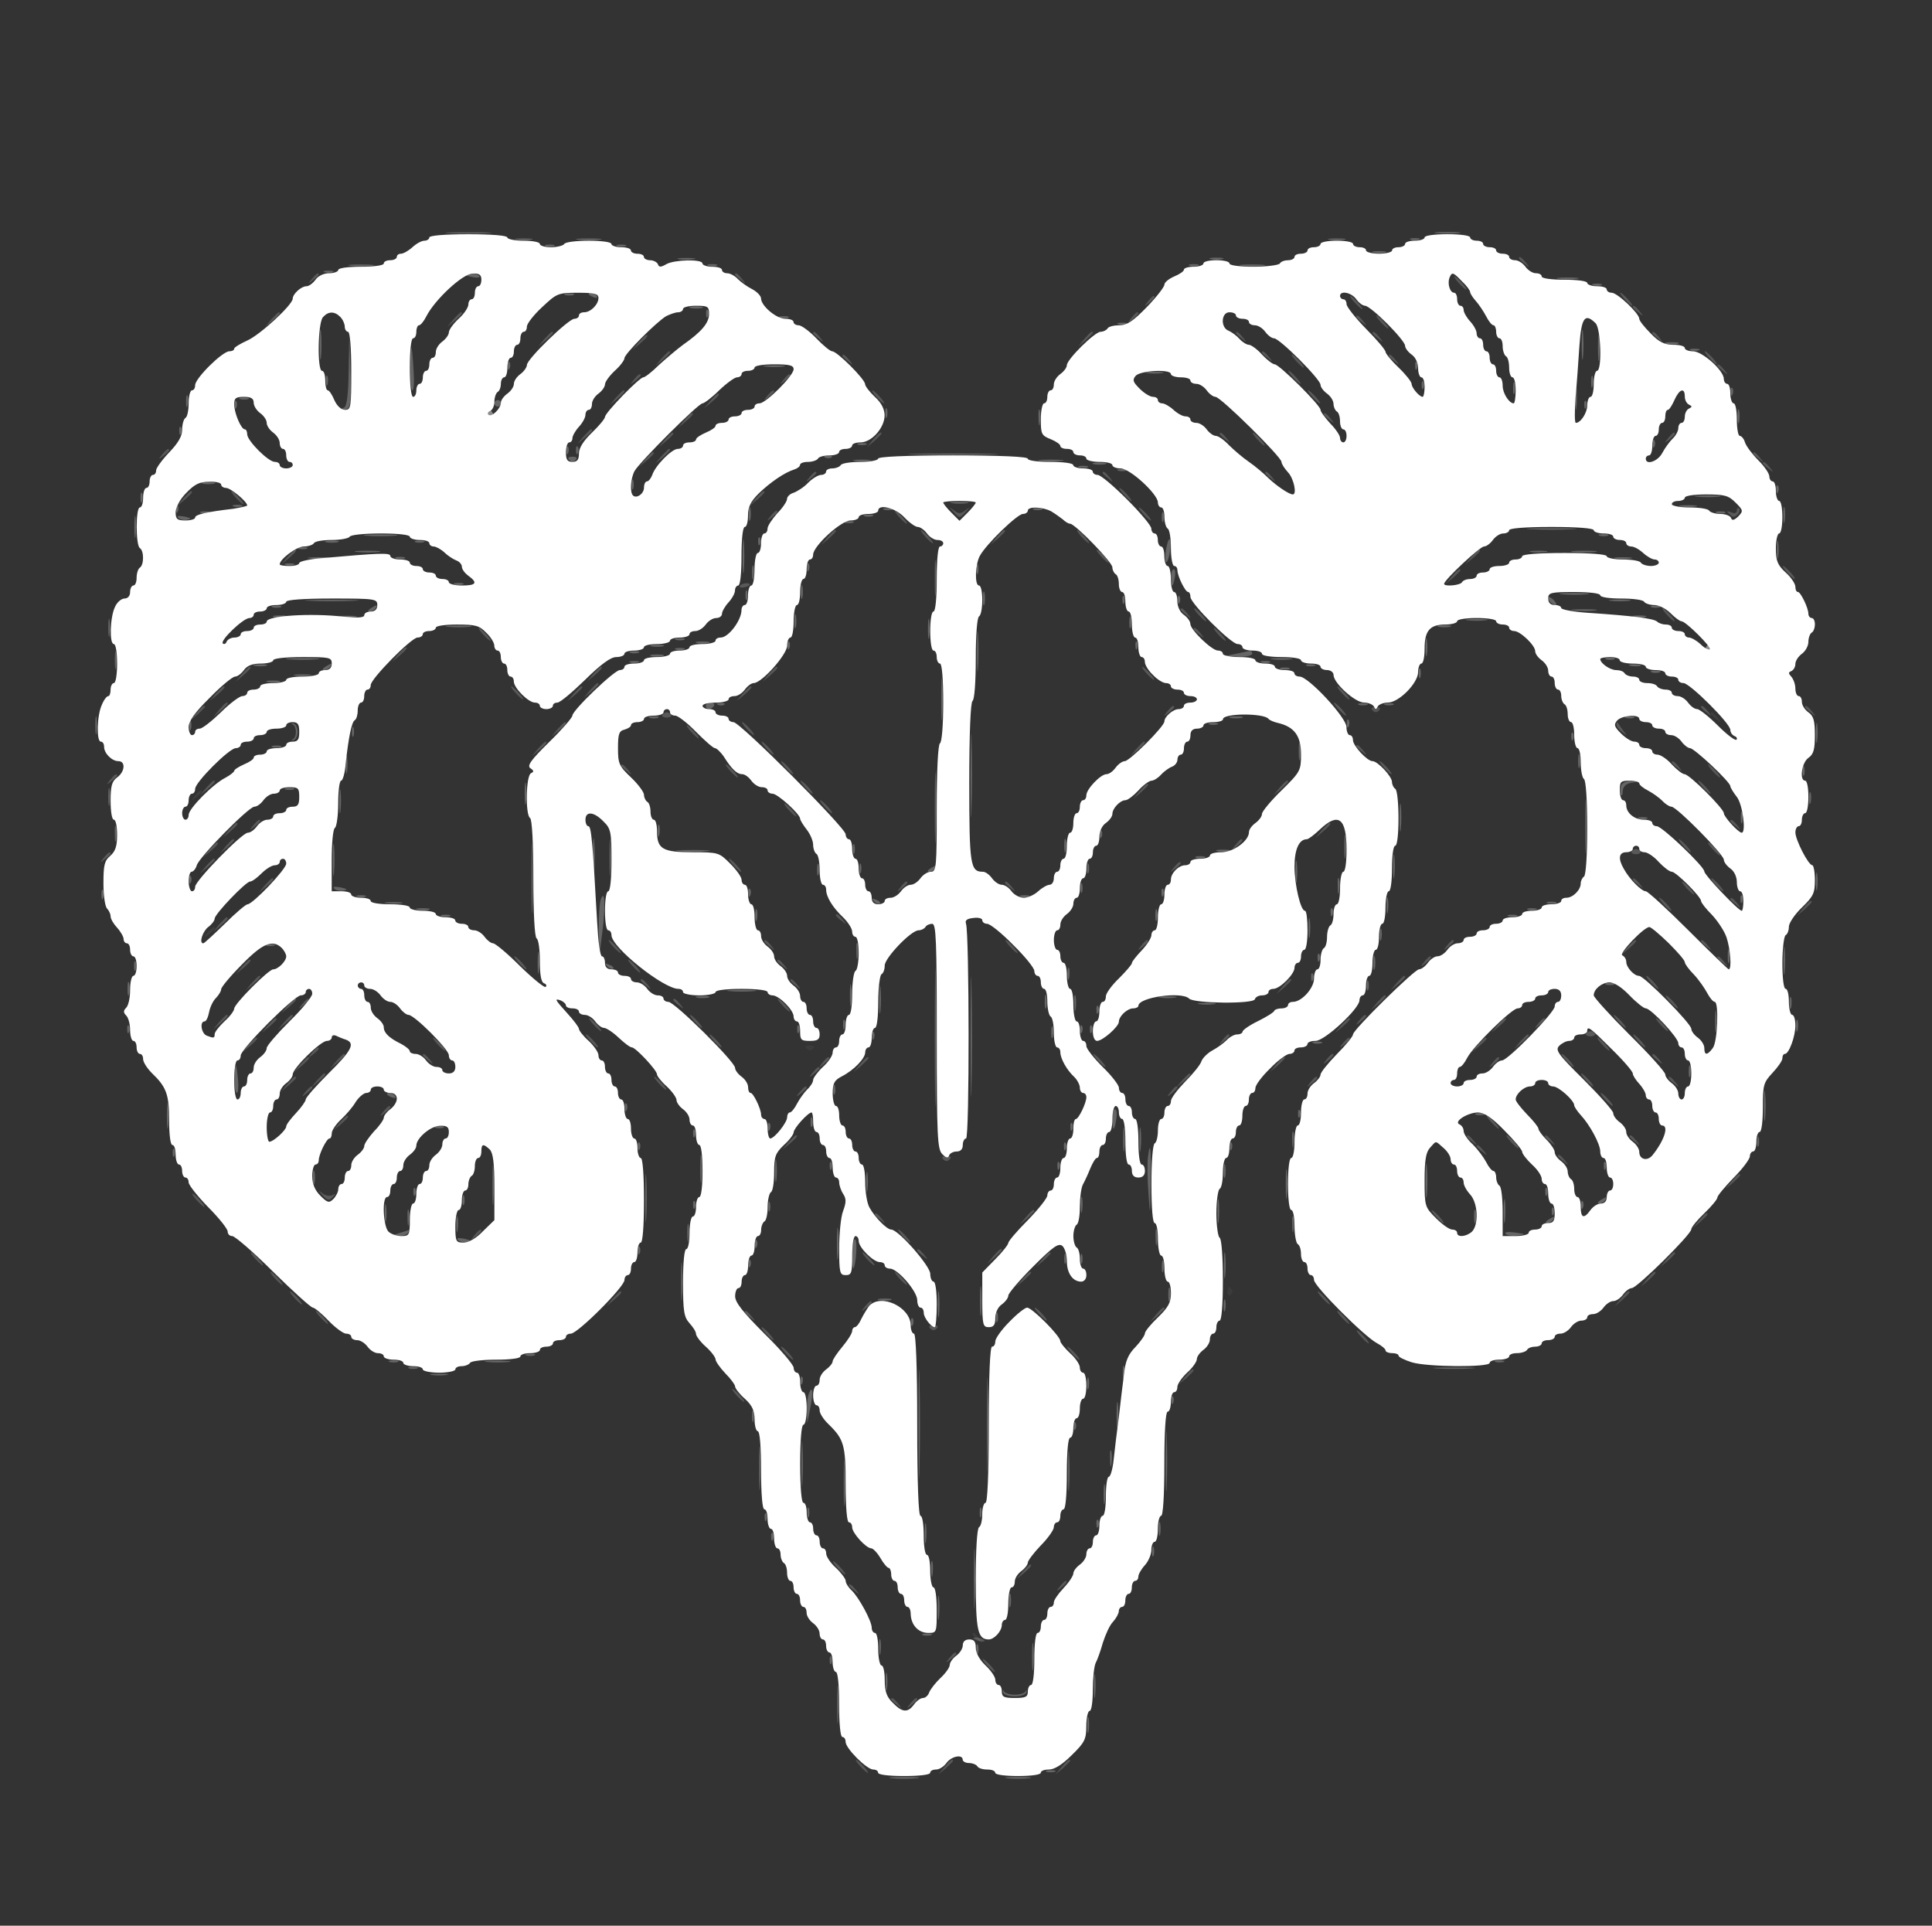 <svg version="1.0" xmlns="http://www.w3.org/2000/svg" viewBox="0 0 594 592"><rect x="0" y="0" width="594" height="592" fill="#333333" stroke="none"/><path d="M526 219.4c0 .2.8 1 1.8 1.7 1.5 1.3 1.6 1.2.3-.4s-2.1-2.1-2.1-1.3zM59.9 244.7c-1.3 1.6-1.2 1.7.4.4.9-.7 1.7-1.5 1.7-1.7 0-.8-.8-.3-2.1 1.3zm4 42c-1.3 1.6-1.2 1.7.4.4.9-.7 1.7-1.5 1.7-1.7 0-.8-.8-.3-2.1 1.3zM299 502.4c0 .2.8 1 1.8 1.7 1.5 1.3 1.6 1.2.3-.4s-2.1-2.1-2.1-1.3z" fill="#FFF" fill-opacity=".06"/><path d="M502 94.4c0 .2.8 1 1.8 1.7 1.5 1.3 1.6 1.2.3-.4s-2.1-2.1-2.1-1.3zm26 18c0 .2.8 1 1.8 1.7 1.5 1.3 1.6 1.2.3-.4s-2.1-2.1-2.1-1.3zm14 30c0 .2.8 1 1.8 1.7 1.5 1.3 1.6 1.2.3-.4s-2.1-2.1-2.1-1.3zm-314.5 37.7c-.3.4.2.6 1 .5 2.1-.3 2.8-1.3 1-1.3-.9 0-1.8.4-2 .8zM33.9 239.7c-1.3 1.6-1.2 1.7.4.4.9-.7 1.7-1.5 1.7-1.7 0-.8-.8-.3-2.1 1.3zm-2 24c-1.3 1.6-1.2 1.7.4.4.9-.7 1.7-1.5 1.7-1.7 0-.8-.8-.3-2.1 1.3zM257 281.4c0 .2.8 1 1.8 1.7 1.5 1.3 1.6 1.2.3-.4s-2.1-2.1-2.1-1.3zm230.6 36.4c-.2.4.4.8 1.4.8 1 0 1.6-.4 1.4-.8-.3-.4-.9-.8-1.4-.8-.5 0-1.1.4-1.4.8zm-391.7 5.9c-1.3 1.6-1.2 1.7.4.4.9-.7 1.7-1.5 1.7-1.7 0-.8-.8-.3-2.1 1.3zm154 6c-1.3 1.6-1.2 1.7.4.4.9-.7 1.7-1.5 1.7-1.7 0-.8-.8-.3-2.1 1.3zm-156 6c-1.3 1.6-1.2 1.7.4.4.9-.7 1.7-1.5 1.7-1.7 0-.8-.8-.3-2.1 1.3zm152 0c-1.3 1.6-1.2 1.7.4.4.9-.7 1.7-1.5 1.7-1.7 0-.8-.8-.3-2.1 1.3zm114 0c-1.3 1.6-1.2 1.7.4.4 1.6-1.3 2.1-2.1 1.3-2.1-.2 0-1 .8-1.7 1.7zm-242 6c-1.3 1.6-1.2 1.7.4.4.9-.7 1.7-1.5 1.7-1.7 0-.8-.8-.3-2.1 1.3zM454 352.4c0 .2.8 1 1.8 1.7 1.5 1.3 1.6 1.2.3-.4s-2.1-2.1-2.1-1.3zm-188.1 49.3c-1.3 1.6-1.2 1.7.4.4.9-.7 1.7-1.5 1.7-1.7 0-.8-.8-.3-2.1 1.3zm20.1 6.7c.7.7 1.3.7 2 0 .6-.6.3-1-1-1s-1.6.4-1 1zm13.4 95.4c.4.3 1.4.7 2.2.8.9.1 1.3 0 1-.4-.4-.3-1.4-.7-2.2-.8-.9-.1-1.3 0-1 .4zm-7.5 5.9c-1.3 1.6-1.2 1.7.4.4.9-.7 1.7-1.5 1.7-1.7 0-.8-.8-.3-2.1 1.3z" fill="#FFF" fill-opacity=".19"/><path d="M138.3 71.7c3.1.2 8.3.2 11.5 0 3.1-.2.5-.3-5.8-.3s-8.9.1-5.7.3zm303.5 0c1.7.2 4.7.2 6.5 0 1.7-.2.3-.4-3.3-.4-3.6 0-5 .2-3.2.4zm-19.5 6c.9.2 2.5.2 3.5 0 .9-.3.1-.5-1.8-.5-1.9 0-2.7.2-1.7.5zm-322.5 6c.6.2 1.8.2 2.5 0 .6-.3.1-.5-1.3-.5-1.4 0-1.9.2-1.2.5zm43.2.7c0 .2 1.1.6 2.5.8 1.3.3 2.2.1 1.9-.3-.5-.9-4.4-1.3-4.4-.5zm30.8 6.3c.6.2 1.8.2 2.5 0 .6-.3.1-.5-1.3-.5-1.4 0-1.9.2-1.2.5zm7.2-.3c0 .2.7.7 1.6 1 .8.3 1.2.2.9-.4-.6-1-2.5-1.4-2.5-.6zm36.1 6.2c0 1.1.3 1.4.6.6.3-.7.2-1.6-.1-1.9-.3-.4-.6.2-.5 1.3zM98.3 106c0 4.1.2 5.8.4 3.7.2-2 .2-5.4 0-7.5-.2-2-.4-.3-.4 3.8zm388 0c0 4.1.2 5.8.4 3.7.2-2 .2-5.4 0-7.5-.2-2-.4-.3-.4 3.8zm5 1c0 3.6.2 5 .4 3.2.2-1.7.2-4.7 0-6.5-.2-1.7-.4-.3-.4 3.3zm-384.1 6.7c-.1 7.8-.6 11.3-1.4 11.6-1 .4-1 .6 0 .6 2 .1 2.3-1.8 1.9-13l-.3-10.4-.2 11.2zm18.9-1.5c0 4.3.2 7.8.7 7.8.4 0 .6-2.4.4-5.2-.5-9.5-.9-10.4-1.1-2.6zm393.7-4.5c.6.2 1.8.2 2.5 0 .6-.3.1-.5-1.3-.5-1.4 0-1.9.2-1.2.5zm-363.7 4.9c0 1.1.3 1.4.6.6.3-.7.2-1.6-.1-1.9-.3-.4-.6.2-.5 1.3zm279 0c0 1.1.3 1.4.6.6.3-.7.2-1.6-.1-1.9-.3-.4-.6.2-.5 1.3zm-82.3 2.1c1.2.2 3.2.2 4.5 0 1.2-.2.2-.4-2.3-.4s-3.5.2-2.2.4zM100.2 117c0 1.4.2 1.9.5 1.2.2-.6.2-1.8 0-2.5-.3-.6-.5-.1-.5 1.3zm389 .5c0 1.6.2 2.2.5 1.2.2-.9.2-2.3 0-3-.3-.6-.5.1-.5 1.8zm-52.1 1.1c0 1.1.3 1.4.6.6.3-.7.2-1.6-.1-1.9-.3-.4-.6.2-.5 1.3zm28.1.9c0 1.6.2 2.2.5 1.2.2-.9.2-2.3 0-3-.3-.6-.5.1-.5 1.8zm19.1 3c0 3.3.2 4.5.4 2.7.2-1.8.2-4.5 0-6s-.4 0-.4 3.3zm47.8-1.9c0 1.1.3 1.4.6.6.3-.7.2-1.6-.1-1.9-.3-.4-.6.2-.5 1.3zm-474.9 2.9c0 1.6.2 2.2.5 1.2.2-.9.2-2.3 0-3-.3-.6-.5.1-.5 1.8zm14.9 1.1c0 1.1.3 1.4.6.6.3-.7.2-1.6-.1-1.9-.3-.4-.6.2-.5 1.3zm79.9-.6c0 .5.5 1 1 1 .6 0 1-.5 1-1 0-.6-.4-1-1-1-.5 0-1 .4-1 1zm335.1.6c0 1.1.3 1.4.6.6.3-.7.2-1.6-.1-1.9-.3-.4-.6.2-.5 1.3zM272.2 127c0 1.4.2 1.9.5 1.2.2-.6.2-1.8 0-2.5-.3-.6-.5-.1-.5 1.3zm47.1 1.5c0 2.2.2 3 .4 1.7.2-1.2.2-3 0-4-.3-.9-.5.1-.4 2.3zm214.9-.5c0 1.9.2 2.7.5 1.7.2-.9.2-2.5 0-3.5-.3-.9-.5-.1-.5 1.8zm-479.1 4.6c0 1.1.3 1.4.6.6.3-.7.2-1.6-.1-1.9-.3-.4-.6.2-.5 1.3zm453 4c0 1.1.3 1.4.6.6.3-.7.2-1.6-.1-1.9-.3-.4-.6.2-.5 1.3zm-334 2c0 1.1.3 1.4.6.6.3-.7.2-1.6-.1-1.9-.3-.4-.6.2-.5 1.3zm3 0c0 1.1.3 1.4.6.6.3-.7.2-1.6-.1-1.9-.3-.4-.6.2-.5 1.3zm154.7 5.1c.6.2 1.8.2 2.5 0 .6-.3.1-.5-1.3-.5-1.4 0-1.9.2-1.2.5zm12 1c.6.2 1.8.2 2.5 0 .6-.3.1-.5-1.3-.5-1.4 0-1.9.2-1.2.5zM194.2 149c0 1.4.2 1.9.5 1.2.2-.6.2-1.8 0-2.5-.3-.6-.5-.1-.5 1.3zm351.9 1.6c0 1.1.3 1.4.6.6.3-.7.2-1.6-.1-1.9-.3-.4-.6.2-.5 1.3zM43.2 153c0 1.4.2 1.9.5 1.2.2-.6.2-1.8 0-2.5-.3-.6-.5-.1-.5 1.3zm10.9 3.6c0 1.1.3 1.4.6.6.3-.7.2-1.6-.1-1.9-.3-.4-.6.2-.5 1.3zm17.7-.9c.6.2 1.8.2 2.5 0 .6-.3.1-.5-1.3-.5-1.4 0-1.9.2-1.2.5zm158.4 2.3c0 1.9.2 2.7.5 1.7.2-.9.2-2.5 0-3.5-.3-.9-.5-.1-.5 1.8zm286.6-2.3c1.2.2 3.2.2 4.5 0 1.2-.2.2-.4-2.3-.4s-3.5.2-2.2.4zm31.5 2.8c0 2.2.2 3 .4 1.7.2-1.2.2-3 0-4-.3-.9-.5.1-.4 2.3zm-276.5-1.8c.6.2 1.8.2 2.5 0 .6-.3.1-.5-1.3-.5-1.4 0-1.9.2-1.2.5zm46 0c.6.2 1.8.2 2.5 0 .6-.3.1-.5-1.3-.5-1.4 0-1.9.2-1.2.5zM41.3 162c0 3 .2 4.3.4 2.7.2-1.5.2-3.9 0-5.5-.2-1.5-.4-.2-.4 2.8zm315.9-3c0 1.4.2 1.9.5 1.2.2-.6.2-1.8 0-2.5-.3-.6-.5-.1-.5 1.3zm113.6 3.7c3.4.2 9 .2 12.5 0 3.4-.2.6-.3-6.3-.3-6.9 0-9.7.1-6.2.3zM228.3 171c0 4.7.2 6.6.4 4.2.2-2.3.2-6.1 0-8.5-.2-2.3-.4-.4-.4 4.3zm4.8-4.4c0 1.1.3 1.4.6.6.3-.7.2-1.6-.1-1.9-.3-.4-.6.2-.5 1.3zm125.5 1.8c-.4 2.1-.5 4-.2 4.3.7.8 1.8-4.2 1.4-6.4-.3-1.1-.7-.3-1.2 2.1zm187.7.6c0 2.5.2 3.5.4 2.2.2-1.2.2-3.2 0-4.5-.2-1.2-.4-.2-.4 2.3zm-454.5-.3c.6.2 1.8.2 2.5 0 .6-.3.1-.5-1.3-.5-1.4 0-1.9.2-1.2.5zm195.6 8.8c0 4.9.1 7.1.3 4.8.2-2.3.2-6.4 0-9-.2-2.6-.3-.8-.3 4.2zm-199.6-3.8c.6.2 1.8.2 2.5 0 .6-.3.1-.5-1.3-.5-1.4 0-1.9.2-1.2.5zm143.4 2.3c0 1.9.2 2.7.5 1.7.2-.9.2-2.5 0-3.5-.3-.9-.5-.1-.5 1.8zm16.9-1.4c0 1.1.3 1.4.6.6.3-.7.2-1.6-.1-1.9-.3-.4-.6.2-.5 1.3zm52.1.4c0 1.4.2 1.9.5 1.2.2-.6.2-1.8 0-2.5-.3-.6-.5-.1-.5 1.3zm59.8 2.5c0 1.4.2 2.5.4 2.5s.6-1.1.8-2.5c.3-1.4.1-2.5-.3-2.5-.5 0-.9 1.1-.9 2.5zm-220.2 2.2c.6.2 1.8.2 2.5 0 .6-.3.1-.5-1.3-.5-1.4 0-1.9.2-1.2.5zm106.4 2.3c0 1.9.2 2.7.5 1.7.2-.9.2-2.5 0-3.5-.3-.9-.5-.1-.5 1.8zm-17 1c0 1.4.2 1.9.5 1.2.2-.6.2-1.8 0-2.5-.3-.6-.5-.1-.5 1.3zm73 1c0 1.9.2 2.7.5 1.7.2-.9.2-2.5 0-3.5-.3-.9-.5-.1-.5 1.8zm42.9.6c0 1.1.3 1.4.6.6.3-.7.2-1.6-.1-1.9-.3-.4-.6.2-.5 1.3zm17 0c0 1.1.3 1.4.6.6.3-.7.2-1.6-.1-1.9-.3-.4-.6.2-.5 1.3zm113.9-.7c0 1 1.9 2.5 2.5 2 .1-.2-.3-1-1.1-1.7s-1.4-.8-1.4-.3zm-392.2 2.8c.6.2 1.8.2 2.5 0 .6-.3.1-.5-1.3-.5-1.4 0-1.9.2-1.2.5zm424 0c.6.2 1.8.2 2.5 0 .6-.3.1-.5-1.3-.5-1.4 0-1.9.2-1.2.5zM244.2 191c0 1.9.2 2.7.5 1.7.2-.9.2-2.5 0-3.5-.3-.9-.5-.1-.5 1.8zm-210.9 2c0 2.5.2 3.5.4 2.2.2-1.2.2-3.2 0-4.5-.2-1.2-.4-.2-.4 2.3zm252 .5c0 2.7.2 3.8.4 2.2.2-1.5.2-3.7 0-5-.2-1.2-.4 0-.4 2.8zm61.9-2c0 1.6.2 2.2.5 1.2.2-.9.2-2.3 0-3-.3-.6-.5.1-.5 1.8zm-46.8 9c0 5.5.1 7.6.3 4.7.2-2.9.2-7.4 0-10-.2-2.6-.3-.2-.3 5.3zm-162.6-7.8c1.7.2 4.7.2 6.5 0 1.7-.2.3-.4-3.3-.4-3.6 0-5 .2-3.2.4zm304.5 0c.9.2 2.5.2 3.5 0 .9-.3.1-.5-1.8-.5-1.9 0-2.7.2-1.7.5zm-4 6.3c0 2.5.2 3.5.4 2.2.2-1.2.2-3.2 0-4.5-.2-1.2-.4-.2-.4 2.3zm-224-1.3c.9.2 2.5.2 3.5 0 .9-.3.1-.5-1.8-.5-1.9 0-2.7.2-1.7.5zm27.8.9c0 1.1.3 1.4.6.6.3-.7.2-1.6-.1-1.9-.3-.4-.6.2-.5 1.3zm107 0c0 1.1.3 1.4.6.6.3-.7.2-1.6-.1-1.9-.3-.4-.6.2-.5 1.3zm-148.8.1c.9.2 2.5.2 3.5 0 .9-.3.1-.5-1.8-.5-1.9 0-2.7.2-1.7.5zm-165 4.3c0 2.5.2 3.5.4 2.2.2-1.2.2-3.2 0-4.5-.2-1.2-.4-.2-.4 2.3zm158.5.7c.6.2 1.8.2 2.5 0 .6-.3.1-.5-1.3-.5-1.4 0-1.9.2-1.2.5zm194 0c.6.2 1.8.2 2.5 0 .6-.3.1-.5-1.3-.5-1.4 0-1.9.2-1.2.5zm-309.5 1c.9.2 2.5.2 3.5 0 .9-.3.1-.5-1.8-.5-1.9 0-2.7.2-1.7.5zm323.5 0c.6.2 1.8.2 2.5 0 .6-.3.1-.5-1.3-.5-1.4 0-1.9.2-1.2.5zm99.5 0c.9.2 2.3.2 3 0 .6-.3-.1-.5-1.8-.5-1.6 0-2.2.2-1.2.5zM289.4 215c0 5.8.1 8.1.3 5.2.2-2.8.2-7.6 0-10.5-.2-2.8-.3-.5-.3 5.3zm146.8-8c0 1.4.2 1.9.5 1.2.2-.6.2-1.8 0-2.5-.3-.6-.5-.1-.5 1.3zm-353.9 2.7c.9.2 2.5.2 3.5 0 .9-.3.1-.5-1.8-.5-1.9 0-2.7.2-1.7.5zm138.5 7c.7.3 1.6.2 1.9-.1.4-.3-.2-.6-1.3-.5-1.1 0-1.4.3-.6.6zm197 0c.6.2 1.8.2 2.5 0 .6-.3.1-.5-1.3-.5-1.4 0-1.9.2-1.2.5zm8 0c.6.2 1.8.2 2.5 0 .6-.3.1-.5-1.3-.5-1.4 0-1.9.2-1.2.5zm-127.4 21.8c0 11.5.2 16.1.3 10.2.2-5.9.2-15.4 0-21-.1-5.6-.3-.8-.3 10.8zM29.3 223c0 2.5.2 3.5.4 2.2.2-1.2.2-3.2 0-4.5-.2-1.2-.4-.2-.4 2.3zm28.9 0c0 1.4.2 1.9.5 1.2.2-.6.2-1.8 0-2.5-.3-.6-.5-.1-.5 1.3zm355.9-.4c0 1.1.3 1.4.6.6.3-.7.2-1.6-.1-1.9-.3-.4-.6.2-.5 1.3zm144.2 2.9c0 2.7.2 3.8.4 2.2.2-1.5.2-3.7 0-5-.2-1.2-.4 0-.4 2.8zM90 222.7c1.3.6 1.3 4 0 4.6-.6.3-.5.4.2.3.7-.2 1.3-1.3 1.3-2.6s-.6-2.4-1.3-2.6c-.7-.1-.8 0-.2.3zm281.8 0c.6.2 1.8.2 2.5 0 .6-.3.1-.5-1.3-.5-1.4 0-1.9.2-1.2.5zM108.2 225c0 1.4.2 1.9.5 1.2.2-.6.2-1.8 0-2.5-.3-.6-.5-.1-.5 1.3zm374.9 1.6c0 1.1.3 1.4.6.6.3-.7.2-1.6-.1-1.9-.3-.4-.6.2-.5 1.3zm-83.8 4.4c0 2.5.2 3.5.4 2.2.2-1.2.2-3.2 0-4.5-.2-1.2-.4-.2-.4 2.3zm-293 4c0 2.5.2 3.5.4 2.2.2-1.2.2-3.2 0-4.5-.2-1.2-.4-.2-.4 2.3zm181.1 13.5c0 9.9.2 13.8.3 8.7.2-5.1.2-13.2 0-18-.1-4.8-.3-.6-.3 9.3zM485.2 234c0 1.9.2 2.7.5 1.7.2-.9.2-2.5 0-3.5-.3-.9-.5-.1-.5 1.8zm69 3c0 1.4.2 1.9.5 1.2.2-.6.2-1.8 0-2.5-.3-.6-.5-.1-.5 1.3zm-392.9 7c0 3 .2 4.3.4 2.7.2-1.5.2-3.9 0-5.5-.2-1.5-.4-.2-.4 2.8zm337.1-2.5c-.3.8-.4 2-.1 2.7.3.7.6.3.6-.9.1-1.4.9-2.3 2.4-2.6l2.2-.4-2.3-.2c-1.2 0-2.5.6-2.8 1.4zM33.3 245c0 2.5.2 3.5.4 2.2.2-1.2.2-3.2 0-4.5-.2-1.2-.4-.2-.4 2.3zm71 1.5c0 3.3.2 4.5.4 2.7.2-1.8.2-4.5 0-6s-.4 0-.4 3.3zm383.1 7.5c0 7.4.1 10.5.3 6.7.2-3.7.2-9.7 0-13.5-.2-3.7-.3-.6-.3 6.8zm68.8-8.5c0 1.6.2 2.2.5 1.2.2-.9.2-2.3 0-3-.3-.6-.5.1-.5 1.8zm-125.9 6c0 3.8.2 5.3.4 3.2.2-2 .2-5.2 0-7-.2-1.7-.4-.1-.4 3.8zm104.9 0c0 1.6.2 2.2.5 1.2.2-.9.2-2.3 0-3-.3-.6-.5.1-.5 1.8zm-31.4.2c.6.2 1.8.2 2.5 0 .6-.3.1-.5-1.3-.5-1.4 0-1.9.2-1.2.5zm-468.5 4.8c0 2.2.2 3 .4 1.7.2-1.2.2-3 0-4-.3-.9-.5.1-.4 2.3zM163.4 270c0 9.6.2 13.6.3 8.7.2-4.8.2-12.6 0-17.5-.1-4.8-.3-.8-.3 8.8zm38.8-14.5c0 1.6.2 2.2.5 1.2.2-.9.2-2.3 0-3-.3-.6-.5.1-.5 1.8zm-19.9 7.5c0 4.7.2 6.6.4 4.2.2-2.3.2-6.1 0-8.5-.2-2.3-.4-.4-.4 4.3zm5.1.5c0 4.9.1 7.1.3 4.8.2-2.3.2-6.4 0-9-.2-2.6-.3-.8-.3 4.2zm150.7-6.9c0 1.1.3 1.4.6.6.3-.7.2-1.6-.1-1.9-.3-.4-.6.2-.5 1.3zm75.2 3.9c0 3.3.2 4.5.4 2.7.2-1.8.2-4.5 0-6s-.4 0-.4 3.3zm-311 4c0 4.4.2 6.1.4 3.7.2-2.3.2-5.9 0-8-.2-2-.4-.1-.4 4.3zm224.9-4.5c0 1.9.2 2.7.5 1.7.2-.9.2-2.5 0-3.5-.3-.9-.5-.1-.5 1.8zm-65 1c0 1.4.2 1.9.5 1.2.2-.6.2-1.8 0-2.5-.3-.6-.5-.1-.5 1.3zm166.1 5.5c0 3.3.2 4.5.4 2.7.2-1.8.2-4.5 0-6s-.4 0-.4 3.3zm-60.5-2.8c.6.2 1.8.2 2.5 0 .6-.3.1-.5-1.3-.5-1.4 0-1.9.2-1.2.5zm30.5 4.3c0 3 .2 4.3.4 2.7.2-1.5.2-3.9 0-5.5-.2-1.5-.4-.2-.4 2.8zm-147.1-.5c0 1.6.2 2.2.5 1.2.2-.9.2-2.3 0-3-.3-.6-.5.1-.5 1.8zm13-.5c0 1.4.2 1.9.5 1.2.2-.6.2-1.8 0-2.5-.3-.6-.5-.1-.5 1.3zm70 0c0 1.4.2 1.9.5 1.2.2-.6.2-1.8 0-2.5-.3-.6-.5-.1-.5 1.3zm224.1 4c0 2.5.2 3.5.4 2.2.2-1.2.2-3.2 0-4.5-.2-1.2-.4-.2-.4 2.3zm-500.2-.4c0 1.1.3 1.4.6.6.3-.7.2-1.6-.1-1.9-.3-.4-.6.2-.5 1.3zm353.2 1.9c0 2.2.2 3 .4 1.7.2-1.2.2-3 0-4-.3-.9-.5.1-.4 2.3zm-79.1.5c0 1.4.2 1.9.5 1.2.2-.6.2-1.8 0-2.5-.3-.6-.5-.1-.5 1.3zm-301 2c0 1.4.2 1.9.5 1.2.2-.6.2-1.8 0-2.5-.3-.6-.5-.1-.5 1.3zm198.9-.4c0 1.1.3 1.4.6.6.3-.7.2-1.6-.1-1.9-.3-.4-.6.2-.5 1.3zm127 0c0 1.1.3 1.4.6.6.3-.7.2-1.6-.1-1.9-.3-.4-.6.2-.5 1.3zm-247.3 1.1c.6.2 1.8.2 2.5 0 .6-.3.1-.5-1.3-.5-1.4 0-1.9.2-1.2.5zm75 .6c-.5 1-.7 5.3-.7 9.5l.2 7.7.9-7c1-8 .8-13.2-.4-10.2zm129-.6c.6.2 1.8.2 2.5 0 .6-.3.1-.5-1.3-.5-1.4 0-1.9.2-1.2.5zm112.5 2.8c0 2.2.2 3 .4 1.7.2-1.2.2-3 0-4-.3-.9-.5.1-.4 2.3zm108.8-1.9c0 1.1.3 1.4.6.6.3-.7.2-1.6-.1-1.9-.3-.4-.6.2-.5 1.3zm-302.9 4.9c0 1.6.2 2.2.5 1.2.2-.9.2-2.3 0-3-.3-.6-.5.1-.5 1.8zm123 0c0 1.6.2 2.2.5 1.2.2-.9.2-2.3 0-3-.3-.6-.5.1-.5 1.8zm53.9-.9c0 1.1.3 1.4.6.6.3-.7.2-1.6-.1-1.9-.3-.4-.6.2-.5 1.3zm-273.3 1.1c.6.2 1.8.2 2.5 0 .6-.3.1-.5-1.3-.5-1.4 0-1.9.2-1.2.5zm266.5 3.8c0 2.7.2 3.8.4 2.2.2-1.5.2-3.7 0-5-.2-1.2-.4 0-.4 2.8zm61.5-3.8c.6.2 1.8.2 2.5 0 .6-.3.1-.5-1.3-.5-1.4 0-1.9.2-1.2.5zM287.4 319c0 19 .2 26.7.3 17.2.2-9.4.2-25 0-34.5-.1-9.4-.3-1.7-.3 17.3zm136.8-31.5c0 1.6.2 2.2.5 1.2.2-.9.2-2.3 0-3-.3-.6-.5.1-.5 1.8zm-160.9 5c0 2.2.2 3 .4 1.7.2-1.2.2-3 0-4-.3-.9-.5.1-.4 2.3zm35.1 26c0 16.5.2 23.4.3 15.3.2-8.1.2-21.6 0-30-.1-8.4-.3-1.8-.3 14.7zm249.9-23c0 3.8.2 5.3.4 3.2.2-2 .2-5.2 0-7-.2-1.7-.4-.1-.4 3.8zm-383 .5c0 3 .2 4.3.4 2.7.2-1.5.2-3.9 0-5.5-.2-1.5-.4-.2-.4 2.8zm365.9-2c0 1.9.2 2.7.5 1.7.2-.9.2-2.5 0-3.5-.3-.9-.5-.1-.5 1.8zm-126.1.6c0 1.1.3 1.4.6.6.3-.7.2-1.6-.1-1.9-.3-.4-.6.2-.5 1.3zm17.1 1.4c0 1.9.2 2.7.5 1.7.2-.9.2-2.5 0-3.5-.3-.9-.5-.1-.5 1.8zm-381 1c0 1.4.2 1.9.5 1.2.2-.6.2-1.8 0-2.5-.3-.6-.5-.1-.5 1.3zm287 2.5c0 1.6.2 2.2.5 1.2.2-.9.2-2.3 0-3-.3-.6-.5.1-.5 1.8zm74.9 1.1c0 1.1.3 1.4.6.6.3-.7.2-1.6-.1-1.9-.3-.4-.6.2-.5 1.3zM39.2 304c0 1.9.2 2.7.5 1.7.2-.9.2-2.5 0-3.5-.3-.9-.5-.1-.5 1.8zm222.1 2c0 3 .2 4.3.4 2.7.2-1.5.2-3.9 0-5.5-.2-1.5-.4-.2-.4 2.8zm9 1.5c0 3.8.2 5.3.4 3.2.2-2 .2-5.2 0-7-.2-1.7-.4-.1-.4 3.8zm149.9-4.5c0 1.4.2 1.9.5 1.2.2-.6.2-1.8 0-2.5-.3-.6-.5-.1-.5 1.3zm-99 5c0 1.9.2 2.7.5 1.7.2-.9.2-2.5 0-3.5-.3-.9-.5-.1-.5 1.8zm9.1.5c0 2.2.2 3 .4 1.7.2-1.2.2-3 0-4-.3-.9-.5.1-.4 2.3zm-116-1.8c.9.2 2.5.2 3.5 0 .9-.3.1-.5-1.8-.5-1.9 0-2.7.2-1.7.5zm142.5 0c1.2.2 3.2.2 4.5 0 1.2-.2.2-.4-2.3-.4s-3.5.2-2.2.4zm193.4 1.8c0 1.6.2 2.2.5 1.2.2-.9.2-2.3 0-3-.3-.6-.5.1-.5 1.8zm-213.1 2.1c0 1.1.3 1.4.6.6.3-.7.2-1.6-.1-1.9-.3-.4-.6.2-.5 1.3zm190.2 3.4c0 3 .2 4.3.4 2.7.2-1.5.2-3.9 0-5.5-.2-1.5-.4-.2-.4 2.8zm-268.1 1c0 1.4.2 1.9.5 1.2.2-.6.2-1.8 0-2.5-.3-.6-.5-.1-.5 1.3zm293 .5c0 1.6.2 2.2.5 1.2.2-.9.2-2.3 0-3-.3-.6-.5.1-.5 1.8zm-513.1 1.1c0 1.1.3 1.4.6.6.3-.7.2-1.6-.1-1.9-.3-.4-.6.2-.5 1.3zm206 0c0 1.1.3 1.4.6.6.3-.7.2-1.6-.1-1.9-.3-.4-.6.2-.5 1.3zm78.1.9c0 1.6.2 2.2.5 1.2.2-.9.2-2.3 0-3-.3-.6-.5.1-.5 1.8zm8.9-.9c0 1.1.3 1.4.6.6.3-.7.2-1.6-.1-1.9-.3-.4-.6.2-.5 1.3zm3 0c0 1.1.3 1.4.6.6.3-.7.2-1.6-.1-1.9-.3-.4-.6.2-.5 1.3zm-67 2c0 1.1.3 1.4.6.6.3-.7.2-1.6-.1-1.9-.3-.4-.6.2-.5 1.3zm-196 12.6c-.1 2.7.3 4.8.7 4.8.4 0 .6-1.7.4-3.8-.5-5.8-1-6.2-1.1-1zm447.1-1.7c0 1.6.2 2.2.5 1.2.2-.9.2-2.3 0-3-.3-.6-.5.1-.5 1.8zm-263 5.5c0 1.4.2 1.9.5 1.2.2-.6.2-1.8 0-2.5-.3-.6-.5-.1-.5 1.3zm286.1 5c0 4.1.2 5.8.4 3.7.2-2 .2-5.4 0-7.5-.2-2-.4-.3-.4 3.8zM119 336.4c0 .2.7.7 1.6 1 .8.3 1.2.2.9-.4-.6-1-2.5-1.4-2.5-.6zM51.3 343c0 3.6.2 5 .4 3.2.2-1.7.2-4.7 0-6.5-.2-1.7-.4-.3-.4 3.3zm140.8-2.4c0 1.1.3 1.4.6.6.3-.7.2-1.6-.1-1.9-.3-.4-.6.2-.5 1.3zM342 344c0 1.6.2 3 .4 3s.6-1.4.8-3c.3-1.7.1-3-.4-3-.4 0-.8 1.3-.8 3zm57.1-1.4c0 1.1.3 1.4.6.6.3-.7.2-1.6-.1-1.9-.3-.4-.6.2-.5 1.3zm54.7.1c.6.2 1.8.2 2.5 0 .6-.3.1-.5-1.3-.5-1.4 0-1.9.2-1.2.5zM249.2 345c0 1.4.2 1.9.5 1.2.2-.6.2-1.8 0-2.5-.3-.6-.5-.1-.5 1.3zm-13.1 1.6c0 1.1.3 1.4.6.6.3-.7.2-1.6-.1-1.9-.3-.4-.6.2-.5 1.3zm93 0c0 1.1.3 1.4.6.6.3-.7.2-1.6-.1-1.9-.3-.4-.6.2-.5 1.3zm16.2 3.9c0 3.3.2 4.5.4 2.7.2-1.8.2-4.5 0-6s-.4 0-.4 3.3zm5 0c0 3.3.2 4.5.4 2.7.2-1.8.2-4.5 0-6s-.4 0-.4 3.3zm-137.2-1.9c0 1.1.3 1.4.6.6.3-.7.2-1.6-.1-1.9-.3-.4-.6.2-.5 1.3zm184.2 1.9c0 2.2.2 3 .4 1.7.2-1.2.2-3 0-4-.3-.9-.5.1-.4 2.3zm142.9.5c0 1.4.2 1.9.5 1.2.2-.6.2-1.8 0-2.5-.3-.6-.5-.1-.5 1.3zm-344.1 1.6c0 1.1.3 1.4.6.6.3-.7.2-1.6-.1-1.9-.3-.4-.6.2-.5 1.3zm131 0c0 1.1.3 1.4.6.6.3-.7.2-1.6-.1-1.9-.3-.4-.6.2-.5 1.3zm51 0c0 1.1.3 1.4.6.6.3-.7.2-1.6-.1-1.9-.3-.4-.6.2-.5 1.3zm-325 2c0 1.1.3 1.4.6.6.3-.7.2-1.6-.1-1.9-.3-.4-.6.2-.5 1.3zm162.2 4.9c0 3.8.2 5.3.4 3.2.2-2 .2-5.2 0-7-.2-1.7-.4-.1-.4 3.8zm137.6-3.3c-.2 1.8-.1 6.7.2 10.8.5 7.3.5 7.2.7-3.3.2-10.5-.2-13.9-.9-7.5zm-201.5 8.3c0 5.5.1 7.6.3 4.7.2-2.9.2-7.4 0-10-.2-2.6-.3-.2-.3 5.3zm86.9-4.5c0 3 .2 4.3.4 2.7.2-1.5.2-3.9 0-5.5-.2-1.5-.4-.2-.4 2.8zm200 3c0 4.7.2 6.6.4 4.2.2-2.3.2-6.1 0-8.5-.2-2.3-.4-.4-.4 4.3zm-239.9 5.5c0 6.6.1 9.2.3 5.7.2-3.4.2-8.8 0-12-.2-3.1-.3-.3-.3 6.3zm56.7-9.9c0 1.1.3 1.4.6.6.3-.7.2-1.6-.1-1.9-.3-.4-.6.2-.5 1.3zm70 0c0 1.1.3 1.4.6.6.3-.7.2-1.6-.1-1.9-.3-.4-.6.2-.5 1.3zm51.1 1.4c0 1.9.2 2.7.5 1.7.2-.9.2-2.5 0-3.5-.3-.9-.5-.1-.5 1.8zm19.1 4c0 4.1.2 5.8.4 3.7.2-2 .2-5.4 0-7.5-.2-2-.4-.3-.4 3.8zm97.8-5.4c0 1.1.3 1.4.6.6.3-.7.2-1.6-.1-1.9-.3-.4-.6.2-.5 1.3zM96.2 362c0 1.9.2 2.7.5 1.7.2-.9.2-2.5 0-3.5-.3-.9-.5-.1-.5 1.8zm170.1 1.5c0 2.7.2 3.8.4 2.2.2-1.5.2-3.7 0-5-.2-1.2-.4 0-.4 2.8zm-139.2 3.1c0 1.1.3 1.4.6.6.3-.7.2-1.6-.1-1.9-.3-.4-.6.2-.5 1.3zm348 0c0 1.1.3 1.4.6.6.3-.7.2-1.6-.1-1.9-.3-.4-.6.2-.5 1.3zM142.2 369c0 1.4.2 1.9.5 1.2.2-.6.2-1.8 0-2.5-.3-.6-.5-.1-.5 1.3zm190.1 1.5c0 2.2.2 3 .4 1.7.2-1.2.2-3 0-4-.3-.9-.5.1-.4 2.3zm42 2c0 3.3.2 4.5.4 2.7.2-1.8.2-4.5 0-6s-.4 0-.4 3.3zm88 0c0 3.3.2 4.5.4 2.7.2-1.8.2-4.5 0-6s-.4 0-.4 3.3zm-344 .5c0 2.5.2 3.5.4 2.2.2-1.2.2-3.2 0-4.5-.2-1.2-.4-.2-.4 2.3zm94.8-2.4c0 1.1.3 1.4.6.6.3-.7.2-1.6-.1-1.9-.3-.4-.6.2-.5 1.3zm23.1.4c0 1.4.2 1.9.5 1.2.2-.6.2-1.8 0-2.5-.3-.6-.5-.1-.5 1.3zm249.9-.4c0 1.1.3 1.4.6.6.3-.7.2-1.6-.1-1.9-.3-.4-.6.2-.5 1.3zm-360.8 3.9c0 2.2.2 3 .4 1.7.2-1.2.2-3 0-4-.3-.9-.5.1-.4 2.3zm327.9-.5c0 1.9.2 2.7.5 1.7.2-.9.2-2.5 0-3.5-.3-.9-.5-.1-.5 1.8zm23.9-1.4c0 1.1.3 1.4.6.6.3-.7.2-1.6-.1-1.9-.3-.4-.6.2-.5 1.3zm-336.8 3.9c0 2.2.2 3 .4 1.7.2-1.2.2-3 0-4-.3-.9-.5.1-.4 2.3zm257 0c0 2.2.2 3 .4 1.7.2-1.2.2-3 0-4-.3-.9-.5.1-.4 2.3zm-186 2.5c0 2.5.2 3.5.4 2.2.2-1.2.2-3.2 0-4.5-.2-1.2-.4-.2-.4 2.3zm46 3.5c0 4.4.2 6.1.4 3.7.2-2.3.2-5.9 0-8-.2-2-.4-.1-.4 4.3zm98-2c0 2.2.2 3 .4 1.7.2-1.2.2-3 0-4-.3-.9-.5.1-.4 2.3zm-123.2 2.1c0 1.1.3 1.4.6.6.3-.7.2-1.6-.1-1.9-.3-.4-.6.2-.5 1.3zm29.9 3.1c0 2.5.2 4.4.4 4.2.8-1 1.3-8.9.5-8.9-.5 0-.9 2.1-.9 4.7zm-65.9-1.1c0 1.1.3 1.4.6.6.3-.7.2-1.6-.1-1.9-.3-.4-.6.2-.5 1.3zm180.2 4.4c0 3.6.2 5 .4 3.2.2-1.7.2-4.7 0-6.5-.2-1.7-.4-.3-.4 3.3zm-166.9 5c0 5.2.1 7.4.3 4.7.2-2.6.2-6.8 0-9.5-.2-2.6-.3-.4-.3 4.8zm117.8-7c0 1.4.2 1.9.5 1.2.2-.6.2-1.8 0-2.5-.3-.6-.5-.1-.5 1.3zm5 0c0 1.4.2 1.9.5 1.2.2-.6.2-1.8 0-2.5-.3-.6-.5-.1-.5 1.3zm-102.1 1.6c0 1.1.3 1.4.6.6.3-.7.2-1.6-.1-1.9-.3-.4-.6.2-.5 1.3zm127.1.9c0 1.6.2 2.2.5 1.2.2-.9.2-2.3 0-3-.3-.6-.5.1-.5 1.8zM301.3 400c0 4.1.2 5.8.4 3.7.2-2 .2-5.4 0-7.5-.2-2-.4-.3-.4 3.8zm-13 1c0 3.6.2 5 .4 3.2.2-1.7.2-4.7 0-6.5-.2-1.7-.4-.3-.4 3.3zm70.9-3c0 1.9.2 2.7.5 1.7.2-.9.2-2.5 0-3.5-.3-.9-.5-.1-.5 1.8zm17 3.5c0 1.6.2 2.2.5 1.2.2-.9.2-2.3 0-3-.3-.6-.5.1-.5 1.8zm-70 3.5c0 1.4.2 1.9.5 1.2.2-.6.2-1.8 0-2.5-.3-.6-.5-.1-.5 1.3zm-26.1 1.6c0 1.1.3 1.4.6.6.3-.7.2-1.6-.1-1.9-.3-.4-.6.2-.5 1.3zm2.3 30.9c0 14.8.2 21.1.3 13.8.2-7.2.2-19.4 0-27-.1-7.6-.3-1.7-.3 13.2zm21 .5c0 12.9.2 18.2.3 11.7.2-6.4.2-17 0-23.5-.1-6.4-.3-1.1-.3 11.8zm41.8-16c0 1.9.2 2.7.5 1.7.2-.9.2-2.5 0-3.5-.3-.9-.5-.1-.5 1.8zm-219.4-1.3c.6.2 1.8.2 2.5 0 .6-.3.1-.5-1.3-.5-1.4 0-1.9.2-1.2.5zm316 0c2.8.2 7.6.2 10.5 0 2.8-.2.5-.3-5.3-.3s-8.1.1-5.2.3zm-195.7 3.9c0 1.1.3 1.4.6.6.3-.7.2-1.6-.1-1.9-.3-.4-.6.2-.5 1.3zm88.1.9c0 1.6.2 2.2.5 1.2.2-.9.2-2.3 0-3-.3-.6-.5.1-.5 1.8zm-85.5 2.9c-.4 1-.7 3.4-.6 5.4l.1 3.7.9-4.5c1-4.8.7-7.5-.4-4.6zm94.6 6.6c0 3.6.2 5 .4 3.2.2-1.7.2-4.7 0-6.5-.2-1.7-.4-.3-.4 3.3zm16.8-4.4c0 1.1.3 1.4.6.6.3-.7.2-1.6-.1-1.9-.3-.4-.6.2-.5 1.3zm-128.9 4.9c0 1.6.2 2.2.5 1.2.2-.9.2-2.3 0-3-.3-.6-.5.1-.5 1.8zm127.2 14c0 8.2.2 11.5.3 7.2.2-4.3.2-11 0-15-.1-4-.3-.5-.3 7.8zm-28.3-10.9c0 1.1.3 1.4.6.6.3-.7.2-1.6-.1-1.9-.3-.4-.6.2-.5 1.3zM246.4 450c0 6.3.1 8.9.3 5.7.2-3.1.2-8.3 0-11.5-.2-3.1-.3-.5-.3 5.8zm-13 1.5c0 6 .1 8.4.3 5.2.2-3.2.2-8.1 0-11-.2-2.9-.3-.3-.3 5.8zm95 1c0 5.5.1 7.6.3 4.7.2-2.9.2-7.4 0-10-.2-2.6-.3-.2-.3 5.3zm-69 3.5c0 6.3.1 8.9.3 5.7.2-3.1.2-8.3 0-11.5-.2-3.1-.3-.5-.3 5.8zm81.9-7.5c0 2.2.2 3 .4 1.7.2-1.2.2-3 0-4-.3-.9-.5.1-.4 2.3zm-2 11c0 2.7.2 3.8.4 2.2.2-1.5.2-3.7 0-5-.2-1.2-.4 0-.4 2.8zm-91.1 5.5c0 1.4.2 1.9.5 1.2.2-.6.2-1.8 0-2.5-.3-.6-.5-.1-.5 1.3zm53 0c0 1.4.2 1.9.5 1.2.2-.6.2-1.8 0-2.5-.3-.6-.5-.1-.5 1.3zm-66.1 1.6c0 1.1.3 1.4.6.6.3-.7.2-1.6-.1-1.9-.3-.4-.6.2-.5 1.3zm49.2 4.9c0 2.7.2 3.8.4 2.2.2-1.5.2-3.7 0-5-.2-1.2-.4 0-.4 2.8zm52.8-2.9c0 1.1.3 1.4.6.6.3-.7.2-1.6-.1-1.9-.3-.4-.6.2-.5 1.3zm19.1 1.4c0 1.9.2 2.7.5 1.7.2-.9.2-2.5 0-3.5-.3-.9-.5-.1-.5 1.8zm-119.1 2.6c0 1.1.3 1.4.6.6.3-.7.2-1.6-.1-1.9-.3-.4-.6.2-.5 1.3zm62.3 12.9c0 8.2.2 11.5.3 7.2.2-4.3.2-11 0-15-.1-4-.3-.5-.3 7.8zm54.8-8.5c0 1.4.2 1.9.5 1.2.2-.6.2-1.8 0-2.5-.3-.6-.5-.1-.5 1.3zm-67.9 5.5c0 2.2.2 3 .4 1.7.2-1.2.2-3 0-4-.3-.9-.5.1-.4 2.3zm2 12c0 3.3.2 4.5.4 2.7.2-1.8.2-4.5 0-6s-.4 0-.4 3.3zm21.9-2.5c0 1.9.2 2.7.5 1.7.2-.9.2-2.5 0-3.5-.3-.9-.5-.1-.5 1.8zm-39.9 14.5c0 2.2.2 3 .4 1.7.2-1.2.2-3 0-4-.3-.9-.5.1-.4 2.3zm47 3c0 3.8.2 5.3.4 3.2.2-2 .2-5.2 0-7-.2-1.7-.4-.1-.4 3.8zm-17.1-2.5c0 1.4.2 1.9.5 1.2.2-.6.2-1.8 0-2.5-.3-.6-.5-.1-.5 1.3zm-45.1 3.6c0 1.1.3 1.4.6.6.3-.7.2-1.6-.1-1.9-.3-.4-.6.2-.5 1.3zm17.2 6.4c0 2.5.2 3.5.4 2.2.2-1.2.2-3.2 0-4.5-.2-1.2-.4-.2-.4 2.3zm64 1.5c0 3.3.2 4.5.4 2.7.2-1.8.2-4.5 0-6s-.4 0-.4 3.3zm-78.9 5.5c0 5.2.1 7.4.3 4.7.2-2.6.2-6.8 0-9.5-.2-2.6-.3-.4-.3 4.8zm51-3.8c.2.8 1.7 1.3 3.6 1.3 1.9 0 3.4-.5 3.6-1.3.1-.7 0-.8-.3-.2-.2.5-1.7 1-3.3 1-1.6 0-3.1-.5-3.3-1-.3-.6-.4-.5-.3.2zm25.9 10.3c0 2.2.2 3 .4 1.7.2-1.2.2-3 0-4-.3-.9-.5.1-.4 2.3zm-60 16.2c2 .2 5.4.2 7.5 0 2-.2.3-.4-3.8-.4s-5.8.2-3.7.4zm35.5 0c1.7.2 4.7.2 6.5 0 1.7-.2.3-.4-3.3-.4-3.6 0-5 .2-3.2.4z" fill="#FFF" fill-opacity=".25"/><path d="M128.8 72.7c.7.3 1.6.2 1.9-.1.4-.3-.2-.6-1.3-.5-1.1 0-1.4.3-.6.6zm30.5 0c1.5.2 3.7.2 5 0 1.2-.2 0-.4-2.8-.4-2.7 0-3.8.2-2.2.4zm18 0c2 .2 5.4.2 7.5 0 2-.2.3-.4-3.8-.4s-5.8.2-3.7.4zm231 0c1.5.2 3.9.2 5.5 0 1.5-.2.2-.4-2.8-.4s-4.3.2-2.7.4zm25 0c.9.2 2.3.2 3 0 .6-.3-.1-.5-1.8-.5-1.6 0-2.2.2-1.2.5zm20.5 0c.7.3 1.6.2 1.9-.1.4-.3-.2-.6-1.3-.5-1.1 0-1.4.3-.6.6zm-286 2c.6.2 1.8.2 2.5 0 .6-.3.1-.5-1.3-.5-1.4 0-1.9.2-1.2.5zm22.5 0c.9.2 2.3.2 3 0 .6-.3-.1-.5-1.8-.5-1.6 0-2.2.2-1.2.5zm212.5 0c.7.3 1.6.2 1.9-.1.4-.3-.2-.6-1.3-.5-1.1 0-1.4.3-.6.6zm15 0c.7.3 1.6.2 1.9-.1.4-.3-.2-.6-1.3-.5-1.1 0-1.4.3-.6.6zm11 0c.7.3 1.6.2 1.9-.1.4-.3-.2-.6-1.3-.5-1.1 0-1.4.3-.6.6zm29 0c.7.3 1.6.2 1.9-.1.4-.3-.2-.6-1.3-.5-1.1 0-1.4.3-.6.6zm-339 4c.7.3 1.6.2 1.9-.1.4-.3-.2-.6-1.3-.5-1.1 0-1.4.3-.6.6zm81 0c.7.3 1.6.2 1.9-.1.4-.3-.2-.6-1.3-.5-1.1 0-1.4.3-.6.6zm8.5 0c1.5.2 3.9.2 5.5 0 1.5-.2.2-.4-2.8-.4s-4.3.2-2.7.4zm163.5 0c1.2.2 3.2.2 4.5 0 1.2-.2.2-.4-2.3-.4s-3.5.2-2.2.4zm23 0c.7.3 1.6.2 1.9-.1.4-.3-.2-.6-1.3-.5-1.1 0-1.4.3-.6.6zm71 0c.7.3 1.6.2 1.9-.1.4-.3-.2-.6-1.3-.5-1.1 0-1.4.3-.6.6zm-359.1 2c1.8.2 5 .2 7 0 2.1-.2.7-.4-3.2-.4-3.8 0-5.5.2-3.8.4zm111.6 0c.9.2 2.3.2 3 0 .6-.3-.1-.5-1.8-.5-1.6 0-2.2.2-1.2.5zm147 0c.9.2 2.3.2 3 0 .6-.3-.1-.5-1.8-.5-1.6 0-2.2.2-1.2.5zm16.5 0c1.7.2 4.7.2 6.5 0 1.7-.2.3-.4-3.3-.4-3.6 0-5 .2-3.2.4zm95.1 3.6c.4.5 3.2.7 6.2.5l5.4-.3-6.2-.5c-3.4-.3-5.8-.1-5.4.3zM92.8 86.7c.7.3 1.6.2 1.9-.1.4-.3-.2-.6-1.3-.5-1.1 0-1.4.3-.6.6zm137 0c.7.3 1.6.2 1.9-.1.4-.3-.2-.6-1.3-.5-1.1 0-1.4.3-.6.6zm260.5 0c.9.2 2.3.2 3 0 .6-.3-.1-.5-1.8-.5-1.6 0-2.2.2-1.2.5zm-315.5 10c.7.3 1.6.2 1.9-.1.4-.3-.2-.6-1.3-.5-1.1 0-1.4.3-.6.6zm65.5 0c.9.2 2.3.2 3 0 .6-.3-.1-.5-1.8-.5-1.6 0-2.2.2-1.2.5zm5.5 2c.7.3 1.6.2 1.9-.1.4-.3-.2-.6-1.3-.5-1.1 0-1.4.3-.6.6zm96 0c1.2.2 3 .2 4 0 .9-.3-.1-.5-2.3-.4-2.2 0-3 .2-1.7.4zm42 6c.7.3 1.6.2 1.9-.1.4-.3-.2-.6-1.3-.5-1.1 0-1.4.3-.6.6zm129 0c1.2.2 3 .2 4 0 .9-.3-.1-.5-2.3-.4-2.2 0-3 .2-1.7.4zm-121 6c.7.3 1.6.2 1.9-.1.4-.3-.2-.6-1.3-.5-1.1 0-1.4.3-.6.6zm-38 10c.7.3 1.6.2 1.9-.1.4-.3-.2-.6-1.3-.5-1.1 0-1.4.3-.6.6zm-121 2c.7.3 1.6.2 1.9-.1.4-.3-.2-.6-1.3-.5-1.1 0-1.4.3-.6.6zm125 0c.7.3 1.6.2 1.9-.1.4-.3-.2-.6-1.3-.5-1.1 0-1.4.3-.6.6zm-133 4c.7.3 1.6.2 1.9-.1.4-.3-.2-.6-1.3-.5-1.1 0-1.4.3-.6.6zm139 0c.7.3 1.6.2 1.9-.1.4-.3-.2-.6-1.3-.5-1.1 0-1.4.3-.6.6zm-143 2c.7.3 1.6.2 1.9-.1.4-.3-.2-.6-1.3-.5-1.1 0-1.4.3-.6.6zm147 0c.7.3 1.6.2 1.9-.1.4-.3-.2-.6-1.3-.5-1.1 0-1.4.3-.6.6zm6 4c.7.3 1.6.2 1.9-.1.4-.3-.2-.6-1.3-.5-1.1 0-1.4.3-.6.6zm-163 2c.7.3 1.6.2 1.9-.1.4-.3-.2-.6-1.3-.5-1.1 0-1.4.3-.6.6zm70.5 4c6.4.2 17 .2 23.5 0 6.4-.1 1.1-.3-11.8-.3s-18.2.2-11.7.3zm-20 2c1.5.2 3.9.2 5.5 0 1.5-.2.2-.4-2.8-.4s-4.3.2-2.7.4zm58.5 0c1.7.2 4.7.2 6.5 0 1.7-.2.3-.4-3.3-.4-3.6 0-5 .2-3.2.4zm-69 4c.7.3 1.6.2 1.9-.1.4-.3-.2-.6-1.3-.5-1.1 0-1.4.3-.6.6zm87 0c.7.3 1.6.2 1.9-.1.4-.3-.2-.6-1.3-.5-1.1 0-1.4.3-.6.6zm-276.5 12c.9.2 2.3.2 3 0 .6-.3-.1-.5-1.8-.5-1.6 0-2.2.2-1.2.5zm467 0c.9.2 2.3.2 3 0 .6-.3-.1-.5-1.8-.5-1.6 0-2.2.2-1.2.5zm-472.5 2c.6.2 1.8.2 2.5 0 .6-.3.1-.5-1.3-.5-1.4 0-1.9.2-1.2.5zm53.5 10c2 .2 5.4.2 7.5 0 2-.2.3-.4-3.8-.4s-5.8.2-3.7.4zm361 0c1.5.2 3.7.2 5 0 1.2-.2 0-.4-2.8-.4-2.7 0-3.8.2-2.2.4zm13.4 0c1.8.2 5 .2 7 0 2.1-.2.7-.4-3.2-.4-3.8 0-5.5.2-3.8.4zm-388.9 2c1.8.2 4.5.2 6 0s0-.4-3.3-.4-4.5.2-2.7.4zm27.5 0c.9.2 2.3.2 3 0 .6-.3-.1-.5-1.8-.5-1.6 0-2.2.2-1.2.5zm342.5 0c.7.3 1.6.2 1.9-.1.4-.3-.2-.6-1.3-.5-1.1 0-1.4.3-.6.6zm32 0c1.2.2 3.2.2 4.5 0 1.2-.2.2-.4-2.3-.4s-3.5.2-2.2.4zm-365 4c.7.3 1.6.2 1.9-.1.4-.3-.2-.6-1.3-.5-1.1 0-1.4.3-.6.6zm323 0c.7.3 1.6.2 1.9-.1.4-.3-.2-.6-1.3-.5-1.1 0-1.4.3-.6.6zm-319 2c.7.3 1.6.2 1.9-.1.4-.3-.2-.6-1.3-.5-1.1 0-1.4.3-.6.6zm315 0c.7.3 1.6.2 1.9-.1.4-.3-.2-.6-1.3-.5-1.1 0-1.4.3-.6.6zm-414 6c.7.3 1.6.2 1.9-.1.4-.3-.2-.6-1.3-.5-1.1 0-1.4.3-.6.6zm58.5 4c.9.2 2.5.2 3.5 0 .9-.3.1-.5-1.8-.5-1.9 0-2.7.2-1.7.5zm17.5 0c.7.3 1.6.2 1.9-.1.4-.3-.2-.6-1.3-.5-1.1 0-1.4.3-.6.6zm372 0c2.3.2 5.9.2 8 0 2-.2.1-.4-4.3-.4-4.4 0-6.1.2-3.7.4zm-400.5 2c.9.2 2.5.2 3.5 0 .9-.3.1-.5-1.8-.5-1.9 0-2.7.2-1.7.5zm20.5 0c1.2.2 3.2.2 4.5 0 1.2-.2.2-.4-2.3-.4s-3.5.2-2.2.4zm398.5 0c1.5.2 3.7.2 5 0 1.2-.2 0-.4-2.8-.4-2.7 0-3.8.2-2.2.4zm-282.5 6c.7.3 1.6.2 1.9-.1.4-.3-.2-.6-1.3-.5-1.1 0-1.4.3-.6.6zm-13 4c.6.2 1.8.2 2.5 0 .6-.3.1-.5-1.3-.5-1.4 0-1.9.2-1.2.5zm166 0c.7.3 1.6.2 1.9-.1.4-.3-.2-.6-1.3-.5-1.1 0-1.4.3-.6.6zm-173.5 2c.9.2 2.5.2 3.5 0 .9-.3.1-.5-1.8-.5-1.9 0-2.7.2-1.7.5zm177.5 0c.6.2 1.8.2 2.5 0 .6-.3.1-.5-1.3-.5-1.4 0-1.9.2-1.2.5zm-279 4c.7.3 1.6.2 1.9-.1.4-.3-.2-.6-1.3-.5-1.1 0-1.4.3-.6.6zm295.5 0c.9.2 2.3.2 3 0 .6-.3-.1-.5-1.8-.5-1.6 0-2.2.2-1.2.5zm-304 2c1.5.2 3.7.2 5 0 1.2-.2 0-.4-2.8-.4-2.7 0-3.8.2-2.2.4zm309.5 0c.7.3 1.6.2 1.9-.1.4-.3-.2-.6-1.3-.5-1.1 0-1.4.3-.6.6zm102 0c.7.3 1.6.2 1.9-.1.4-.3-.2-.6-1.3-.5-1.1 0-1.4.3-.6.6zm-425 4c.7.3 1.6.2 1.9-.1.4-.3-.2-.6-1.3-.5-1.1 0-1.4.3-.6.6zm435 0c.7.3 1.6.2 1.9-.1.4-.3-.2-.6-1.3-.5-1.1 0-1.4.3-.6.6zm-439 2c.7.3 1.6.2 1.9-.1.4-.3-.2-.6-1.3-.5-1.1 0-1.4.3-.6.6zm443 0c.7.3 1.6.2 1.9-.1.4-.3-.2-.6-1.3-.5-1.1 0-1.4.3-.6.6zm-155 4c.7.3 1.6.2 1.9-.1.4-.3-.2-.6-1.3-.5-1.1 0-1.4.3-.6.6zm-139 2c.7.3 1.6.2 1.9-.1.4-.3-.2-.6-1.3-.5-1.1 0-1.4.3-.6.6zm-138.5 10c.9.2 2.3.2 3 0 .6-.3-.1-.5-1.8-.5-1.6 0-2.2.2-1.2.5zm422.5 0c.7.3 1.6.2 1.9-.1.4-.3-.2-.6-1.3-.5-1.1 0-1.4.3-.6.6zm-427 2c.7.3 1.6.2 1.9-.1.4-.3-.2-.6-1.3-.5-1.1 0-1.4.3-.6.6zm431 0c.7.3 1.6.2 1.9-.1.4-.3-.2-.6-1.3-.5-1.1 0-1.4.3-.6.6zm8 6c.7.3 1.6.2 1.9-.1.4-.3-.2-.6-1.3-.5-1.1 0-1.4.3-.6.6zm-433 12c.7.3 1.6.2 1.9-.1.4-.3-.2-.6-1.3-.5-1.1 0-1.4.3-.6.6zm425 4c.7.3 1.6.2 1.9-.1.4-.3-.2-.6-1.3-.5-1.1 0-1.4.3-.6.6zm-435 2c.7.3 1.6.2 1.9-.1.4-.3-.2-.6-1.3-.5-1.1 0-1.4.3-.6.6zm134.5 6c2.6.2 6.7.2 9 0s.2-.3-4.8-.3c-4.9 0-6.8.1-4.2.3zm164.5 0c1.2.2 3 .2 4 0 .9-.3-.1-.5-2.3-.4-2.2 0-3 .2-1.7.4zm-11 4c.7.3 1.6.2 1.9-.1.4-.3-.2-.6-1.3-.5-1.1 0-1.4.3-.6.6zm-78 2c.7.3 1.6.2 1.9-.1.4-.3-.2-.6-1.3-.5-1.1 0-1.4.3-.6.6zm17 0c.7.3 1.6.2 1.9-.1.4-.3-.2-.6-1.3-.5-1.1 0-1.4.3-.6.6zm-23 4c.7.3 1.6.2 1.9-.1.4-.3-.2-.6-1.3-.5-1.1 0-1.4.3-.6.6zm29 0c.7.3 1.6.2 1.9-.1.4-.3-.2-.6-1.3-.5-1.1 0-1.4.3-.6.6zm13 0c.7.3 1.6.2 1.9-.1.4-.3-.2-.6-1.3-.5-1.1 0-1.4.3-.6.6zm-216.5 2c.9.2 2.3.2 3 0 .6-.3-.1-.5-1.8-.5-1.6 0-2.2.2-1.2.5zm401.5 0c.7.3 1.6.2 1.9-.1.4-.3-.2-.6-1.3-.5-1.1 0-1.4.3-.6.6zm-388.9 3.6c.5.5 2.8.7 5.2.5l4.4-.3-5.2-.5c-2.9-.3-4.8-.1-4.4.3zm-42.1.4c.7.3 1.6.2 1.9-.1.4-.3-.2-.6-1.3-.5-1.1 0-1.4.3-.6.6zm400.5 0c.9.2 2.3.2 3 0 .6-.3-.1-.5-1.8-.5-1.6 0-2.2.2-1.2.5zm-346.5 2c1.2.2 3 .2 4 0 .9-.3-.1-.5-2.3-.4-2.2 0-3 .2-1.7.4zm340.5 0c.9.2 2.3.2 3 0 .6-.3-.1-.5-1.8-.5-1.6 0-2.2.2-1.2.5zm-327.5 4c.7.3 1.6.2 1.9-.1.4-.3-.2-.6-1.3-.5-1.1 0-1.4.3-.6.6zm317 0c.7.3 1.6.2 1.9-.1.4-.3-.2-.6-1.3-.5-1.1 0-1.4.3-.6.6zm-313 2c.7.3 1.6.2 1.9-.1.4-.3-.2-.6-1.3-.5-1.1 0-1.4.3-.6.6zm309 0c.7.3 1.6.2 1.9-.1.4-.3-.2-.6-1.3-.5-1.1 0-1.4.3-.6.6zm-303 4c.7.3 1.6.2 1.9-.1.4-.3-.2-.6-1.3-.5-1.1 0-1.4.3-.6.6zm295 0c.7.3 1.6.2 1.9-.1.4-.3-.2-.6-1.3-.5-1.1 0-1.4.3-.6.6zm-259 8c.7.3 1.6.2 1.9-.1.4-.3-.2-.6-1.3-.5-1.1 0-1.4.3-.6.6zm247 0c.7.3 1.6.2 1.9-.1.4-.3-.2-.6-1.3-.5-1.1 0-1.4.3-.6.6zm-229 10c.7.3 1.6.2 1.9-.1.4-.3-.2-.6-1.3-.5-1.1 0-1.4.3-.6.6zm191 0c.7.3 1.6.2 1.9-.1.4-.3-.2-.6-1.3-.5-1.1 0-1.4.3-.6.6zm-4 2c.7.3 1.6.2 1.9-.1.4-.3-.2-.6-1.3-.5-1.1 0-1.4.3-.6.6zm-8 4c.7.3 1.6.2 1.9-.1.4-.3-.2-.6-1.3-.5-1.1 0-1.4.3-.6.6zm-263 6c.7.3 1.6.2 1.9-.1.4-.3-.2-.6-1.3-.5-1.1 0-1.4.3-.6.6zm251 2c.7.3 1.6.2 1.9-.1.4-.3-.2-.6-1.3-.5-1.1 0-1.4.3-.6.6zm88 4c.7.3 1.6.2 1.9-.1.4-.3-.2-.6-1.3-.5-1.1 0-1.4.3-.6.6zm-327 2c.7.3 1.6.2 1.9-.1.4-.3-.2-.6-1.3-.5-1.1 0-1.4.3-.6.6zm317 4c.7.3 1.6.2 1.9-.1.4-.3-.2-.6-1.3-.5-1.1 0-1.4.3-.6.6zm40 38c.7.3 1.6.2 1.9-.1.4-.3-.2-.6-1.3-.5-1.1 0-1.4.3-.6.6zm-16 6c.7.3 1.6.2 1.9-.1.4-.3-.2-.6-1.3-.5-1.1 0-1.4.3-.6.6zm-353 4c.6.2 1.8.2 2.5 0 .6-.3.1-.5-1.3-.5-1.4 0-1.9.2-1.2.5zm342.5 0c.9.2 2.5.2 3.5 0 .9-.3.1-.5-1.8-.5-1.9 0-2.7.2-1.7.5zm-322.5 2c.6.2 1.8.2 2.5 0 .6-.3.1-.5-1.3-.5-1.4 0-1.9.2-1.2.5zm128 18c1.2.2 3.2.2 4.5 0 1.2-.2.2-.4-2.3-.4s-3.5.2-2.2.4z" fill="none"/><path d="M467 79.4c0 .2.8 1 1.8 1.7 1.5 1.3 1.6 1.2.3-.4s-2.1-2.1-2.1-1.3zM95.9 85.7c-1.3 1.6-1.2 1.7.4.4.9-.7 1.7-1.5 1.7-1.7 0-.8-.8-.3-2.1 1.3zM226 84.4c0 .2.8 1 1.8 1.7 1.5 1.3 1.6 1.2.3-.4s-2.1-2.1-2.1-1.3zM499.5 92c1 1.1 2 2 2.3 2 .3 0-.3-.9-1.3-2s-2-2-2.3-2c-.3 0 .3.9 1.3 2zm-146.6.7c-1.3 1.6-1.2 1.7.4.4 1.6-1.3 2.1-2.1 1.3-2.1-.2 0-1 .8-1.7 1.7zM83.4 98.2l-1.9 2.3 2.3-1.9c2.1-1.8 2.7-2.6 1.9-2.6-.2 0-1.2 1-2.3 2.2zm56 0-1.9 2.3 2.3-1.9c2.1-1.8 2.7-2.6 1.9-2.6-.2 0-1.2 1-2.3 2.2zm208.5-.5c-1.3 1.6-1.2 1.7.4.4 1.6-1.3 2.1-2.1 1.3-2.1-.2 0-1 .8-1.7 1.7zm69.1-.3c0 .2.8 1 1.8 1.7 1.5 1.3 1.6 1.2.3-.4s-2.1-2.1-2.1-1.3zm-249.6 6.8-1.9 2.3 2.3-1.9c2.1-1.8 2.7-2.6 1.9-2.6-.2 0-1.2 1-2.3 2.2zm82.6-1.8c0 .2.8 1 1.8 1.7 1.5 1.3 1.6 1.2.3-.4s-2.1-2.1-2.1-1.3zm83.4 1.8-1.9 2.3 2.3-1.9c1.2-1.1 2.2-2.1 2.2-2.3 0-.8-.8-.2-2.6 1.9zm46.6-1.8c0 .2.8 1 1.8 1.7 1.5 1.3 1.6 1.2.3-.4s-2.1-2.1-2.1-1.3zm42 0c0 .2.8 1 1.8 1.7 1.5 1.3 1.6 1.2.3-.4s-2.1-2.1-2.1-1.3zm86 0c0 .2.8 1 1.8 1.7 1.5 1.3 1.6 1.2.3-.4s-2.1-2.1-2.1-1.3zm-304.6 7.8-1.9 2.3 2.3-1.9c2.1-1.8 2.7-2.6 1.9-2.6-.2 0-1.2 1-2.3 2.2zm184.6-1.8c0 .2.8 1 1.8 1.7 1.5 1.3 1.6 1.2.3-.4s-2.1-2.1-2.1-1.3zm137.5 1.6c1 1.1 2 2 2.3 2 .3 0-.3-.9-1.3-2s-2-2-2.3-2c-.3 0 .3.9 1.3 2zm-266.5-.6c0 .2.8 1 1.8 1.7 1.5 1.3 1.6 1.2.3-.4s-2.1-2.1-2.1-1.3zm168 0c0 .2.8 1 1.8 1.7 1.5 1.3 1.6 1.2.3-.4s-2.1-2.1-2.1-1.3zm-29.5 6.6c1 1.1 2 2 2.3 2 .3 0-.3-.9-1.3-2s-2-2-2.3-2c-.3 0 .3.9 1.3 2zm-202.6.7c-1.3 1.6-1.2 1.7.4.4.9-.7 1.7-1.5 1.7-1.7 0-.8-.8-.3-2.1 1.3zm46 0c-1.3 1.6-1.2 1.7.4.4.9-.7 1.7-1.5 1.7-1.7 0-.8-.8-.3-2.1 1.3zm-51.5 5.5-1.9 2.3 2.3-1.9c2.1-1.8 2.7-2.6 1.9-2.6-.2 0-1.2 1-2.3 2.2zm46.5-.5c-1.3 1.6-1.2 1.7.4.4.9-.7 1.7-1.5 1.7-1.7 0-.8-.8-.3-2.1 1.3zm33.6.3c1 1.1 2 2 2.3 2 .3 0-.3-.9-1.3-2s-2-2-2.3-2c-.3 0 .3.9 1.3 2zm134 0c1 1.1 2 2 2.3 2 .3 0-.3-.9-1.3-2s-2-2-2.3-2c-.3 0 .3.9 1.3 2zm3.5 5.4c0 .2.8 1 1.8 1.7 1.5 1.3 1.6 1.2.3-.4s-2.1-2.1-2.1-1.3zm-227.6 6.8-1.9 2.3 2.3-1.9c2.1-1.8 2.7-2.6 1.9-2.6-.2 0-1.2 1-2.3 2.2zm195.6-.8c0 .2.8 1 1.8 1.7 1.5 1.3 1.6 1.2.3-.4s-2.1-2.1-2.1-1.3zm137.9 1.3c-1.3 1.6-1.2 1.7.4.4 1.6-1.3 2.1-2.1 1.3-2.1-.2 0-1 .8-1.7 1.7zm-463 5c-1.3 1.6-1.2 1.7.4.4.9-.7 1.7-1.5 1.7-1.7 0-.8-.8-.3-2.1 1.3zm153.5.5-1.9 2.3 2.3-1.9c2.1-1.8 2.7-2.6 1.9-2.6-.2 0-1.2 1-2.3 2.2zm335.6-.8c0 .2.8 1 1.8 1.7 1.5 1.3 1.6 1.2.3-.4s-2.1-2.1-2.1-1.3zm-290.1 7.3c-1.3 1.6-1.2 1.7.4.4.9-.7 1.7-1.5 1.7-1.7 0-.8-.8-.3-2.1 1.3zm90.1-1.3c0 .2.8 1 1.8 1.7 1.5 1.3 1.6 1.2.3-.4s-2.1-2.1-2.1-1.3zm50 0c0 .2.8 1 1.8 1.7 1.5 1.3 1.6 1.2.3-.4s-2.1-2.1-2.1-1.3zm-43.5 6.6c1 1.1 2 2 2.3 2 .3 0-.3-.9-1.3-2s-2-2-2.3-2c-.3 0 .3.9 1.3 2zm-52.2 5.5c1.7 1.9 1.7 1.9 3.5 0 1.6-1.8 1.6-1.8 0-.6-1.5 1.1-2.1 1.1-3.5 0-1.7-1.2-1.7-1.2 0 .6zm58.2.5c1 1.1 2 2 2.3 2 .3 0-.3-.9-1.3-2s-2-2-2.3-2c-.3 0 .3.9 1.3 2zm182.5-1.1c0 .8-.7 1.1-1.7.6-1.5-.5-1.6-.4-.5.6.9 1 1.5 1 2.4.1.6-.6.9-1.5.5-1.9-.4-.3-.7-.1-.7.6zm-297.1 1.8c-1.3 1.6-1.2 1.7.4.4.9-.7 1.7-1.5 1.7-1.7 0-.8-.8-.3-2.1 1.3zM549.5 176c1 1.1 2 2 2.3 2 .3 0-.3-.9-1.3-2s-2-2-2.3-2c-.3 0 .3.9 1.3 2zM363 187.4c0 .2.8 1 1.8 1.7 1.5 1.3 1.6 1.2.3-.4s-2.1-2.1-2.1-1.3zm4 6c0 .2.8 1 1.8 1.7 1.5 1.3 1.6 1.2.3-.4s-2.1-2.1-2.1-1.3zm-185.6 18.8-1.9 2.3 2.3-1.9c2.1-1.8 2.7-2.6 1.9-2.6-.2 0-1.2 1-2.3 2.2zm-114 6-1.9 2.3 2.3-1.9c1.2-1.1 2.2-2.1 2.2-2.3 0-.8-.8-.2-2.6 1.9zm344.1-.2c1 1.1 2 2 2.3 2 .3 0-.3-.9-1.3-2s-2-2-2.3-2c-.3 0 .3.9 1.3 2zm-52.6.7c-1.3 1.6-1.2 1.7.4.4.9-.7 1.7-1.5 1.7-1.7 0-.8-.8-.3-2.1 1.3zm164.1-1.3c0 .2.8 1 1.8 1.7 1.5 1.3 1.6 1.2.3-.4s-2.1-2.1-2.1-1.3zm32 0c0 .2.8 1 1.8 1.7 1.5 1.3 1.6 1.2.3-.4s-2.1-2.1-2.1-1.3zm-383.6 6.8-1.9 2.3 2.3-1.9c2.1-1.8 2.7-2.6 1.9-2.6-.2 0-1.2 1-2.3 2.2zm58.1-.2c1 1.1 2 2 2.3 2 .3 0-.3-.9-1.3-2s-2-2-2.3-2c-.3 0 .3.9 1.3 2zm267.5-1.3c0 .6.8 1.7 1.8 2.4 1.6 1.3 1.6 1.3.2-.6-.8-1.1-1.6-2.2-1.7-2.4-.2-.2-.3 0-.3.6zm-331.6 7.5-1.9 2.3 2.3-1.9c2.1-1.8 2.7-2.6 1.9-2.6-.2 0-1.2 1-2.3 2.2zm70.1-.2c1 1.1 2 2 2.3 2 .3 0-.3-.9-1.3-2s-2-2-2.3-2c-.3 0 .3.9 1.3 2zm113.9.2-1.9 2.3 2.3-1.9c2.1-1.8 2.7-2.6 1.9-2.6-.2 0-1.2 1-2.3 2.2zm67.6-.8c0 .2.8 1 1.8 1.7 1.5 1.3 1.6 1.2.3-.4s-2.1-2.1-2.1-1.3zM241.5 236c1 1.1 2 2 2.3 2 .3 0-.3-.9-1.3-2s-2-2-2.3-2c-.3 0 .3.9 1.3 2zm184 0c1 1.1 2 2 2.3 2 .3 0-.3-.9-1.3-2s-2-2-2.3-2c-.3 0 .3.9 1.3 2zm88.5-1.6c0 .2.8 1 1.8 1.7 1.5 1.3 1.6 1.2.3-.4s-2.1-2.1-2.1-1.3zm-323 1c0 .2.8 1 1.8 1.7 1.5 1.3 1.6 1.2.3-.4s-2.1-2.1-2.1-1.3zm-127.6 6.8-1.9 2.3 2.3-1.9c2.1-1.8 2.7-2.6 1.9-2.6-.2 0-1.2 1-2.3 2.2zm184.1-.2c1 1.1 2 2 2.3 2 .3 0-.3-.9-1.3-2s-2-2-2.3-2c-.3 0 .3.9 1.3 2zm145.9.2-1.9 2.3 2.3-1.9c1.2-1.1 2.2-2.1 2.2-2.3 0-.8-.8-.2-2.6 1.9zm130.1-.2c1 1.1 2 2 2.3 2 .3 0-.3-.9-1.3-2s-2-2-2.3-2c-.3 0 .3.9 1.3 2zm-270 6c1 1.1 2 2 2.3 2 .3 0-.3-.9-1.3-2s-2-2-2.3-2c-.3 0 .3.9 1.3 2zm-175.6 5.7c-1.3 1.6-1.2 1.7.4.4.9-.7 1.7-1.5 1.7-1.7 0-.8-.8-.3-2.1 1.3zm454.1-1.3c0 .2.8 1 1.8 1.7 1.5 1.3 1.6 1.2.3-.4s-2.1-2.1-2.1-1.3zm-462.6 7.8-1.9 2.3 2.3-1.9c1.2-1.1 2.2-2.1 2.2-2.3 0-.8-.8-.2-2.6 1.9zm310.5-.5c-1.3 1.6-1.2 1.7.4.4 1.6-1.3 2.1-2.1 1.3-2.1-.2 0-1 .8-1.7 1.7zm137.6.3c1 1.1 2 2 2.3 2 .3 0-.3-.9-1.3-2s-2-2-2.3-2c-.3 0 .3.9 1.3 2zm-454.1 6.2-1.9 2.3 2.3-1.9c2.1-1.8 2.7-2.6 1.9-2.6-.2 0-1.2 1-2.3 2.2zm162.1-.2c1 1.1 2 2 2.3 2 .3 0-.3-.9-1.3-2s-2-2-2.3-2c-.3 0 .3.9 1.3 2zm135.4.7c-1.3 1.6-1.2 1.7.4.4.9-.7 1.7-1.5 1.7-1.7 0-.8-.8-.3-2.1 1.3zm-279.5 5.5-1.9 2.3 2.3-1.9c2.1-1.8 2.7-2.6 1.9-2.6-.2 0-1.2 1-2.3 2.2zm420.6-1.8c0 .2.8 1 1.8 1.7 1.5 1.3 1.6 1.2.3-.4s-2.1-2.1-2.1-1.3zm25.5 1.6c1 1.1 2 2 2.3 2 .3 0-.3-.9-1.3-2s-2-2-2.3-2c-.3 0 .3.9 1.3 2zm-250.6.7c-1.3 1.6-1.2 1.7.4.4 1.6-1.3 2.1-2.1 1.3-2.1-.2 0-1 .8-1.7 1.7zm32.1-1.3c0 .2.8 1 1.8 1.7 1.5 1.3 1.6 1.2.3-.4s-2.1-2.1-2.1-1.3zm202.5 6.6c1 1.1 2 2 2.3 2 .3 0-.3-.9-1.3-2s-2-2-2.3-2c-.3 0 .3.9 1.3 2zm20.5-1.6c0 .2.8 1 1.8 1.7 1.5 1.3 1.6 1.2.3-.4s-2.1-2.1-2.1-1.3zm-464.6 7.8-1.9 2.3 2.3-1.9c2.1-1.8 2.7-2.6 1.9-2.6-.2 0-1.2 1-2.3 2.2zm167.6 5.2c0 .2.8 1 1.8 1.7 1.5 1.3 1.6 1.2.3-.4s-2.1-2.1-2.1-1.3zm115.9 1.3c-1.3 1.6-1.2 1.7.4.4 1.6-1.3 2.1-2.1 1.3-2.1-.2 0-1 .8-1.7 1.7zm94 0c-1.3 1.6-1.2 1.7.4.4 1.6-1.3 2.1-2.1 1.3-2.1-.2 0-1 .8-1.7 1.7zm78.1-1.3c0 .2.8 1 1.8 1.7 1.5 1.3 1.6 1.2.3-.4s-2.1-2.1-2.1-1.3zM159.5 296c1 1.1 2 2 2.3 2 .3 0-.3-.9-1.3-2s-2-2-2.3-2c-.3 0 .3.9 1.3 2zm278.4-.3c-1.3 1.6-1.2 1.7.4.4 1.6-1.3 2.1-2.1 1.3-2.1-.2 0-1 .8-1.7 1.7zm90.1-1.3c0 .2.8 1 1.8 1.7 1.5 1.3 1.6 1.2.3-.4s-2.1-2.1-2.1-1.3zm-289 1c0 .2.8 1 1.8 1.7 1.5 1.3 1.6 1.2.3-.4s-2.1-2.1-2.1-1.3zm-161.6 6.8-1.9 2.3 2.3-1.9c2.1-1.8 2.7-2.6 1.9-2.6-.2 0-1.2 1-2.3 2.2zm352 0-1.9 2.3 2.3-1.9c2.1-1.8 2.7-2.6 1.9-2.6-.2 0-1.2 1-2.3 2.2zm78.1-.2c1 1.1 2 2 2.3 2 .3 0-.3-.9-1.3-2s-2-2-2.3-2c-.3 0 .3.9 1.3 2zm-310.5-.6c0 .2.8 1 1.8 1.7 1.5 1.3 1.6 1.2.3-.4s-2.1-2.1-2.1-1.3zm46 0c0 .2.8 1 1.8 1.7 1.5 1.3 1.6 1.2.3-.4s-2.1-2.1-2.1-1.3zm180.4 6.8-1.9 2.3 2.3-1.9c2.1-1.8 2.7-2.6 1.9-2.6-.2 0-1.2 1-2.3 2.2zm90.1-.2c1 1.1 2 2 2.3 2 .3 0-.3-.9-1.3-2s-2-2-2.3-2c-.3 0 .3.9 1.3 2zm-420.6.7c-1.3 1.6-1.2 1.7.4.4.9-.7 1.7-1.5 1.7-1.7 0-.8-.8-.3-2.1 1.3zm114.1-1.3c0 .2.8 1 1.8 1.7 1.5 1.3 1.6 1.2.3-.4s-2.1-2.1-2.1-1.3zm-139.6 6.8-1.9 2.3 2.3-1.9c2.1-1.8 2.7-2.6 1.9-2.6-.2 0-1.2 1-2.3 2.2zm20 0-1.9 2.3 2.3-1.9c2.1-1.8 2.7-2.6 1.9-2.6-.2 0-1.2 1-2.3 2.2zm126.1-.2c1 1.1 2 2 2.3 2 .3 0-.3-.9-1.3-2s-2-2-2.3-2c-.3 0 .3.9 1.3 2zm204.4-.3c-1.3 1.6-1.2 1.7.4.4.9-.7 1.7-1.5 1.7-1.7 0-.8-.8-.3-2.1 1.3zm79.6.3c1 1.1 2 2 2.3 2 .3 0-.3-.9-1.3-2s-2-2-2.3-2c-.3 0 .3.9 1.3 2zm-24.6.7c-1.3 1.6-1.2 1.7.4.4.9-.7 1.7-1.5 1.7-1.7 0-.8-.8-.3-2.1 1.3zM181.5 320c1 1.1 2 2 2.3 2 .3 0-.3-.9-1.3-2s-2-2-2.3-2c-.3 0 .3.9 1.3 2zm38 0c1 1.1 2 2 2.3 2 .3 0-.3-.9-1.3-2s-2-2-2.3-2c-.3 0 .3.9 1.3 2zm156.4-.3c-1.3 1.6-1.2 1.7.4.4 1.6-1.3 2.1-2.1 1.3-2.1-.2 0-1 .8-1.7 1.7zm91.5.5-1.9 2.3 2.3-1.9c2.1-1.8 2.7-2.6 1.9-2.6-.2 0-1.2 1-2.3 2.2zm36.1-.2c1 1.1 2 2 2.3 2 .3 0-.3-.9-1.3-2s-2-2-2.3-2c-.3 0 .3.9 1.3 2zm-90.6.7c-1.3 1.6-1.2 1.7.4.4.9-.7 1.7-1.5 1.7-1.7 0-.8-.8-.3-2.1 1.3zm-309.5 5.5-1.9 2.3 2.3-1.9c2.1-1.8 2.7-2.6 1.9-2.6-.2 0-1.2 1-2.3 2.2zm26.6-1.8c0 .2.8 1 1.8 1.7 1.5 1.3 1.6 1.2.3-.4s-2.1-2.1-2.1-1.3zm207.5 1.6c1 1.1 2 2 2.3 2 .3 0-.3-.9-1.3-2s-2-2-2.3-2c-.3 0 .3.9 1.3 2zm70.4-.3c-1.3 1.6-1.2 1.7.4.4 1.6-1.3 2.1-2.1 1.3-2.1-.2 0-1 .8-1.7 1.7zm73.6.3c1 1.1 2 2 2.3 2 .3 0-.3-.9-1.3-2s-2-2-2.3-2c-.3 0 .3.9 1.3 2zm26.5-1.6c0 .2.8 1 1.8 1.7 1.5 1.3 1.6 1.2.3-.4s-2.1-2.1-2.1-1.3zm-255.1 2.3c-1.3 1.6-1.2 1.7.4.4 1.6-1.3 2.1-2.1 1.3-2.1-.2 0-1 .8-1.7 1.7zm206 0c-1.3 1.6-1.2 1.7.4.4 1.6-1.3 2.1-2.1 1.3-2.1-.2 0-1 .8-1.7 1.7zm-361.5 5.5-1.9 2.3 2.3-1.9c2.1-1.8 2.7-2.6 1.9-2.6-.2 0-1.2 1-2.3 2.2zm266 0-1.9 2.3 2.3-1.9c2.1-1.8 2.7-2.6 1.9-2.6-.2 0-1.2 1-2.3 2.2zm124.1-.2c1 1.1 2 2 2.3 2 .3 0-.3-.9-1.3-2s-2-2-2.3-2c-.3 0 .3.9 1.3 2zm-84.6.7c-1.3 1.6-1.2 1.7.4.4.9-.7 1.7-1.5 1.7-1.7 0-.8-.8-.3-2.1 1.3zm110.1-1.3c0 .2.8 1 1.8 1.7 1.5 1.3 1.6 1.2.3-.4s-2.1-2.1-2.1-1.3zm-19.5 6.6c1 1.1 2 2 2.3 2 .3 0-.3-.9-1.3-2s-2-2-2.3-2c-.3 0 .3.9 1.3 2zM451 349.4c0 .2.8 1 1.8 1.7 1.5 1.3 1.6 1.2.3-.4s-2.1-2.1-2.1-1.3zm24 0c0 .2.8 1 1.8 1.7 1.5 1.3 1.6 1.2.3-.4s-2.1-2.1-2.1-1.3zm26 0c0 .2.8 1 1.8 1.7 1.5 1.3 1.6 1.2.3-.4s-2.1-2.1-2.1-1.3zm-22 6c0 .2.8 1 1.8 1.7 1.5 1.3 1.6 1.2.3-.4s-2.1-2.1-2.1-1.3zM99.2 367.5c1.5 1.6 2 1.7 3 .6 1.1-1.1 1-1.3 0-.7-.7.4-2.1.2-3-.5-1.5-1.2-1.5-1.1 0 .6zm216.2 6.7-1.9 2.3 2.3-1.9c1.2-1.1 2.2-2.1 2.2-2.3 0-.8-.8-.2-2.6 1.9zm126.1-.2c1 1.1 2 2 2.3 2 .3 0-.3-.9-1.3-2s-2-2-2.3-2c-.3 0 .3.9 1.3 2zm-172.5-.6c0 .2.8 1 1.8 1.7 1.5 1.3 1.6 1.2.3-.4s-2.1-2.1-2.1-1.3zm-123.1 6.3c-1.3 1.6-1.2 1.7.4.4.9-.7 1.7-1.5 1.7-1.7 0-.8-.8-.3-2.1 1.3zm131.6.3c1 1.1 2 2 2.3 2 .3 0-.3-.9-1.3-2s-2-2-2.3-2c-.3 0 .3.9 1.3 2zm4.5 4.4c0 .2.8 1 1.8 1.7 1.5 1.3 1.6 1.2.3-.4s-2.1-2.1-2.1-1.3zm23.4 1.8-1.9 2.3 2.3-1.9c1.2-1.1 2.2-2.1 2.2-2.3 0-.8-.8-.2-2.6 1.9zm14.1 17.8c1 1.1 2 2 2.3 2 .3 0-.3-.9-1.3-2s-2-2-2.3-2c-.3 0 .3.9 1.3 2zm35.9.2-1.9 2.3 2.3-1.9c1.2-1.1 2.2-2.1 2.2-2.3 0-.8-.8-.2-2.6 1.9zm-126.4-.8c0 .2.8 1 1.8 1.7 1.5 1.3 1.6 1.2.3-.4s-2.1-2.1-2.1-1.3zm6.5 6.6c1 1.1 2 2 2.3 2 .3 0-.3-.9-1.3-2s-2-2-2.3-2c-.3 0 .3.9 1.3 2zm6 6c1 1.1 2 2 2.3 2 .3 0-.3-.9-1.3-2s-2-2-2.3-2c-.3 0 .3.9 1.3 2zm88 0c1 1.1 2 2 2.3 2 .3 0-.3-.9-1.3-2s-2-2-2.3-2c-.3 0 .3.9 1.3 2zm-72 66c1 1.1 2 2 2.3 2 .3 0-.3-.9-1.3-2s-2-2-2.3-2c-.3 0 .3.9 1.3 2zm68.4 5.7c-1.3 1.6-1.2 1.7.4.4 1.6-1.3 2.1-2.1 1.3-2.1-.2 0-1 .8-1.7 1.7zm-64.9-.3c0 .2.8 1 1.8 1.7 1.5 1.3 1.6 1.2.3-.4s-2.1-2.1-2.1-1.3zm42.5 24.6c1 1.1 2 2 2.3 2 .3 0-.3-.9-1.3-2s-2-2-2.3-2c-.3 0 .3.9 1.3 2zM274 522.4c0 .2.8 1 1.8 1.7 1.5 1.3 1.6 1.2.3-.4s-2.1-2.1-2.1-1.3zm5.9 1.3c-1.3 1.6-1.2 1.7.4.4.9-.7 1.7-1.5 1.7-1.7 0-.8-.8-.3-2.1 1.3z" fill="#FFF" fill-opacity=".19"/><g fill="#FFF" stroke-width="0"><path d="M132 73c0 .5-.7 1-1.5 1-.9 0-2.5.9-3.7 2-1.2 1.1-2.8 2-3.5 2-.7 0-1.3.4-1.3 1 0 .5-.9 1-2 1s-2 .4-2 1-3 1-7 1-7 .4-7 1c0 .5-1.3 1-2.8 1-1.6 0-3.4.8-4.2 2-.8 1.1-2 2-2.8 2-1.6 0-4.2 2.4-4.2 3.8 0 1.9-10.1 11.2-14 12.9-2.2 1-4 2.1-4 2.5 0 .5-.7.8-1.5.8-2.1 0-10.5 8.3-10.5 10.4 0 .9-.4 1.6-1 1.6-.5 0-1 1.8-1 3.9 0 2.2-.4 4.3-1 4.6-.5.3-1 1.9-1 3.6 0 2-1.2 4.1-4 7-2.2 2.3-4 4.8-4 5.5 0 .8-.4 1.4-1 1.4-.5 0-1 .9-1 2s-.4 2-1 2c-.5 0-1 1.3-1 3 0 1.6-.4 3-1 3-1.3 0-1.3 11.7 0 12.5 1.3.8 1.3 5.2 0 6-.5.3-1 1.7-1 3.1 0 1.3-.4 2.4-1 2.4-.5 0-1 .9-1 2 0 1.2-.7 2-1.7 2s-2.4 1.2-3 2.7c-1.5 3.2-1.7 11.3-.3 11.3.6 0 1 2.7 1 6s-.4 6-1 6c-.5 0-1 .9-1 2s-.3 2-.7 2c-.5 0-1.4 1.2-2 2.7-1.5 3.2-1.7 11.3-.3 11.3.6 0 1 .7 1 1.6 0 2 2.4 4.4 4.4 4.4 2.3 0 2 3.3-.4 5-1.6 1.2-2 2.6-2 7.2 0 3.2.4 5.8 1 5.8s1 2.1 1 4.6c0 3.5-.5 5.1-2.1 6.5-1.8 1.5-2.1 2.9-2.1 8.5 0 3.7.5 7.1 1.1 7.7.6.6 1.1 1.7 1.1 2.4 0 .8.9 2.3 2 3.5 1.1 1.2 2 2.8 2 3.5 0 .7.5 1.3 1 1.3.6 0 1 .9 1 2s.5 2 1 2c.6 0 1 1.3 1 3 0 1.6-.4 3-1 3-.5 0-1 1.9-1 4.3s-.5 4.8-1.2 5.5c-.9.9-.9 1.5 0 2.4.7.7 1.2 2.7 1.2 4.5 0 1.8.5 3.3 1 3.3.6 0 1 .9 1 2s.5 2 1 2c.6 0 1 .7 1 1.6 0 .9 1.2 2.8 2.7 4.3 4.5 4.3 5.3 6.6 5.3 14.6 0 4.3.4 7.5 1 7.5s1 1.3 1 3c0 1.6.5 3 1 3 .6 0 1 .9 1 2s.5 2 1 2c.6 0 1 .7 1 1.5s2.7 4.2 6 7.6c3.3 3.3 6 6.7 6 7.5 0 .8.6 1.4 1.4 1.4.8 0 6.5 4.9 12.6 11 6.1 6 11.6 11 12.2 11 .5 0 2.7 1.8 4.8 4 2.1 2.2 4.6 4 5.4 4 .9 0 1.6.4 1.6 1 0 .5.8 1 1.8 1s2.4.9 3.2 2c.8 1.1 2.2 2 3.2 2s1.8.4 1.8 1c0 .5 1.4 1 3 1 1.7 0 3 .4 3 1 0 .5 1.4 1 3 1 1.7 0 3 .4 3 1 0 .5 2.3 1 5 1 2.8 0 5-.5 5-1 0-.6.9-1 1.9-1 1.1 0 2.3-.5 2.6-1 .3-.6 4-1 8.1-1 4.3 0 7.4-.4 7.4-1s1.4-1 3-1c1.7 0 3-.5 3-1 0-.6.9-1 2-1s2-.5 2-1c0-.6.9-1 2-1s2-.5 2-1c0-.6.7-1 1.5-1 2.1 0 16.5-14.4 16.5-16.5 0-.8.5-1.5 1-1.5.6 0 1-.9 1-2s.5-2 1-2c.6 0 1-1.4 1-3 0-1.7.5-3 1-3 .6 0 1-5 1-13s-.4-13-1-13c-.5 0-1-1.4-1-3 0-1.7-.4-3-1-3-.5 0-1-1.4-1-3 0-1.7-.4-3-1-3-.5 0-1-1.4-1-3 0-1.7-.4-3-1-3-.5 0-1-.9-1-2s-.4-2-1-2c-.5 0-1-.9-1-2s-.4-2-1-2c-.5 0-1-.9-1-2s-.4-2-1-2c-.5 0-1-.7-1-1.6 0-.9-1.4-2.9-3-4.4-1.7-1.5-3-3.2-3-3.7s-1.6-2.6-3.5-4.7c-3.9-4.3-4.2-4.8-2-4 .8.4 1.5 1 1.5 1.5s.9.9 2 .9 2 .4 2 1c0 .5.8 1 1.8 1s2.4.9 3.2 2c.8 1.1 2 2 2.7 2 .7 0 2.7 1.3 4.5 3 1.7 1.6 3.5 3 4.1 3 1.1 0 7.7 7 7.7 8.3 0 .5 1.3 2.2 3 3.7 1.6 1.5 3 3.4 3 4.2 0 .7.9 2 2 2.8 1.1.8 2 2.2 2 3.2s.5 1.8 1 1.8c.6 0 1 1.3 1 3 0 1.6.5 3 1 3 .6 0 1 3.3 1 8s-.4 8-1 8c-.5 0-1 1.3-1 3 0 1.6-.4 3-1 3-.5 0-1 2.2-1 5 0 2.7-.4 5-1 5s-1 4.1-1 10.3c0 8.9.3 10.6 2 12.5 1.1 1.2 2 2.6 2 3.3 0 .6 1.3 2.4 3 3.9s3 3.3 3 3.9c0 .6 1.3 2.5 3 4.3 1.7 1.7 3 3.5 3 4 0 .6 1.3 2.3 3 3.8 2.3 2.1 3 3.7 3 6.4 0 2 .5 3.6 1 3.6.6 0 1 4.7 1 12s.4 12 1 12 1 1.3 1 3c0 1.6.5 3 1 3 .6 0 1 1.3 1 3 0 1.6.5 3 1 3 .6 0 1 .9 1 1.9 0 1.1.5 2.3 1 2.6.6.3 1 1.7 1 3.1 0 1.3.5 2.4 1 2.4.6 0 1 .9 1 2s.5 2 1 2c.6 0 1 .9 1 2s.5 2 1 2c.6 0 1 .8 1 1.8s.9 2.4 2 3.2c1.1.8 2 2.2 2 3.2s.5 1.8 1 1.8c.6 0 1 .9 1 2s.5 2 1 2c.6 0 1 1.3 1 3 0 1.6.5 3 1 3 .6 0 1 4 1 10s.4 10 1 10 1 .7 1 1.5c0 2 6.5 8.5 8.5 8.5.8 0 1.5.4 1.5 1s3.3 1 8 1 8-.4 8-1 .8-1 1.8-1 2.4-.9 3.2-2c1.5-2.1 5-2.8 5-1 0 .5.9 1 1.9 1 1.1 0 2.3.5 2.6 1 .3.6 1.7 1 3.1 1 1.3 0 2.4.4 2.4 1s3 1 7 1 7-.4 7-1 1.1-1 2.5-1c1.7 0 4.1-1.5 7-4.4 4-3.9 4.5-4.9 4.5-9 0-2.5.5-4.6 1-4.6.6 0 1-2.8 1-6.5 0-3.6.4-7.3.9-8.3.5-.9 1.5-3.7 2.2-6.2.8-2.5 2.1-5.4 3.1-6.4 1-1.1 1.8-2.6 1.8-3.3 0-.7.5-1.3 1-1.3.6 0 1-.9 1-2s.5-2 1-2c.6 0 1-.9 1-2s.5-2 1-2c.6 0 1-.6 1-1.3 0-.7.9-2.3 2-3.5 1.1-1.2 2-3.3 2-4.7 0-1.4.5-2.5 1-2.5.6 0 1-1.8 1-4s.5-4 1-4c.6 0 1-6 1-16s.4-16 1-16 1-1.4 1-3c0-1.7.5-3 1-3 .6 0 1-.7 1-1.6 0-.9 1.4-2.9 3-4.4 1.7-1.5 3-3.4 3-4.2 0-.7.9-2 2-2.8 1.1-.8 2-2.2 2-3.2s.5-1.8 1-1.8c.6 0 1-.9 1-2s.5-2 1-2c.6 0 1-4.8 1-12.4 0-7.3-.4-12.7-1-13.1-.5-.3-1-3.7-1-7.5s.5-7.2 1-7.5c.6-.3 1-2.6 1-5.1 0-2.4.5-4.4 1-4.4.6 0 1-1.4 1-3 0-1.7.5-3 1-3 .6 0 1-.9 1-2s.5-2 1-2c.6 0 1-1.4 1-3 0-1.7.5-3 1-3 .6 0 1-.9 1-2s.5-2 1-2c.6 0 1-.7 1-1.5 0-.9 2-3.6 4.5-6 2.4-2.5 5.1-4.5 6-4.5.8 0 1.5-.5 1.5-1 0-.6.9-1 2-1s2-.5 2-1c0-.6 1.1-1 2.5-1 2.8 0 13.5-9.9 13.5-12.5 0-.8.5-1.5 1-1.5.6 0 1-1.4 1-3 0-1.7.5-3 1-3 .6 0 1-1.8 1-4s.5-4 1-4c.6 0 1-1.8 1-4s.5-4 1-4c.6 0 1-2.3 1-5 0-2.8.5-5 1-5 .6 0 1-3 1-7s.4-7 1-7 1-3.5 1-8.4c0-4.7-.4-8.8-1-9.1-.5-.3-1-1.3-1-2.1 0-1.7-4.4-6.4-6-6.4-1.6 0-6-4.7-6-6.5 0-.8-.4-1.5-1-1.5-.5 0-1-1.1-1-2.5 0-2.9-11.7-15.5-14.4-15.5-.9 0-1.6-.5-1.6-1 0-.6-1.3-1-3-1-1.6 0-3-.5-3-1 0-.6-1.3-1-3-1-1.6 0-3-.5-3-1 0-.6-2.2-1-5-1-2.7 0-5-.5-5-1 0-.6-.7-1-1.5-1-1.9 0-8.5-6.4-8.5-8.2 0-.8-.9-2-2-2.8-1.2-.8-2-2.6-2-4.2 0-1.5-.4-2.8-1-2.8-.5 0-1-1.8-1-4s-.4-4-1-4c-.5 0-1-1.4-1-3 0-1.7-.4-3-1-3-.5 0-1-.9-1-2s-.4-2-1-2c-.5 0-1-.7-1-1.5 0-.9-3.4-4.9-7.5-9s-8.1-7.5-9-7.5c-.8 0-1.5-.5-1.5-1 0-.6-1.3-1-3-1-1.6 0-3-.5-3-1 0-.6-3-1-7-1s-7-.4-7-1-8.3-1-23-1-23 .4-23 1c0 .5-2.4 1-5.4 1-3 0-5.8.4-6.1 1-.3.5-1.5 1-2.6 1-1 0-1.9.4-1.9 1 0 .5-.7 1-1.5 1-.9 0-2.7 1.1-4 2.4-1.3 1.4-3.4 2.7-4.5 3.1-1.1.3-2 1.2-2 1.9s-1.3 2.7-3 4.4c-1.6 1.8-3 3.9-3 4.7 0 .8-.4 1.5-1 1.5-.5 0-1 1.3-1 3 0 1.6-.4 3-1 3-.5 0-1 2.2-1 5 0 2.7-.4 5-1 5-.5 0-1 1.3-1 3 0 1.6-.4 3-1 3-.5 0-1 .7-1 1.5 0 3.2-4 8.5-6.4 8.5-.9 0-1.6.4-1.6 1 0 .5-1.8 1-4 1s-4 .4-4 1c0 .5-1.3 1-3 1-1.6 0-3 .4-3 1 0 .5-1.8 1-4 1s-4 .4-4 1c0 .5-1.3 1-3 1-1.6 0-3 .4-3 1 0 .5-.6 1-1.4 1-1.7 0-14.6 12.4-14.6 14 0 .6-3.2 4.3-7.1 8.1-5.7 5.6-6.9 7.3-5.8 8.1 1.1.7 1.1 1.1.2 1.5-1.6.6-1.8 12.9-.3 13.8.6.4 1 7.7 1 18.5s.4 18.1 1 18.5c.6.3 1 3.5 1 7 0 4.2.4 6.5 1.3 6.8.6.2.9.7.5 1.1-.3.4-3.8-2.4-7.8-6.3-3.9-3.9-7.7-7.1-8.4-7.1-.6 0-1.8-.9-2.6-2s-2.2-2-3.2-2-1.8-.5-1.8-1c0-.6-.9-1-2-1s-2-.5-2-1c0-.6-1.3-1-3-1-1.6 0-3-.5-3-1 0-.6-1.8-1-4-1s-4-.5-4-1c0-.6-2.7-1-6-1s-6-.4-6-1-1.3-1-3-1c-1.6 0-3-.5-3-1 0-.6-1.3-1-3-1h-3v-9.4c0-5.3.4-9.8 1-10.1.5-.3 1-3.7 1-7.6 0-3.8.4-6.9.9-6.9s1.2-2.4 1.4-5.3c.9-8 1.8-12.7 2.8-13.3.5-.3.9-1.6.9-3 0-1.3.5-2.4 1-2.4.6 0 1-.9 1-2s.5-2 1-2c.6 0 1-.6 1-1.4 0-1.9 12.5-14.6 14.4-14.6.9 0 1.6-.5 1.6-1 0-.6.9-1 2-1s2-.5 2-1c0-.6 2.8-1 6.5-1 5.7 0 6.9.3 9 2.5 1.4 1.3 2.5 3.1 2.5 4 0 .8.5 1.5 1 1.5.6 0 1 .9 1 2s.5 2 1 2c.6 0 1 .9 1 2s.5 2 1 2c.6 0 1 .7 1 1.5 0 2 4.5 6.5 6.5 6.5.8 0 1.5.4 1.5 1 0 .5.9 1 2 1s2-.5 2-1c0-.6.6-1 1.4-1 .8 0 4.6-3.2 8.5-7 5-4.9 7.9-7 9.6-7 1.4 0 2.5-.5 2.5-1 0-.6 1.4-1 3-1 1.7 0 3-.5 3-1 0-.6 1.8-1 4-1s4-.5 4-1c0-.6 1.4-1 3-1 1.7 0 3-.5 3-1 0-.6.8-1 1.8-1s2.4-.9 3.2-2c.8-1.1 2.2-2 3.2-2s1.8-.6 1.8-1.3c0-.7.9-2.3 2-3.5 1.1-1.2 2-2.8 2-3.7 0-.8.5-1.5 1-1.5.6 0 1-3.7 1-9s.4-9 1-9 1-1.6 1-3.5c0-2.7.8-4.3 3.3-6.8 3.5-3.4 8-6.5 11-7.4.9-.3 1.7-.9 1.7-1.4 0-.5 1.1-.9 2.4-.9 1.4 0 2.8-.5 3.1-1 .3-.6 1.9-1 3.6-1 1.6 0 2.9-.5 2.9-1 0-.6.9-1 2-1s2-.5 2-1c0-.6 1.2-1 2.6-1 3.4 0 7.4-4.5 7.4-8.3 0-1.9-1-3.9-3-5.7-1.6-1.5-3-3.3-3-3.9 0-1.5-8.6-10.1-10.1-10.1-.6 0-2.8-1.8-4.9-4-2.1-2.2-4.6-4-5.4-4-.9 0-1.6-.5-1.6-1 0-.6-1.1-1-2.5-1-2.8 0-7.5-4-7.5-6.3 0-.7-1.2-2-2.7-2.8-1.6-.8-3.5-2.2-4.4-3.1-.9-1-2.4-1.8-3.3-1.8-.9 0-1.6-.5-1.6-1 0-.6-1.3-1-3-1-1.6 0-3-.5-3-1 0-1.4-8.6-1.2-11.1.2-1.7 1-2.3 1-2.6 0-.3-.6-1.3-1.2-2.4-1.2-1 0-1.9-.5-1.9-1 0-.6-.9-1-2-1s-2-.5-2-1c0-.6-1.3-1-3-1-1.6 0-3-.5-3-1 0-.6-3-1-6.9-1-3.9 0-7.3.4-7.6 1-.3.5-2.2 1-4.1 1-1.9 0-3.4-.5-3.4-1 0-.6-2.2-1-5-1-2.7 0-5-.5-5-1 0-.6-4.7-1-12-1s-12 .4-12 1zm16 13c0 1.1-.4 2-1 2-.5 0-1 .9-1 2s-.4 2-1 2c-.5 0-1 .7-1 1.6 0 .9-1.3 2.9-3 4.4-1.6 1.5-3 3.4-3 4.2 0 .7-.9 2-2 2.8-1.1.8-2 2.2-2 3.2s-.4 1.8-1 1.8c-.5 0-1 .9-1 2s-.4 2-1 2c-.5 0-1 .9-1 2s-.4 2-1 2c-.5 0-1 .9-1 2s-.4 2-1 2-1-3.7-1-9 .4-9 1-9 1-.9 1-2 .4-2 .8-2c.5 0 1.5-1.2 2.3-2.8 2.6-5.1 11.2-13.1 14.2-13.1 2.1-.1 2.7.4 2.7 1.9zm36 5.6c0 2-2.4 4.4-4.4 4.4-.9 0-1.6.4-1.6 1 0 .5-.6 1-1.4 1-1.8 0-14.6 12.4-14.6 14.2 0 .7-.9 2-2 2.8-1.1.8-2 2.1-2 3 0 .9-.9 2.2-2 3-1.1.8-2 2-2 2.8 0 1.8-2.9 4.6-3.8 3.7-.4-.4-.1-1 .6-1.2.6-.3 1.2-1.5 1.2-2.8 0-1.3.5-2.7 1-3 .6-.3 1-1.5 1-2.6 0-1 .5-1.9 1-1.9.6 0 1-1.4 1-3 0-1.7.5-3 1-3 .6 0 1-.9 1-2s.5-2 1-2c.6 0 1-.9 1-2s.5-2 1-2c.6 0 1-.7 1-1.6 0-.9 2.1-3.6 4.7-6 4.5-4.2 4.8-4.4 11-4.4 5.1 0 6.3.3 6.3 1.6zm34 4.9c0 2.8-2.3 5.5-8 9.5-1.9 1.4-5.2 4.2-7.4 6.2-2.1 2.1-4.3 3.8-4.8 3.8-1.2 0-11.8 10.9-11.8 12.2 0 .5-1.8 2.7-4 4.8-2.6 2.5-4 4.7-4 6.4 0 1.9-.5 2.6-2 2.6-1.6 0-2-.7-2-3 0-1.7.5-3 1-3 .6 0 1-.6 1-1.3 0-.7.9-2.3 2-3.5 1.1-1.2 2-2.8 2-3.7 0-.8.5-1.5 1-1.5.6 0 1-.8 1-1.8s.9-2.4 2-3.2c1.1-.8 2-2.1 2-2.8 0-.8 1.4-2.7 3-4.2 1.7-1.5 3-3.3 3-3.9 0-1.3 9.7-11 12.8-12.9 1.2-.6 2.9-1.2 3.7-1.2.8 0 1.5-.5 1.5-1 0-.6 1.8-1 4-1 3.6 0 4 .2 4 2.5zm-113.4.9c.8.8 1.4 2.2 1.4 3 0 .9.5 1.6 1 1.6.6 0 1 4.7 1 12 0 11.2-.1 12-1.9 12-1.2 0-2.5-1.2-3.3-3-.7-1.7-1.6-3-2-3-.5 0-.8-1.4-.8-3 0-1.7-.4-3-1-3-1.5 0-1.3-14.8.3-16.5 1.6-1.8 3.5-1.9 5.3-.1zM244 113.5c0 2-8.5 10.5-10.5 10.5-.8 0-1.5.4-1.5 1 0 .5-.9 1-2 1s-2 .4-2 1c0 .5-.9 1-2 1s-2 .4-2 1c0 .5-.9 1-2 1s-2 .4-2 .9-1.3 1.4-3 2.1c-1.6.7-3 1.6-3 2.1s-.9.9-2 .9-2 .4-2 1c0 .5-.7 1-1.6 1-1.9 0-7 5.2-7.9 8.1-.4 1-1.1 1.9-1.6 1.9s-.9.9-.9 1.9c0 1.9-2.3 3.5-3.4 2.4-1-1-.7-5.3.5-7.5 1.5-2.7 19.6-20.8 20.9-20.8.5 0 2.9-1.8 5.1-4 2.3-2.2 4.8-4 5.5-4 .8 0 1.4-.5 1.4-1 0-.6.9-1 2-1s2-.5 2-1c0-.6 2.7-1 6-1 4.7 0 6 .3 6 1.5zM78 123.8c0 1 .9 2.4 2 3.2 1.1.8 2 2.1 2 3 0 .9.9 2.2 2 3 1.1.8 2 2.2 2 3.2s.5 1.8 1 1.8c.6 0 1 .9 1 2s.5 2 1 2c.6 0 1 .4 1 1 0 .5-.9 1-2 1s-2-.5-2-1c0-.6-.7-1-1.5-1-2 0-8.5-6.5-8.5-8.5 0-.8-.3-1.5-.7-1.5-1.2 0-3.3-5.1-3.3-7.7 0-1.9.5-2.3 3-2.3 2.2 0 3 .5 3 1.8zM68 149c0 .5.7 1 1.5 1 1.4 0 6.5 4.2 6.5 5.4 0 .2-1.9.6-4.2 1-8.5 1-11.8 1.8-11.8 2.7 0 .5-1.3.9-3 .9-2.5 0-3-.4-3-2.5 0-1.5 1.3-4 3.3-6 2.5-2.6 4-3.4 7-3.4 2-.1 3.7.3 3.7.9zm232 5.5c0 .3-1.1 1.7-2.5 3.1l-2.5 2.5-2.5-2.5c-1.4-1.4-2.5-2.8-2.5-3.1 0-.3 2.3-.5 5-.5 2.8 0 5 .2 5 .5zm-22 4.5c1.5 1.6 3.4 3 4.2 3 .7 0 2 .9 2.8 2 .8 1.1 2.2 2 3.2 2s1.8.4 1.8 1c0 .5-.4 1-1 1s-1 4-1 10-.4 10-1 10-1 2.7-1 6 .4 6 1 6 1 .9 1 2 .5 2 1 2c.6 0 1 4.6 1 11.9 0 6.9-.4 12.2-1 12.6-.6.4-1 8.2-1 20.1 0 17.9-.1 19.4-1.8 19.4-1 0-2.4.9-3.2 2-.8 1.1-2.1 2-3 2-.9 0-2.2.9-3 2-.8 1.1-2.2 2-3.2 2s-1.8.4-1.8 1c0 .5-.9 1-2 1-1.3 0-2-.7-2-2 0-1.1-.4-2-1-2-.5 0-1-.9-1-2s-.4-2-1-2c-.5 0-1-1.4-1-3 0-1.7-.4-3-1-3-.5 0-1-1.4-1-3 0-1.7-.4-3-1-3-.5 0-1-.7-1-1.5 0-2-32.5-34.5-34.5-34.5-.8 0-1.5-.5-1.5-1 0-.6-.9-1-2-1s-2-.5-2-1c0-.6-.9-1-2-1s-2-.5-2-1c0-.6 1.8-1 4-1s4-.5 4-1c0-.6.8-1 1.8-1s2.4-.9 3.2-2c.8-1.1 2-2 2.7-2 2.5 0 10.3-8.8 10.3-11.5 0-1.4.5-2.5 1-2.5.6 0 1-2.3 1-5 0-2.8.5-5 1-5 .6 0 1-1.8 1-4s.5-4 1-4c.6 0 1-1.4 1-3 0-1.7.5-3 1-3 .6 0 1-.7 1-1.5 0-2.6 8.6-10.5 11.5-10.5 1.4 0 2.5-.5 2.5-1 0-.6 1.4-1 3-1 1.7 0 3-.5 3-1 0-2.2 5.3-.9 8 2zm45.2-1.8c1.2.7 2.8 1.9 3.6 2.5.7.7 1.7 1.3 2.2 1.3 1.5 0 13 11.8 13 13.4 0 .8.5 1.8 1 2.1.6.3 1 1.7 1 3.1 0 1.3.5 2.4 1 2.4.6 0 1 1.3 1 3 0 1.6.5 3 1 3 .6 0 1 1.8 1 4s.5 4 1 4c.6 0 1 1.3 1 3 0 1.6.5 3 1 3 .6 0 1 .7 1 1.5 0 .9 1.1 2.7 2.5 4 1.3 1.4 3.1 2.5 4 2.5.8 0 1.5.4 1.5 1 0 .5.9 1 2 1s2 .4 2 1c0 .5.9 1 2 1s2 .4 2 1c0 .5-.9 1-2 1s-2 .4-2 1c0 .5-.7 1-1.6 1-1.7 0-4.4 2.3-4.4 3.8S347.3 234 345.8 234c-.7 0-2 .9-2.8 2-.8 1.1-2 2-2.8 2-1.8 0-6.2 4.6-6.2 6.5 0 .8-.4 1.5-1 1.5-.5 0-1 .9-1 2s-.4 2-1 2c-.5 0-1 1.3-1 3 0 1.6-.4 3-1 3-.5 0-1 1.8-1 4s-.4 4-1 4c-.5 0-1 .9-1 2s-.4 2-1 2c-.5 0-1 .9-1 2s-.6 2-1.3 2c-.7 0-2.3.9-3.5 2-1.2 1.1-3.2 2-4.4 2-1.3 0-3-.9-3.8-2-.8-1.1-2.1-2-3-2-.9 0-2.2-.9-3-2-.8-1.1-2-2-2.8-2-3.9 0-4.2-2-4.2-27.4 0-15.2.4-24.7 1-25.1.6-.4 1-5.8 1-13s.4-12.6 1-13c.6-.3 1-2.6 1-5.1 0-2.4-.4-4.4-1-4.4-1.4 0-1.2-6.6.3-9.2 2-3.6 11.5-12.8 13.2-12.8.8 0 1.5-.5 1.5-1 0-1.4 4.6-1.2 7.2.2zM126 165c0 .5 1.4 1 3 1 1.7 0 3 .4 3 1 0 .5.6 1 1.3 1 .7 0 2.2.8 3.3 1.8 1 1 2.7 2.1 3.7 2.5.9.3 1.7 1.2 1.7 1.9 0 .8.9 2 2 2.8 3 2.2 2.4 3-2 3-2.2 0-4-.5-4-1 0-.6-.9-1-2-1s-2-.5-2-1c0-.6-.9-1-2-1s-2-.5-2-1c0-.6-.9-1-2-1s-2-.5-2-1c0-.6-1.3-1-3-1-1.6 0-3-.5-3-1.1 0-1-3.4-.9-21.2.7-3.8.3-6.8 1-6.8 1.5s-1.3.9-3 .9c-1.6 0-3-.2-3-.5 0-1.6 5.2-5.5 7.4-5.5 1.4 0 2.8-.5 3.1-1 .3-.6 2.8-1 5.5-1s5.2-.5 5.5-1c.3-.6 4.6-1 9.6-1 5.3 0 8.9.4 8.9 1zm-10 21c0 1.3-.7 2-2 2-1.1 0-2 .5-2 1.1 0 .8-1.9.9-6.2.5-10.4-1.2-23.8-.3-23.8 1.5 0 .5-.9.9-2 .9s-2 .4-2 1c0 .5-.9 1-2 1s-2 .4-2 1c0 .5-.9 1-1.9 1-1.1 0-2.1.6-2.4 1.2-.2.7-.8 1-1.2.6-.9-.9 6.3-7.8 8.2-7.8.7 0 1.3-.5 1.3-1 0-.6.9-1 2-1s2-.5 2-1c0-.6 1.4-1 3-1 1.7 0 3-.5 3-1 0-.6 5.3-1 14-1 13.3 0 14 .1 14 2zm-14 18c0 1.3-.7 2-2 2-1.1 0-2 .4-2 1 0 .5-2.2 1-5 1-2.7 0-5 .4-5 1 0 .5-1.8 1-4 1s-4 .4-4 1c0 .5-.9 1-2 1s-2 .4-2 1c0 .5-.7 1-1.5 1s-3.8 2.2-6.6 5c-2.8 2.7-5.7 5-6.5 5-.8 0-1.4.4-1.4 1 0 .5-.4 1-1 1-.5 0-1-1.1-1-2.5 0-1.8 1.9-4.5 6.5-9 3.5-3.6 7-6.5 7.8-6.5.7 0 1.9-.9 2.7-2 1-1.4 2.6-2 5.2-2 2.1 0 3.8-.5 3.8-1 0-.6 3.7-1 9-1 8.3 0 9 .1 9 2zm104 15c0 .5.7 1 1.6 1 .8 0 3.7 2.2 6.4 5 2.7 2.7 5.3 5 5.8 5s1.8 1.2 2.8 2.7c2.4 3.8 4 5.3 5.6 5.3.8 0 2 .9 2.8 2 .8 1.1 2.2 2 3.2 2s1.8.4 1.8 1c0 .5.7 1 1.5 1 1.6 0 8.5 6.3 8.5 7.7 0 .4.9 1.9 2 3.3s2 3.5 2 4.7c0 1.2.5 2.5 1 2.8.6.3 1 2.6 1 5.1 0 2.4.5 4.4 1 4.4.6 0 1 .7 1 1.5 0 2.2 2 5.5 5.3 8.6 1.5 1.5 2.7 3.4 2.7 4.3 0 .9.5 1.6 1 1.6.6 0 1 2.2 1 4.9 0 2.8-.4 5.3-1 5.6-.5.3-1 3.5-1 7.1 0 3.6-.4 6.4-1 6.4-.5 0-1 1.3-1 3 0 1.6-.4 3-1 3-.5 0-1 .9-1 2s-.4 2-1 2c-.5 0-1 .7-1 1.6 0 .9-1.3 2.9-3 4.4-1.6 1.5-3 3.4-3 4 0 .7-.8 2-1.8 2.9-.9.9-2.3 2.8-3.1 4.3-.8 1.6-1.8 2.8-2.3 2.8-.4 0-.8.7-.8 1.5 0 1.6-3.9 6.5-5.2 6.5-.4 0-.8-1.4-.8-3 0-1.7-.4-3-1-3-.5 0-1-.6-1-1.3 0-1.8-2.4-6.7-3.2-6.7-.5 0-.8-.8-.8-1.8s-.9-2.4-2-3.2c-1.1-.8-2-2-2-2.7 0-1.9-18.6-20.3-20.5-20.3-.8 0-1.5-.5-1.5-1 0-.6-.8-1-1.8-1s-2.4-.9-3.2-2c-.8-1.1-2.2-2-3.2-2s-1.8-.5-1.8-1c0-.6-.9-1-2-1s-2-.5-2-1c0-.6-.9-1-2-1-1.3 0-2-.7-2-2 0-1.1-.4-2-.9-2-.6 0-1.2-4.6-1.5-10.3-1.4-25-1.8-29.7-2.7-29.7-.5 0-.9-.9-.9-2 0-2.7 2.6-2.5 5.5.5 2.3 2.2 2.5 3.2 2.5 12 0 5.7-.4 9.5-1 9.5s-1 2.7-1 6 .4 6 1 6 1 .7 1 1.5c0 3.7 16 16.5 20.6 16.5.8 0 1.4.4 1.4 1 0 .5 2.3 1 5 1 2.8 0 5-.5 5-1 0-.6 3.3-1 8-1s8 .4 8 1c0 .5.7 1 1.5 1 2 0 6.5 4.5 6.5 6.5 0 .8.5 1.5 1 1.5.6 0 1 1.3 1 3 0 2.7.3 3 3 3 2.3 0 3-.4 3-2 0-1.1-.4-2-1-2-.5 0-1-.9-1-2s-.4-2-1-2c-.5 0-1-.9-1-2s-.4-2-1-2c-.5 0-1-.8-1-1.8s-.9-2.4-2-3.2c-1.1-.8-2-2.1-2-3 0-.9-.9-2.2-2-3-1.1-.8-2-2.1-2-3 0-.9-.9-2.2-2-3-1.1-.8-2-2.2-2-3.2s-.4-1.8-1-1.8c-.5 0-1-1.8-1-4s-.4-4-1-4c-.5 0-1-1.4-1-3 0-1.7-.4-3-1-3-.5 0-1-.7-1-1.5 0-.9-1.6-3.1-3.5-5-3.4-3.4-3.6-3.5-11.5-3.5-9.3 0-11-1-11-6.4 0-2-.4-3.6-1-3.6-.5 0-1-1.1-1-2.4 0-1.4-.4-2.8-1-3.1-.5-.3-1-1.3-1-2.1 0-.9-1.8-3.3-4-5.4-3.7-3.5-4-4.3-4-9 0-4.3.3-5.3 2-5.7 1.1-.3 2-.9 2-1.4 0-.5.9-.9 2-.9s2-.5 2-1c0-.6 1.4-1 3-1 1.7 0 3-.5 3-1 0-.6.5-1 1-1 .6 0 1 .4 1 1zm184 2c.3.4 1.7 1 3.1 1.3 4.9 1.2 6.9 4 6.9 9.6 0 5-.2 5.4-6 11.1-3.3 3.2-6 6.5-6 7.2 0 .8-.9 2-2 2.8-1.1.8-2 2-2 2.8 0 2.7-4.8 6.2-8.5 6.2-1.9 0-3.5.4-3.5 1 0 .5-1.3 1-3 1-1.6 0-3 .4-3 1 0 .5-.7 1-1.6 1-2 0-4.4 2.4-4.4 4.4 0 .9-.4 1.6-1 1.6-.5 0-1 1.3-1 3 0 1.6-.4 3-1 3-.5 0-1 1.8-1 4s-.4 4-1 4c-.5 0-1 .7-1 1.5s-1.3 2.9-3 4.7c-1.6 1.7-3 3.4-3 3.9 0 .4-1.8 2.5-4 4.7-2.2 2.1-4 4.6-4 5.5 0 1-.4 1.7-1 1.7-.5 0-1 1.3-1 3 0 1.6-.4 3-1 3-.5 0-1 1.3-1 3s.5 3 1.3 3c1.7 0 6.7-4.4 6.7-5.9 0-1.7 2.6-4.1 4.4-4.1.9 0 1.6-.4 1.6-.8 0-2.6 13.3-4.5 15.6-2.2 1.5 1.5 19.7 1.7 20.2.2.2-.7 1.2-1.2 2.3-1.2 1 0 1.9-.5 1.9-1 0-.6.7-1 1.5-1 2 0 6.5-4.5 6.5-6.5 0-.8.5-1.5 1-1.5.6 0 1-.9 1-2s.5-2 1-2c.6 0 1-2.7 1-6s-.3-6-.8-6c-1.3 0-3.2-7.9-3.2-13.6 0-5.3 1.4-8.4 3.8-8.4.5 0 2.3-1.4 4-3 5.7-5.4 8.2-3.5 8.2 6.2 0 3.9-.4 6.8-1 6.8-.5 0-1 2.2-1 5 0 2.7-.4 5-1 5-.5 0-1 1.3-1 2.9 0 1.7-.4 3.3-1 3.6-.5.3-1 1.9-1 3.5s-.4 3.2-1 3.5c-.5.3-1 1.9-1 3.6 0 1.6-.4 2.9-1 2.9-.5 0-1 1.3-1 2.8 0 3-3.8 7.2-6.5 7.2-.8 0-1.5.4-1.5 1 0 .5-.9 1-1.9 1-1.1 0-2.1.3-2.3.7-.1.5-2.4 1.9-5 3.2-2.7 1.3-4.8 2.8-4.8 3.3 0 .4-.7.8-1.6.8-.9 0-2.4.8-3.3 1.8-.9.9-2.8 2.3-4.3 3.1-1.5.8-3 2.3-3.4 3.3-.3 1.1-2.6 3.9-5 6.3-2.4 2.5-4.4 5.1-4.4 6 0 .8-.4 1.5-1 1.5-.5 0-1 .9-1 2s-.4 2-1 2c-.5 0-1 1.5-1 3.4s-.4 3.8-1 4.1c-.6.4-1 5.7-1 12.6 0 7.3.4 11.9 1 11.9s1 2.2 1 5c0 2.7.5 5 1 5 .6 0 1 1.8 1 4s.5 4 1 4c.6 0 1 1.6 1 3.6 0 2.8-.8 4.3-4 7.4-2.2 2.1-4 4.3-4 4.9 0 .6-1.3 2.5-2.9 4.2-2.2 2.2-3.1 4.3-3.5 8.2-.4 2.9-1.1 8.8-1.6 13.2-.6 4.4-1.3 10.4-1.6 13.2-.3 2.9-1 5.3-1.5 5.3s-.9 2.7-.9 6-.4 6-1 6c-.5 0-1 1.3-1 3 0 1.6-.4 3-1 3-.5 0-1 .9-1 2s-.4 2-1 2c-.5 0-1 .8-1 1.8s-.9 2.4-2 3.2c-1.1.8-2 2-2 2.7 0 .7-1.3 2.7-3 4.5-1.6 1.7-3 3.7-3 4.4 0 .8-.4 1.4-1 1.4-.5 0-1 .9-1 2s-.4 2-1 2c-.5 0-1 .9-1 2s-.4 2-1 2-1 3.3-1 8-.4 8-1 8c-.5 0-1 .9-1 2 0 1.7-.7 2-4 2s-4-.3-4-2c0-1.1-.4-2-1-2-.5 0-1-.7-1-1.6 0-.9-1.4-2.9-3-4.4-1.8-1.7-3-3.8-3-5.4 0-1.9-.5-2.6-2-2.6-1.3 0-2 .7-2 1.8 0 1-.9 2.4-2 3.2-1.1.8-2 2.1-2 2.8 0 .8-1.3 2.6-2.8 4-1.6 1.5-3.1 3.5-3.5 4.4-.3 1-1.2 1.8-1.9 1.8-.8 0-2 .9-2.8 2-1.9 2.6-3.6 2.5-6.5-.5-1.9-1.8-2.5-3.5-2.5-7 0-2.5-.4-4.5-1-4.5-.5 0-1-2.3-1-5 0-2.8-.4-5-1-5-.5 0-1-.7-1-1.6 0-2.1-4-9.4-6.2-11.5-1-.9-1.8-2.2-1.8-2.9 0-.6-1.4-2.5-3-4-1.7-1.5-3-3.5-3-4.4 0-.9-.4-1.6-1-1.6-.5 0-1-.9-1-2s-.4-2-1-2c-.5 0-1-.9-1-2s-.4-2-1-2c-.5 0-1-1.4-1-3 0-1.7-.4-3-1-3s-1-4.7-1-12 .4-12 1-12 1-2.3 1-5c0-2.8-.4-5-1-5-.5 0-1-1.4-1-3 0-1.7-.4-3-1-3-.5 0-1-.7-1-1.5 0-.9-4-5.6-9-10.5-6.6-6.6-9-9.6-9-11.5 0-1.4.5-2.5 1-2.5.6 0 1-.9 1-2s.5-2 1-2c.6 0 1-1.4 1-3 0-1.7.5-3 1-3 .6 0 1-1.4 1-3 0-1.7.5-3 1-3 .6 0 1-.9 1-1.9 0-1.1.5-2.3 1-2.6.6-.3 1-2.4 1-4.5s.5-4.2 1-4.5c.6-.3 1-3.1 1-6.2 0-4.8.4-5.8 3-8.3 1.7-1.5 3-3.3 3-3.9 0-1.2 4.4-6.1 5.5-6.1.3 0 .5 1.3.5 3 0 1.6.5 3 1 3 .6 0 1 .9 1 2s.5 2 1 2c.6 0 1 .9 1 2s.5 2 1 2c.6 0 1 1.3 1 3 0 1.6.5 3 1 3 .6 0 1 .7 1 1.5s.5 2.4 1.2 3.5c1 1.5 1 2.6 0 5.3-.7 1.8-1.2 7-1.2 11.5 0 7.5.2 8.2 2 8.2s2-.7 2-6c0-3.3.4-6 1-6s1 .7 1 1.5c0 2 4.5 6.5 6.5 6.5.8 0 1.5.4 1.5 1 0 .5.7 1 1.6 1 2.4 0 8.4 7 8.4 9.7 0 1.3.5 2.3 1 2.3.6 0 1 .7 1 1.6 0 1.5 2.3 4.4 3.4 4.4.3 0 .6-3.2.6-7 0-4-.4-7-1-7-.5 0-1-1.1-1-2.4 0-2.4-9.8-13.6-12-13.6-1.3 0-5-3.7-6.7-6.8-.7-1.2-1.3-4.7-1.3-7.7s-.4-5.5-1-5.5c-.5 0-1-.9-1-2s-.4-2-1-2c-.5 0-1-.9-1-2s-.4-2-1-2c-.5 0-1-.9-1-2s-.4-2-1-2c-.5 0-1-1.4-1-3 0-1.7-.4-3-1-3-.5 0-1-1.7-1-3.8 0-3.2.5-4.1 2.8-5.3 3.7-1.9 7.2-5.5 7.2-7.4 0-.8.5-1.5 1-1.5.6 0 1-1.4 1-3 0-1.7.5-3 1-3 .6 0 1-3.3 1-7.9 0-4.4.5-8.3 1-8.6.6-.3 1-1.5 1-2.7 0-2.3 8.1-10.8 10.4-10.8.8 0 1.8-.5 2.1-1 .3-.6 1.3-1 2.1-1 1.2 0 1.4 5.1 1.4 34.6 0 30.9.2 34.7 1.7 36.2 1.2 1.2 1.8 1.3 2.1.4.2-.6 1.2-1.2 2.3-1.2 1.2 0 1.9-.7 1.9-2 0-1.1.5-2 1-2 1.1 0 1-62.9 0-66-.4-1.1.3-1.6 2.3-1.8 1.5-.2 2.7.1 2.7.7s.7 1.1 1.5 1.1c.9 0 4.5 2.9 8 6.5 3.6 3.5 6.5 7.1 6.5 8 0 .8.5 1.5 1 1.5.6 0 1 .9 1 2s.5 2 1 2c.6 0 1 1.8 1 3.9 0 2.2.5 4.3 1 4.6.6.3 1 2.6 1 5.1 0 2.4.5 4.4 1 4.4.6 0 1 .7 1 1.5 0 1.9 2 5.5 4.3 7.6.9.9 1.7 2.4 1.7 3.3 0 .9.5 1.6 1 1.6.6 0 1 .6 1 1.3 0 1.8-2.4 6.7-3.2 6.7-.5 0-.8 1.3-.8 3 0 1.6-.4 3-1 3-.5 0-1 1.3-1 3 0 1.6-.4 3-1 3-.5 0-1 1.3-1 3 0 1.6-.4 3-1 3-.5 0-1 .9-1 2s-.4 2-1 2c-.5 0-1 .7-1 1.5s-2.7 4.2-6 7.6c-3.3 3.3-6 6.5-6 7s-1.8 2.8-4 5l-4 4.1v8.4c0 7.7.2 8.4 2 8.4 1.5 0 2-.7 2-2.8 0-1.6.8-3.4 2-4.2 1.1-.8 2-2 2-2.7 0-.7 3.4-4.7 7.6-8.9 6.2-6.2 7.8-7.3 9-6.4.8.7 1.4 2.8 1.4 4.7 0 3.7 1.8 6.3 4.4 6.3.9 0 1.6-.8 1.6-2 0-1.1-.4-2-1-2-.5 0-1-1.3-1-2.9 0-1.7-.4-3.3-1-3.6-.5-.3-1-1.9-1-3.5s.5-3.2 1-3.5c.6-.3 1-2.8 1-5.6 0-2.7.4-5.7.9-6.7.5-.9 1.6-3.2 2.3-5 .7-1.7 1.6-3.2 2-3.2.5 0 .8-.9.8-2s.5-2 1-2c.6 0 1-.9 1-2s.5-2 1-2c.6 0 1-1.8 1-4s.5-4 1-4c.6 0 1 .9 1 2s.5 2 1 2c.6 0 1 3 1 7s.4 7 1 7 1 .9 1 2c0 1.3.7 2 2 2s2-.7 2-2c0-1.1-.4-2-1-2s-1-3-1-7-.4-7-1-7c-.5 0-1-.9-1-2s-.4-2-1-2c-.5 0-1-.9-1-2s-.4-2-1-2c-.5 0-1-.7-1-1.6 0-.8-2.2-3.7-5-6.4-2.7-2.7-5-5.6-5-6.4 0-.9-.4-1.6-1-1.6-.5 0-1-1.4-1-3 0-1.7-.4-3-1-3-.5 0-1-2.3-1-5 0-2.8-.4-5-1-5-.5 0-1-1.8-1-4s-.4-4-1-4c-.5 0-1-.9-1-2s-.4-2-1-2c-.5 0-1-1.4-1-3 0-1.7.5-3 1-3 .6 0 1-.8 1-1.8s.9-2.4 2-3.2c1.1-.8 2-2.2 2-3.2s.5-1.8 1-1.8c.6 0 1-1.4 1-3 0-1.7.5-3 1-3 .6 0 1-1.4 1-3 0-1.7.5-3 1-3 .6 0 1-.9 1-2s.5-2 1-2c.6 0 1-1.3 1-2.8 0-1.6.8-3.4 2-4.2 1.1-.8 2-2 2-2.8 0-1.7 2.4-4.2 4-4.2.7 0 2.5-1.4 4-3 1.5-1.7 3.4-3 4-3 .7 0 2-.8 2.9-1.8.9-1 2.4-2.1 3.4-2.5.9-.3 1.7-1.3 1.7-2.2 0-.8.5-1.5 1-1.5.6 0 1-.9 1-2s.5-2 1-2c.6 0 1-.9 1-2 0-1.3.7-2 2-2 1.1 0 2-.5 2-1 0-.6 1.4-1 3-1 1.7 0 3-.4 3-.9 0-1.9 12.7-1.9 14-.1zm-298 4c0 2.3-.4 3-2 3-1.1 0-2 .4-2 1 0 .5-1.3 1-3 1-1.6 0-3 .4-3 1 0 .5-.9 1-2 1s-2 .4-2 .9-1.3 1.4-3 2.1c-1.6.7-3 1.6-3 2 0 .3-1.2 1.3-2.7 2.1-3.8 1.9-11.3 9.5-11.3 11.4 0 .8-.4 1.5-1 1.5-.5 0-1-.9-1-2s.5-2 1-2c.6 0 1-.9 1-2s.5-2 1-2c.6 0 1-.7 1-1.5 0-2 10.5-12.5 12.5-12.5.8 0 1.5-.5 1.5-1 0-.6.9-1 2-1s2-.5 2-1c0-.6.9-1 2-1s2-.5 2-1c0-.6 1.4-1 3-1 1.7 0 3-.5 3-1 0-.6.9-1 2-1 1.6 0 2 .7 2 3zm0 20c0 2.3-.4 3-2 3-1.1 0-2 .4-2 1 0 .5-.9 1-2 1s-2 .4-2 1c0 .5-.8 1-1.8 1s-2.4.9-3.2 2c-.8 1.1-2 2-2.8 2-1.8 0-16.2 14.8-16.2 16.6 0 .8-.4 1.4-1 1.4-.5 0-1-1.4-1-3 0-1.7.4-3 .9-3s1.3-.9 1.6-2c.8-2.6 16-18 17.7-18 .8 0 2-.9 2.8-2 .8-1.1 2.2-2 3.2-2s1.8-.5 1.8-1c0-.6 1.4-1 3-1 2.7 0 3 .3 3 3zm-4 20.5c0 1.7-10.3 12.5-11.9 12.5-.5 0-3.7 2.7-7 6-3.4 3.3-6.3 6-6.6 6-1.4 0-.2-3.7 1.5-5 1.1-.8 2-2 2-2.6 0-1.4 9.6-11.4 10.9-11.4.6 0 2.1-1.1 3.5-2.5s3.2-2.5 4.1-2.5c.8 0 1.5-.5 1.5-1 0-.6.5-1 1-1 .6 0 1 .7 1 1.5zm-1.4 25.9c.8.8 1.4 2 1.4 2.6 0 1.5-2.5 4-4 4-1.4 0-12 10.6-12 12.1 0 .6-1.3 2.4-3 3.9-1.6 1.5-3 3.3-3 3.9 0 1.3-.3 1.3-2.4.5-1.7-.6-2.3-4.4-.7-4.4.5 0 1.1-1.3 1.4-2.9.3-1.6 1.3-3.6 2.2-4.4.8-.9 1.5-2 1.5-2.6 0-.6 2.8-4 6.3-7.5 6.4-6.6 9.5-7.9 12.3-5.2zM112 303c0 .5.8 1 1.8 1s2.4.9 3.2 2c.8 1.1 2.1 2 3 2 .9 0 2.2.9 3 2 .8 1.1 2 2 2.6 2 1.8 0 12.4 10.6 12.4 12.4 0 .9.5 1.6 1 1.6.6 0 1 .9 1 2 0 1.3-.7 2-2 2-1.1 0-2-.5-2-1 0-.6-.8-1-1.8-1s-2.4-.9-3.2-2c-.8-1.1-2.2-2-3.2-2s-1.8-.4-1.8-.8c0-.5-1.2-1.5-2.7-2.3-3.7-1.8-5.3-3.4-5.3-5.1 0-.8-.9-2-2-2.8-1.1-.8-2-2.2-2-3.2s-.4-1.8-1-1.8c-.5 0-1-.9-1-2s-.4-2-1-2c-.5 0-1-.5-1-1 0-.6.5-1 1-1 .6 0 1 .4 1 1zm-16 2.5c0 .9-3.1 4.7-7 8.5-3.8 3.8-7 7.5-7 8.2 0 .8-.9 2-2 2.8-1.1.8-2 2.2-2 3.2s-.4 1.8-1 1.8c-.5 0-1 .9-1 2s-.4 2-1 2c-.5 0-1 .9-1 2s-.4 2-1 2-1-2.7-1-6 .4-6 1-6 1-.7 1-1.5c0-2 16.5-18.5 18.5-18.5.8 0 1.5-.5 1.5-1 0-.6.5-1 1-1 .6 0 1 .7 1 1.5zm10.3 14.1c3 1.1 1.9 3.3-5.3 10.4-3.8 3.8-7 7.4-7 8 0 .5-1.3 2.4-3 4.2-1.6 1.7-3 3.5-3 4.1 0 1.1-3.9 4.7-5.2 4.7-.4 0-.8-2-.8-4.5s.5-4.5 1-4.5c.6 0 1-.9 1-2s.5-2 1-2c.6 0 1-.8 1-1.8s.9-2.4 2-3.2c1.1-.8 2-2 2-2.7 0-1.9 8.6-10.3 10.5-10.3.8 0 1.5-.5 1.5-1.1 0-.6.6-.8 1.3-.5.6.3 2 .9 3 1.2zM118 335c0 .5.9 1 2 1 1.3 0 2 .7 2 1.8 0 1-.9 2.4-2 3.2-1.1.8-2 2-2 2.6 0 .6-1.3 2.5-3 4.2-1.6 1.8-3 3.8-3 4.5 0 .7-.9 1.9-2 2.7-1.1.8-2 2.2-2 3.2s-.4 1.8-1 1.8c-.5 0-1 .9-1 2s-.4 2-1 2c-.5 0-1 .7-1 1.6 0 .8-.7 2.2-1.5 3-1.3 1.3-1.8 1.2-4-1-1.7-1.7-2.5-3.6-2.5-6.1 0-1.9.5-3.5 1-3.5.6 0 1-.6 1-1.3 0-1.8 2.4-6.7 3.3-6.7.4 0 .7-.7.7-1.6 0-.9 1.3-2.8 2.8-4.2 1.6-1.5 3.7-3.9 4.6-5.5 1-1.5 2.5-2.7 3.2-2.7.8 0 1.4-.5 1.4-1 0-.6.9-1 2-1s2 .4 2 1zm20 13c0 1.1-.4 2-1 2-.5 0-1 .8-1 1.8s-.9 2.4-2 3.2c-1.1.8-2 2.2-2 3.2s-.4 1.8-1 1.8c-.5 0-1 .9-1 2s-.4 2-1 2c-.5 0-1 1.3-1 3 0 1.6-.4 3-1 3-.5 0-1 2.2-1 5 0 4.7-.2 5-2.6 5-1.4 0-3.2-.6-4-1.4-1.6-1.7-2-10.6-.4-10.6.6 0 1-.9 1-2s.5-2 1-2c.6 0 1-.9 1-2s.5-2 1-2c.6 0 1-.8 1-1.8s.9-2.4 2-3.2c1.1-.8 2-2 2-2.8 0-2.3 4.4-6.1 7.3-6.1 2.1-.1 2.7.4 2.7 1.9zm12.6 5.4c1 1.1 1.4 4.1 1.4 11.6v10.1l-3.5 3.4c-2.1 2.2-4.4 3.5-6 3.5-2.3 0-2.5-.3-2.5-5 0-2.8.5-5 1-5 .6 0 1-1.4 1-3 0-1.7.5-3 1-3 .6 0 1-.9 1-1.9 0-1.1.5-2.3 1-2.6.6-.3 1-1.7 1-3.1 0-1.3.5-2.4 1-2.4.6 0 1-.9 1-2 0-2.4.6-2.5 2.6-.6z"/><path d="M267.2 401.5c-.6.8-1.7 2.6-2.4 4-.6 1.4-1.5 2.5-2 2.5-.4 0-.8.6-.8 1.2 0 .7-1.4 2.9-3 4.8s-3 4-3 4.5c0 .6-.9 1.7-2 2.5s-2 2.2-2 3.2-.4 1.8-1 1.8c-.5 0-1 1.3-1 3 0 1.6.5 3 1 3 .6 0 1 .7 1 1.6 0 .9 1.2 2.8 2.8 4.3 4.7 4.6 5.2 6.4 5.2 18.6 0 7 .4 11.5 1 11.5s1 .7 1 1.5c0 1.8 4.3 6.5 5.9 6.5.5 0 1.8 1.3 2.8 3 .9 1.6 2.1 3 2.5 3 .4 0 .8.9.8 2s.5 2 1 2c.6 0 1 .9 1 2s.5 2 1 2c.6 0 1 .9 1 2s.5 2 1 2c.6 0 1 1 1 2.2.1 3.3 2.3 5.8 5.4 5.8 2.6 0 2.6-.1 2.6-7 0-4-.4-7-1-7-.5 0-1-2.3-1-5 0-2.8-.4-5-1-5s-1-2.7-1-6-.4-6-1-6-1-10-1-28-.4-28-1-28c-.5 0-1-1.1-1-2.5 0-5.7-9.2-10-12.8-6zm43.1 4.9c-2.4 2.4-4.3 5.1-4.3 6 0 .9-.4 1.6-1 1.6s-1 8.7-1 24-.4 24-1 24c-.5 0-1 1.5-1 3.4s-.4 3.8-1 4.1c-.6.4-1 6.9-1 16.1 0 15.7.6 18.4 4 18.4 1.7 0 4-2.6 4-4.4 0-.9.5-1.6 1-1.6.6 0 1-2.3 1-5 0-2.8.5-5 1-5 .6 0 1-.8 1-1.8s.9-2.4 2-3.2c1.1-.8 2-2 2-2.6 0-.6 1.8-3 4-5.3 2.2-2.2 4-4.8 4-5.6 0-.8.5-1.5 1-1.5.6 0 1-.9 1-2s.5-2 1-2c.6 0 1-4.3 1-11s.4-11 1-11 1-1.4 1-3c0-1.7.5-3 1-3 .6 0 1-1.4 1-3 0-1.7.5-3 1-3 .6 0 1-1.8 1-4s-.4-4-1-4c-.5 0-1-.7-1-1.6 0-.9-1.3-2.9-3-4.4-1.6-1.5-3-3.2-3-3.7 0-1.6-8.7-10.3-10.2-10.3-.7 0-3.2 2-5.5 4.4zM438 73c0 .5-1.3 1-3 1-1.6 0-3 .4-3 1 0 .5-.9 1-2 1s-2 .4-2 1c0 .5-1.8 1-4 1s-4-.5-4-1c0-.6-.9-1-2-1s-2-.5-2-1c0-.6-2.2-1-5-1-2.7 0-5 .4-5 1 0 .5-.9 1-2 1s-2 .4-2 1c0 .5-.9 1-2 1s-2 .4-2 1c0 .5-.9 1-1.9 1-1.1 0-2.3.4-2.6 1-.3.5-4 1-8.1 1-4.3 0-7.4-.4-7.4-1s-1.8-1-4-1-4 .4-4 1c0 .5-1.3 1-3 1-1.6 0-3 .4-3 .9s-1.3 1.4-3 2.1c-1.6.7-3 1.8-3 2.5s-2.4 3.8-5.4 6.9c-4.3 4.4-6.1 5.6-8.5 5.6-1.6 0-3.3.4-3.6 1-.3.5-1.3 1-2.1 1-1.8 0-10.4 8.5-10.4 10.3 0 .7-.9 1.9-2 2.7-1.1.8-2 2.2-2 3.2s-.4 1.8-1 1.8c-.5 0-1 .9-1 2s-.4 2-1 2c-.5 0-1 2.2-1 4.9 0 4.5.2 5 3 6.1 1.7.7 3 1.6 3 2.1s.9.9 2 .9 2 .4 2 1c0 .5.9 1 2 1s2 .4 2 1c0 .5 1.8 1 4 1s4 .4 4 1c0 .5 1.1 1 2.5 1 2.9 0 11.5 7.9 11.5 10.5 0 .8.5 1.5 1 1.5.6 0 1 1.3 1 2.9 0 1.7.5 3.3 1 3.6.6.3 1 3.1 1 6.1 0 3 .5 5.4 1 5.4.6 0 1 .6 1 1.3 0 1.8 2.4 6.7 3.3 6.7.4 0 .7.7.7 1.5 0 2 12.5 14.5 14.5 14.5.8 0 1.5.4 1.5 1 0 .5 1.4 1 3 1 1.7 0 3 .4 3 1s2.7 1 6 1 6 .4 6 1c0 .5 1.4 1 3 1 1.7 0 3 .4 3 1 0 .5.9 1 2 1s2 .7 2 1.5c0 2.5 6.6 8.5 9.4 8.5 1.3 0 2.7.6 3 1.2.5 1 .7 1 1.2 0 .3-.6 1.7-1.2 3.1-1.2 3.4 0 9.3-6 9.3-9.4 0-1.4.5-2.6 1-2.6.6 0 1-2.1 1-4.6 0-5.5 1.6-7.4 6.4-7.4 2 0 3.6-.5 3.6-1 0-.6 2.7-1 6-1s6 .4 6 1c0 .5.9 1 2 1s2 .4 2 1c0 .5.7 1 1.5 1 1.9 0 6.5 4.4 6.5 6.2 0 .8.9 2 2 2.8 1.1.8 2 2.2 2 3.2s.5 1.8 1 1.8c.6 0 1 .9 1 2s.5 2 1 2c.6 0 1 .9 1 1.9 0 1.1.5 2.3 1 2.6.6.3 1 1.7 1 3.1 0 1.3.5 2.4 1 2.4.6 0 1 1.8 1 4s.5 4 1 4c.6 0 1 2 1 4.4 0 2.5.5 4.8 1 5.1.6.4 1 6.5 1 15s-.4 14.6-1 15c-.5.3-1 1.3-1 2.1 0 2-2.4 4.4-4.4 4.4-.9 0-1.6.4-1.6 1 0 .5-1.3 1-3 1-1.6 0-3 .4-3 1 0 .5-1.3 1-3 1-1.6 0-3 .4-3 1 0 .5-1.3 1-3 1-1.6 0-3 .4-3 1 0 .5-.9 1-2 1s-2 .4-2 1c0 .5-.9 1-2 1s-2 .4-2 1c0 .5-.9 1-2 1s-2 .4-2 1c0 .5-.8 1-1.8 1s-2.4.9-3.2 2c-.8 1.1-2.1 2-3 2-.9 0-2.2.9-3 2-.8 1.1-2 2-2.7 2-1.4 0-20.3 18.6-20.3 20 0 .6-2.2 3.3-5 6.1-2.7 2.8-5 5.6-5 6.3 0 .6-.9 1.8-2 2.6s-2 2.2-2 3.2-.4 1.8-1 1.8c-.5 0-1 1.8-1 4s-.4 4-1 4c-.5 0-1 2.2-1 5 0 2.7-.4 5-1 5s-1 3.3-1 8 .4 8 1 8 1 2.2 1 4.9c0 2.8.5 5.3 1 5.6.6.3 1 1.7 1 3.1 0 1.3.5 2.4 1 2.4.6 0 1 .9 1 2s.5 2 1 2c.6 0 1 .7 1 1.5 0 1.9 15.5 17.4 19.3 19.4 1.5.8 2.7 1.8 2.7 2.3 0 .4.9.8 2 .8s2 .3 2 .8c0 .4 1.8 1.3 4 2 4.8 1.5 24 1.6 24 .2 0-.6 1.4-1 3-1 1.7 0 3-.5 3-1 0-.6 1.1-1 2.4-1 1.4 0 2.8-.5 3.1-1 .3-.6 1.5-1 2.6-1 1 0 1.9-.5 1.9-1 0-.6.9-1 2-1s2-.5 2-1c0-.6.8-1 1.8-1s2.4-.9 3.2-2c.8-1.1 2.2-2 3.2-2s1.8-.5 1.8-1c0-.6.8-1 1.8-1s2.4-.9 3.2-2c.8-1.1 2.1-2 3-2 .9 0 2.2-.9 3-2 .8-1.1 2-2 2.7-2 1.6 0 18.3-16.5 18.3-18.1 0-.6 1.8-2.8 4-4.9 2.2-2.1 4-4.3 4-4.8 0-.6 2.3-3.3 5-6.1 2.8-2.8 5-5.8 5-6.6 0-.8.5-1.5 1-1.5.6 0 1-1.4 1-3 0-1.7.5-3 1-3 .6 0 1-3.2 1-7.5 0-7 .2-7.7 3-10.7 1.6-1.7 3-3.7 3-4.4 0-.8.3-1.4.8-1.4 1.2 0 3.2-5.3 3.2-8.7 0-1.8-.4-3.3-1-3.3-.5 0-1-1.8-1-4s-.4-4-1-4-1-3.3-1-7.9c0-4.4.5-8.3 1-8.6.6-.3 1-1.5 1-2.6s1.8-3.8 4-5.9c3.5-3.4 4-4.4 4-8.4 0-2.5-.4-4.6-.8-4.6-1.2 0-5.2-7.8-5.2-10.1 0-1 .5-1.9 1-1.9.6 0 1-.9 1-2s.5-2 1-2c.6 0 1-2.3 1-5 0-2.8-.4-5-1-5-1.8 0-1.1-5.5 1-7 1.6-1.1 2-2.6 2-7s-.4-5.9-2-7c-1.1-.8-2-2.2-2-3.2s-.4-1.8-1-1.8c-.5 0-1-1-1-2.3 0-1.3-.6-2.9-1.2-3.6-1-1.1-1-1.4 0-1.8.6-.3 1.2-1.2 1.2-2.2 0-.9.9-2.3 2-3.1 1.1-.8 2-2.4 2-3.7 0-1.2.5-2.5 1-2.8.6-.3 1-1.5 1-2.6 0-1-.4-1.9-1-1.9-.5 0-1-.6-1-1.3 0-1.8-2.4-6.7-3.2-6.7-.5 0-.8-.7-.8-1.6 0-.9-1.3-2.9-3-4.4-2.5-2.3-3-3.6-3-7.4 0-2.5.5-4.6 1-4.6.6 0 1-2.3 1-5 0-2.8-.4-5-1-5-.5 0-1-1.4-1-3 0-1.7-.4-3-1-3-.5 0-1-.7-1-1.5 0-.9-1.5-3.1-3.4-5s-3.7-4.3-4.1-5.5c-.3-1.1-1.1-2-1.6-2s-.9-2.3-.9-5c0-2.8-.4-5-1-5-.5 0-1-1.4-1-3 0-1.7-.4-3-1-3-.5 0-1-.7-1-1.5 0-2.6-6.6-8.5-9.5-8.5-1.4 0-2.5-.5-2.5-1 0-.6-1.6-1-3.5-1-2.7 0-4.4-.8-7-3.5-1.9-1.9-3.5-3.9-3.5-4.5 0-1.6-6.7-8-8.5-8-.8 0-1.5-.5-1.5-1 0-.6-1.3-1-3-1-1.6 0-3-.5-3-1 0-.6-3-1-7-1s-7-.4-7-1-.8-1-1.8-1-2.4-.9-3.2-2c-.8-1.1-2.2-2-3.2-2s-1.8-.5-1.8-1c0-.6-.9-1-2-1s-2-.5-2-1c0-.6-.9-1-2-1s-2-.5-2-1c0-.6-.9-1-2-1s-2-.5-2-1c0-.6-3-1-7-1s-7 .4-7 1zm11.5 13.5c1.4 1.3 2.5 2.8 2.5 3.3 0 .4.8 1.7 1.8 2.8.9 1 2.3 3.1 3.1 4.6.8 1.6 1.8 2.8 2.3 2.8.4 0 .8.9.8 2s.5 2 1 2c.6 0 1 1.1 1 2.4 0 1.4.5 2.8 1 3.1.6.3 1 1.9 1 3.6 0 1.6.5 2.9 1 2.9.6 0 1 1.8 1 4s-.3 4-.6 4c-1.4 0-3.4-3.1-3.4-5.4 0-1.4-.4-2.6-1-2.6-.5 0-1-.9-1-2s-.4-2-1-2c-.5 0-1-.9-1-2s-.4-2-1-2c-.5 0-1-.9-1-2s-.4-2-1-2c-.5 0-1-.7-1-1.5 0-.9-.9-2.5-2-3.7-1.1-1.2-2-2.8-2-3.5 0-.7-.4-1.3-1-1.3-.5 0-1-.9-1-2s-.4-2-.9-2c-1.3 0-2.1-2.7-1.5-4.5.8-2 1.1-1.9 3.9 1zM417 92c.8 1.1 2 2 2.7 2 .8 0 3.8 2.5 6.8 5.5s5.5 6 5.5 6.8c0 .7.9 1.9 2 2.7 1.2.8 2 2.6 2 4.2 0 1.5.5 2.8 1 2.8.6 0 1 1.3 1 3 0 1.6-.3 3-.6 3-1 0-3.4-2.8-3.4-4 0-.6-1.8-2.9-4-5s-4-4.3-4-4.8c0-.6-2.7-3.8-6-7.1-3.3-3.4-6-6.8-6-7.6 0-.8-.4-1.5-1-1.5-.5 0-1-.5-1-1 0-1.8 3.5-1.1 5 1zm-37 5c0 .5.9 1 2 1s2 .4 2 1c0 .5.8 1 1.8 1s2.4.9 3.2 2c.8 1.1 2 2 2.7 2 1.7 0 14.3 12.6 14.3 14.3 0 .7.9 1.9 2 2.7 1.1.8 2 2.2 2 3.2 0 .9.5 2 1 2.3.6.3 1 1.7 1 3.1 0 1.3.5 2.4 1 2.4.6 0 1 .9 1 2s-.4 2-1 2c-.5 0-1-.6-1-1.4 0-.7-1.3-2.7-3-4.4-1.6-1.8-3-3.6-3-4.2 0-1.4-12.7-14-14.1-14-.6 0-2.4-1.4-3.9-3-1.5-1.7-3.4-3-4-3-.7 0-2-.8-2.9-1.8-.9-1-2.4-2.1-3.3-2.5-2.6-.9-2.4-5.7.2-5.7 1.1 0 2 .4 2 1zm110.6 2.4c1.6 1.7 2 14.6.4 14.6-.5 0-1 1.8-1 4s-.4 4-1 4c-.5 0-1 1.2-1 2.6 0 2.3-2 5.4-3.5 5.4-.4 0-.4-3.5-.1-7.8.4-4.2.9-11.4 1.2-16 .6-8.6 1.7-10.1 5-6.8zM360 115c0 .5 1.4 1 3 1 1.7 0 3 .4 3 1 0 .5.8 1 1.8 1s2.4.9 3.2 2c.8 1.1 2 2 2.7 2 1.6 0 20.3 18.5 20.3 20 0 .6.9 2 2 3.2 1.8 1.9 2.8 6.8 1.5 6.8-1.2 0-5.1-2.7-7.5-5-1.4-1.4-4.1-3.7-6-5-1.9-1.3-4.7-3.7-6.2-5.2-1.4-1.5-3.2-2.8-4-2.8-.7 0-2-.9-2.8-2-.8-1.1-2.2-2-3.2-2s-1.8-.5-1.8-1c0-.6-.7-1-1.5-1-.9 0-2.5-.9-3.7-2-1.2-1.1-2.8-2-3.5-2-.7 0-1.3-.5-1.3-1 0-.6-.7-1-1.5-1-.9 0-2.7-1.1-4.1-2.5-2.1-2.1-2.3-2.7-1.2-4 1.5-1.6 10.8-2.1 10.8-.5zm158 6.9c0 1.1.6 2.2 1.3 2.5 1 .5 1 .7 0 1.2-.7.3-1.3 1.4-1.3 2.5 0 1-.4 1.9-1 1.9-.5 0-1 .7-1 1.6 0 .9-.8 2.4-1.8 3.3-.9.9-2.3 2.8-3.1 4.3-1.4 2.7-5.1 3.9-5.1 1.8 0-.6.5-1 1-1 .6 0 1-1.4 1-3 0-1.7.5-3 1-3 .6 0 1-.9 1-2s.5-2 1-2c.6 0 1-.9 1-2s.3-2 .8-2c.4 0 1.3-1.4 2-3 1.5-3.4 3.2-4 3.2-1.1zm15.6 32.6c2.4 2.4 2.4 2.6.8 4.3-1.3 1.2-1.9 1.3-2.2.4-.2-.6-1.7-1.2-3.2-1.2-1.6 0-3.2-.5-3.5-1-.3-.6-3.1-1-6.1-1-3 0-5.4-.5-5.4-1 0-.6.9-1 2-1s2-.5 2-1c0-.6 2.8-1 6.5-1 5.7 0 6.9.3 9.1 2.5zM490 163c0 .5 1.4 1 3 1 1.7 0 3 .4 3 1 0 .5.9 1 2 1s2 .4 2 1c0 .5.7 1 1.5 1 .9 0 2.5.9 3.7 2 1.2 1.1 2.8 2 3.5 2 .7 0 1.3.4 1.3 1 0 .5-1.1 1-2.4 1-1.4 0-2.8-.5-3.1-1-.3-.6-2.8-1-5.6-1-2.7 0-4.9-.5-4.9-1 0-.6-5-1-13-1s-13 .4-13 1c0 .5-.9 1-2 1s-2 .4-2 1c0 .5-1.3 1-3 1-1.6 0-3 .4-3 1 0 .5-.9 1-2 1s-2 .4-2 1c0 .5-.9 1-1.9 1-1.1 0-2.3.4-2.6 1-.6 1-5.5 1.4-5.5.5 0-1.2 11-11.5 12.3-11.5.7 0 1.9-.9 2.7-2 .8-1.1 2.2-2 3.2-2s1.8-.5 1.8-1c0-.6 5-1 13-1s13 .4 13 1zm2 20c0 .6 2.8 1 6.4 1 3.6 0 6.8.4 7.1 1 .3.5 1.7 1 3.1 1 1.4 0 3.6 1.1 5 2.5s2.9 2.5 3.4 2.5c1.3 0 9.3 8 8.7 8.6-.3.3-1.6-.3-2.8-1.5-1.3-1.2-2.9-2.1-3.6-2.1-.7 0-1.3-.5-1.3-1 0-.6-.9-1-2-1s-2-.5-2-1c0-.6-.8-1-1.8-1s-2.2-.4-2.7-.9c-1.1-1-7.8-1.8-21.2-2.7-4.6-.3-8.3-1-8.3-1.5s-.9-.9-2-.9c-1.3 0-2-.7-2-2 0-1.8.7-2 8-2 4.7 0 8 .4 8 1zm6 20c0 .5 1.8 1 4 1s4 .4 4 1c0 .5 1.4 1 3 1 1.7 0 3 .4 3 1 0 .5.9 1 2 1s2 .4 2 1c0 .5.7 1 1.6 1 1.9 0 14.4 12.4 14.4 14.4 0 .8.6 1.6 1.3 1.9.6.2.9.7.6 1.1-.4.4-3-1.6-5.7-4.3-2.8-2.8-5.7-5.1-6.4-5.1-.8 0-2-.9-2.8-2-.8-1.1-2.2-2-3.2-2s-1.8-.5-1.8-1c0-.6-.9-1-1.9-1-1.1 0-2.3-.5-2.6-1-.3-.6-1.7-1-3.1-1-1.3 0-2.4-.5-2.4-1 0-.6-.9-1-1.9-1-1.1 0-2.3-.5-2.6-1-.3-.6-1.5-1-2.6-1-1.9 0-4.9-2.1-4.9-3.4 0-.3 1.4-.6 3-.6 1.7 0 3 .4 3 1zm6 18c0 .5.9 1 2 1s2 .4 2 1c0 .5.9 1 2 1s2 .4 2 1c0 .5.8 1 1.8 1s2.4.9 3.2 2c.8 1.1 2 2 2.6 2 1.3 0 12.4 10.4 12.4 11.7 0 .4.9 1.9 2 3.3 1.8 2.3 2.9 11 1.5 11-1 0-5.5-4.9-5.5-6 0-1.4-10.6-12-12.1-12-.6 0-2.4-1.4-3.9-3-1.5-1.7-3.5-3-4.4-3-.9 0-1.6-.5-1.6-1 0-.6-.9-1-2-1s-2-.5-2-1c0-.6-.7-1-1.5-1-.9 0-2.7-1.1-4.1-2.5-2.1-2.1-2.3-2.7-1.2-4 1.5-1.6 6.8-2 6.8-.5zm0 19.8c0 .5 1.2 1.5 2.8 2.3 1.5.8 3.4 2.2 4.3 3.1.9 1 2.2 1.8 2.8 1.8 1.6 0 16.1 14.7 16.1 16.3 0 .7.9 1.9 2 2.7 1.2.8 2 2.6 2 4.2 0 1.5.5 2.8 1 2.8.6 0 1 1.3 1 3 0 1.6-.2 3-.5 3-1 0-11.5-11-11.5-12.1 0-1.5-13-13.9-14.6-13.9-.8 0-1.4-.5-1.4-1 0-.6-1.2-1-2.6-1-2.9 0-5.4-2.1-5.4-4.4 0-.9-.4-1.6-1-1.6-.5 0-1-1.4-1-3 0-2.7.3-3 3-3 1.7 0 3 .4 3 .8zm0 20.2c0 .5.7 1 1.6 1 .9 0 2.9 1.3 4.4 3 1.5 1.6 3.3 3 4 3 1.3 0 9 7.7 9 9 0 .5 1.5 2.4 3.3 4.2 1.7 1.8 3.8 4.9 4.5 6.9 1.2 3.5 1.7 9.9.7 9.9-.2 0-5.8-5.4-12.4-12-6.6-6.6-12.5-12-13.1-12-1.3 0-5-3.7-6.7-6.8-1.9-3.2-1.6-5.2.7-5.2 1.1 0 2-.5 2-1 0-.6.5-1 1-1 .6 0 1 .4 1 1zm9 28.9c2.7 2.7 5 5.3 5 5.9 0 .5 1.2 2.2 2.8 3.8 1.5 1.6 3.3 4.2 4.1 5.7.8 1.5 1.8 2.7 2.3 2.7 1.3 0 .9 12.3-.6 14.2-1.7 2.3-2.6 2.3-2.6 0 0-1-.9-2.4-2-3.2-1.1-.8-2-2-2-2.7 0-1.6-14.5-16.3-16.1-16.3-1.5 0-3.9-2.6-3.9-4.3 0-.9-.6-1.7-1.2-2-1.3-.4 6.6-8.7 8.3-8.7.5 0 3.1 2.2 5.9 4.9zM501 306c2.1 2.2 4.4 4 5 4 1.6 0 10 9 10 10.7 0 .7.5 1.3 1 1.3.6 0 1 .9 1 2s.5 2 1 2c.6 0 1 1.8 1 4s-.4 4-1 4c-.5 0-1 .9-1 2s-.4 2-1 2c-.5 0-1-.8-1-1.8s-.9-2.4-2-3.2c-1.1-.8-2-2-2-2.7 0-.7-4.9-6.2-11-12.2-6-6-11-11.5-11-12.1 0-1.9 2.4-3.9 4.8-4 1.5 0 3.8 1.5 6.2 4zm-21 0c0 1.1-.4 2-1 2-.5 0-1 .6-1 1.4 0 1.8-14.4 16.6-16.2 16.6-.8 0-2 .9-2.8 2-.8 1.1-2.2 2-3.2 2s-1.8.4-1.8 1c0 .5-.9 1-2 1s-2 .4-2 1c0 .5-.9 1-2 1s-2-.5-2-1c0-.6.5-1 1-1 .6 0 1-.9 1-2s.4-2 .8-2c.5 0 1.5-1.2 2.3-2.8 1.8-3.5 13.7-15.2 15.5-15.2.8 0 1.4-.5 1.4-1 0-.6.9-1 2-1s2-.5 2-1c0-.6.9-1 2-1s2-.5 2-1c0-.6.9-1 2-1 1.3 0 2 .7 2 2zm15.5 16.5c3.6 3.5 6.5 6.9 6.5 7.5 0 .6.9 2 2 3.2 1.1 1.2 2 2.8 2 3.5 0 .7.5 1.3 1 1.3.6 0 1 .9 1 2s.5 2 1 2c.6 0 1 .9 1 2s.5 2 1 2c2.2 0 .7 4.6-2.9 9.1-1.6 2-4.1 1.4-4.1-1 0-.9-.9-2.3-2-3.1-1.1-.8-2-2.1-2-3 0-.9-.9-2.2-2-3-1.1-.8-2-2-2-2.8 0-.7-4.1-5.3-9.1-10.3-8-7.9-8.8-9.1-7.5-10.4.8-.8 2.2-1.5 3-1.5.9 0 1.6-.5 1.6-1 0-.6.9-1 2-1s2-.5 2-1c0-1.8.9-1.1 7.5 5.5zM476 333c0 .5.7 1 1.5 1 1.7 0 6.5 4.3 6.5 5.8 0 .4.9 1.8 2 3 2.8 3 6 8.9 6 11.2 0 1.1.5 2 1 2 .6 0 1 1.3 1 3 0 1.6.5 3 1 3 .6 0 1 .9 1 2s-.4 2-1 2c-.5 0-1 .9-1 2 0 1.3-.7 2-1.8 2-1 0-2.4.9-3.2 2-2 2.8-3 2.5-3-1 0-1.7-.4-3-1-3-.5 0-1-1.1-1-2.4 0-1.4-.4-2.8-1-3.1-.5-.3-1-1.4-1-2.3 0-1-.9-2.4-2-3.2-1.1-.8-2-2-2-2.8 0-.7-1.1-2.4-2.5-3.8s-2.5-2.9-2.5-3.4-1.6-2.5-3.5-4.4c-1.9-2-3.5-4-3.5-4.6 0-1.7 2.6-4 4.4-4 .9 0 1.6-.5 1.6-1 0-.6.9-1 2-1s2 .4 2 1zm-13.5 14.5c3 3 5.5 6 5.5 6.6 0 .6 1.4 2.4 3 3.9 1.7 1.5 3 3.5 3 4.4 0 .9.5 1.6 1 1.6.6 0 1 1.3 1 3 0 1.6.5 3 1 3 .6 0 1 1.3 1 3 0 2.3-.4 3-2 3-1.1 0-2 .4-2 1 0 .5-.9 1-2 1s-2 .4-2 1c0 .5-1.8 1-4 1h-4v-7.4c0-4.1-.4-7.8-1-8.1-.5-.3-1-1.5-1-2.6 0-1-.4-1.9-.8-1.9-.5 0-1.5-1.2-2.3-2.8-.8-1.5-2.6-3.9-4.1-5.4-1.6-1.4-2.8-3.3-2.8-4.1 0-.9-.6-1.7-1.2-2-2.1-.8 2.3-3.6 5.5-3.7 2 0 4.2 1.4 8.2 5.5zm-18.7 5.4c1.2 1 2.2 2.6 2.2 3.5 0 .9.5 1.6 1 1.6.6 0 1 .9 1 2s.5 2 1 2c.6 0 1 .7 1 1.5 0 .9.9 2.5 2 3.7 2.4 2.6 2.7 9.2.6 11.4-1.7 1.6-4.6 1.9-4.6.4 0-.6-.7-1-1.5-1-.9 0-3.1-1.6-5-3.5-3.4-3.4-3.5-3.6-3.5-11.6 0-6.3.4-8.7 1.7-10.1 2-2.2 1.5-2.2 4.1.1z"/></g><path d="M158.8 73.7c1.2.2 3.2.2 4.5 0 1.2-.2.2-.4-2.3-.4s-3.5.2-2.2.4zm19 0c1.7.2 4.7.2 6.5 0 1.7-.2.3-.4-3.3-.4-3.6 0-5 .2-3.2.4zm231 0c1.2.2 3.2.2 4.5 0 1.2-.2.2-.4-2.3-.4s-3.5.2-2.2.4zm25 0c.6.2 1.8.2 2.5 0 .6-.3.1-.5-1.3-.5-1.4 0-1.9.2-1.2.5zm-266 2c.6.2 1.8.2 2.5 0 .6-.3.1-.5-1.3-.5-1.4 0-1.9.2-1.2.5zm22 0c.6.2 1.8.2 2.5 0 .6-.3.1-.5-1.3-.5-1.4 0-1.9.2-1.2.5zm19 4c1.2.2 3.2.2 4.5 0 1.2-.2.2-.4-2.3-.4s-3.5.2-2.2.4zm163.5 0c.9.2 2.5.2 3.5 0 .9-.3.1-.5-1.8-.5-1.9 0-2.7.2-1.7.5zm-264.5 2c1.7.2 4.7.2 6.5 0 1.7-.2.3-.4-3.3-.4-3.6 0-5 .2-3.2.4zm110 0c.6.2 1.8.2 2.5 0 .6-.3.1-.5-1.3-.5-1.4 0-1.9.2-1.2.5zm148 0c.6.2 1.8.2 2.5 0 .6-.3.1-.5-1.3-.5-1.4 0-1.9.2-1.2.5zm16 0c1.7.2 4.7.2 6.5 0 1.7-.2.3-.4-3.3-.4-3.6 0-5 .2-3.2.4zm97.5 4c1.5.2 3.9.2 5.5 0 1.5-.2.2-.4-2.8-.4s-4.3.2-2.7.4zm10.5 2c.6.2 1.8.2 2.5 0 .6-.3.1-.5-1.3-.5-1.4 0-1.9.2-1.2.5zm-250 10c.6.2 1.8.2 2.5 0 .6-.3.1-.5-1.3-.5-1.4 0-1.9.2-1.2.5zm104 2c.6.2 1.8.2 2.5 0 .6-.3.1-.5-1.3-.5-1.4 0-1.9.2-1.2.5zm168.5 6c.9.2 2.5.2 3.5 0 .9-.3.1-.5-1.8-.5-1.9 0-2.7.2-1.7.5zm-230.5 34c6.1.2 16.3.2 22.5 0 6.1-.1 1.1-.3-11.3-.3s-17.4.2-11.2.3zM175 141.4c.7.7 1.3.7 2 0 .6-.6.3-1-1-1s-1.6.4-1 1zm87.8.3c1.2.2 3.2.2 4.5 0 1.2-.2.2-.4-2.3-.4s-3.5.2-2.2.4zm57 0c1.7.2 4.7.2 6.5 0 1.7-.2.3-.4-3.3-.4-3.6 0-5 .2-3.2.4zm-258 16c.6.2 1.8.2 2.5 0 .6-.3.1-.5-1.3-.5-1.4 0-1.9.2-1.2.5zm466 0c.6.2 1.8.2 2.5 0 .6-.3.1-.5-1.3-.5-1.4 0-1.9.2-1.2.5zm-473 1.5c.6.6 1.8.8 2.8.6 1.4-.3 1.2-.5-.9-1-1.9-.3-2.5-.2-1.9.4zm55 10.5c1.7.2 4.7.2 6.5 0 1.7-.2.3-.4-3.3-.4-3.6 0-5 .2-3.2.4zm361 0c1.2.2 3.2.2 4.5 0 1.2-.2.2-.4-2.3-.4s-3.5.2-2.2.4zm13 0c1.7.2 4.7.2 6.5 0 1.7-.2.3-.4-3.3-.4-3.6 0-5 .2-3.2.4zm-388.5 2c1.5.2 3.9.2 5.5 0 1.5-.2.2-.4-2.8-.4s-4.3.2-2.7.4zm26.5 0c.6.2 1.8.2 2.5 0 .6-.3.1-.5-1.3-.5-1.4 0-1.9.2-1.2.5zm375 0c1.2.2 3.2.2 4.5 0 1.2-.2.2-.4-2.3-.4s-3.5.2-2.2.4zM114 187c-.9.6-1 1-.3 1 .6 0 1.5-.5 1.8-1 .8-1.2.4-1.2-1.5 0zm369.8.7c1.7.2 4.7.2 6.5 0 1.7-.2.3-.4-3.3-.4-3.6 0-5 .2-3.2.4zm-399.5 2c.9.2 2.5.2 3.5 0 .9-.3.1-.5-1.8-.5-1.9 0-2.7.2-1.7.5zm20.5 0c1.2.2 3.2.2 4.5 0 1.2-.2.2-.4-2.3-.4s-3.5.2-2.2.4zm397.5 0c.9.2 2.5.2 3.5 0 .9-.3.1-.5-1.8-.5-1.9 0-2.7.2-1.7.5zm-294.5 10c.6.2 1.8.2 2.5 0 .6-.3.1-.5-1.3-.5-1.4 0-1.9.2-1.2.5zM380 201l-3.5.7 4.3.2c2.3 0 4.2-.4 4.2-.9 0-.6-.3-.9-.7-.9-.5.1-2.4.5-4.3.9zm-179.7.7c.9.2 2.5.2 3.5 0 .9-.3.1-.5-1.8-.5-1.9 0-2.7.2-1.7.5zM100 205c-.9.6-1 1-.3 1 .6 0 1.5-.5 1.8-1 .8-1.2.4-1.2-1.5 0zm293.8.7c.6.2 1.8.2 2.5 0 .6-.3.1-.5-1.3-.5-1.4 0-1.9.2-1.2.5zm-303 2c1.2.2 3.2.2 4.5 0 1.2-.2.2-.4-2.3-.4s-3.5.2-2.2.4zM217 217c0 .5.4 1 .9 1 .6 0 1.3-.5 1.6-1 .3-.6-.1-1-.9-1-.9 0-1.6.4-1.6 1zM83.8 229.7c.6.2 1.8.2 2.5 0 .6-.3.1-.5-1.3-.5-1.4 0-1.9.2-1.2.5zm125 32c2.3.2 6.1.2 8.5 0 2.3-.2.4-.4-4.3-.4s-6.6.2-4.2.4zm165.5 0c.9.2 2.5.2 3.5 0 .9-.3.1-.5-1.8-.5-1.9 0-2.7.2-1.7.5zM286 267c-.9.6-1 1-.3 1 .6 0 1.5-.5 1.8-1 .8-1.2.4-1.2-1.5 0zm-183.2 6.2c.6.6 1.8.8 2.8.6 1.4-.3 1.2-.5-.9-1-1.9-.3-2.5-.2-1.9.4zm165.9 3.9c.7.7 1.5 1 1.8.7.3-.3-.2-.9-1.2-1.2-1.4-.6-1.5-.5-.6.5zm-149.9.6c1.2.2 3.2.2 4.5 0 1.2-.2.2-.4-2.3-.4s-3.5.2-2.2.4zm357 0c.6.2 1.8.2 2.5 0 .6-.3.1-.5-1.3-.5-1.4 0-1.9.2-1.2.5zm-347.5 2c.9.2 2.5.2 3.5 0 .9-.3.1-.5-1.8-.5-1.9 0-2.7.2-1.7.5zm341.5 0c.6.2 1.8.2 2.5 0 .6-.3.1-.5-1.3-.5-1.4 0-1.9.2-1.2.5zm-283.1 17.4c.7.7 1.5 1 1.8.7.3-.3-.2-.9-1.2-1.2-1.4-.6-1.5-.5-.6.5zM492 369c-.9.6-1 1-.3 1 .6 0 1.5-.5 1.8-1 .8-1.2.4-1.2-1.5 0zm-16 6c-.9.6-1 1-.3 1 .6 0 1.5-.5 1.8-1 .8-1.2.4-1.2-1.5 0zm-353 4c-2.3.7-2.3.8-.3.9 1.2.1 2.5-.4 2.8-.9.3-.6.5-1 .3-.9-.2.1-1.4.5-2.8.9zm339.9.3c.5.5 2.1.7 3.7.5 2.7-.3 2.6-.4-.8-.9-2.2-.3-3.4-.1-2.9.4zm-322.1 1.9c.6.6 1.8.8 2.8.6 1.4-.3 1.2-.5-.9-1-1.9-.3-2.5-.2-1.9.4zm129.5 18.5c.9.2 2.5.2 3.5 0 .9-.3.1-.5-1.8-.5-1.9 0-2.7.2-1.7.5z" fill="#FFF" fill-opacity=".25"/><path d="M150 127c0 .5.5 1 1.1 1 .5 0 .7-.5.4-1-.3-.6-.8-1-1.1-1-.2 0-.4.4-.4 1zm374.5 72c-.3.5-.1 1 .4 1 .6 0 1.1-.5 1.1-1 0-.6-.2-1-.4-1-.3 0-.8.4-1.1 1z" fill="#FFF" fill-opacity=".44"/><path d="M448.5 87c1 1.1 2 2 2.3 2 .3 0-.3-.9-1.3-2s-2-2-2.3-2c-.3 0 .3.9 1.3 2zm-32 6c1 1.1 2 2 2.3 2 .3 0-.3-.9-1.3-2s-2-2-2.3-2c-.3 0 .3.9 1.3 2zm8 6c1 1.1 2 2 2.3 2 .3 0-.3-.9-1.3-2s-2-2-2.3-2c-.3 0 .3.9 1.3 2zm-228.1 6.2-1.9 2.3 2.3-1.9c2.1-1.8 2.7-2.6 1.9-2.6-.2 0-1.2 1-2.3 2.2zm202.1 5.8c1 1.1 2 2 2.3 2 .3 0-.3-.9-1.3-2s-2-2-2.3-2c-.3 0 .3.9 1.3 2zm-180.1 12.2-1.9 2.3 2.3-1.9c2.1-1.8 2.7-2.6 1.9-2.6-.2 0-1.2 1-2.3 2.2zm-8 6-1.9 2.3 2.3-1.9c2.1-1.8 2.7-2.6 1.9-2.6-.2 0-1.2 1-2.3 2.2zm-6 6-1.9 2.3 2.3-1.9c2.1-1.8 2.7-2.6 1.9-2.6-.2 0-1.2 1-2.3 2.2zm64 0-1.9 2.3 2.3-1.9c1.2-1.1 2.2-2.1 2.2-2.3 0-.8-.8-.2-2.6 1.9zm118.1-.2c1 1.1 2 2 2.3 2 .3 0-.3-.9-1.3-2s-2-2-2.3-2c-.3 0 .3.9 1.3 2zm-188.1 6.2-1.9 2.3 2.3-1.9c2.1-1.8 2.7-2.6 1.9-2.6-.2 0-1.2 1-2.3 2.2zm-142 12-1.9 2.3 2.3-1.9c2.1-1.8 2.7-2.6 1.9-2.6-.2 0-1.2 1-2.3 2.2zm16.1-.2c1 1.1 2 2 2.3 2 .3 0-.3-.9-1.3-2s-2-2-2.3-2c-.3 0 .3.9 1.3 2zm159.9.2-1.9 2.3 2.3-1.9c2.1-1.8 2.7-2.6 1.9-2.6-.2 0-1.2 1-2.3 2.2zm44.1 5.8c1 1.1 2 2 2.3 2 .3 0-.3-.9-1.3-2s-2-2-2.3-2c-.3 0 .3.9 1.3 2zm-22.1 6.2-1.9 2.3 2.3-1.9c1.2-1.1 2.2-2.1 2.2-2.3 0-.8-.8-.2-2.6 1.9zm30.1-.2c1 1.1 2 2 2.3 2 .3 0-.3-.9-1.3-2s-2-2-2.3-2c-.3 0 .3.9 1.3 2zm21.9.2-1.9 2.3 2.3-1.9c1.2-1.1 2.2-2.1 2.2-2.3 0-.8-.8-.2-2.6 1.9zm26.1-.2c1 1.1 2 2 2.3 2 .3 0-.3-.9-1.3-2s-2-2-2.3-2c-.3 0 .3.9 1.3 2zm-244.1 6.2-1.9 2.3 2.3-1.9c2.1-1.8 2.7-2.6 1.9-2.6-.2 0-1.2 1-2.3 2.2zm250.1-.2c1 1.1 2 2 2.3 2 .3 0-.3-.9-1.3-2s-2-2-2.3-2c-.3 0 .3.9 1.3 2zm113.9.2-1.9 2.3 2.3-1.9c2.1-1.8 2.7-2.6 1.9-2.6-.2 0-1.2 1-2.3 2.2zm-6 6-1.9 2.3 2.3-1.9c1.2-1.1 2.2-2.1 2.2-2.3 0-.8-.8-.2-2.6 1.9zM368.5 189c1 1.1 2 2 2.3 2 .3 0-.3-.9-1.3-2s-2-2-2.3-2c-.3 0 .3.9 1.3 2zm144 0c1 1.1 2 2 2.3 2 .3 0-.3-.9-1.3-2s-2-2-2.3-2c-.3 0 .3.9 1.3 2zm-364 6c1 1.1 2 2 2.3 2 .3 0-.3-.9-1.3-2s-2-2-2.3-2c-.3 0 .3.9 1.3 2zm226 0c1 1.1 2 2 2.3 2 .3 0-.3-.9-1.3-2s-2-2-2.3-2c-.3 0 .3.9 1.3 2zm-252.1 6.2-1.9 2.3 2.3-1.9c2.1-1.8 2.7-2.6 1.9-2.6-.2 0-1.2 1-2.3 2.2zm-48 6-1.9 2.3 2.3-1.9c2.1-1.8 2.7-2.6 1.9-2.6-.2 0-1.2 1-2.3 2.2zm108 0-1.9 2.3 2.3-1.9c2.1-1.8 2.7-2.6 1.9-2.6-.2 0-1.2 1-2.3 2.2zm54 0-1.9 2.3 2.3-1.9c2.1-1.8 2.7-2.6 1.9-2.6-.2 0-1.2 1-2.3 2.2zm116.1-.2c1 1.1 2 2 2.3 2 .3 0-.3-.9-1.3-2s-2-2-2.3-2c-.3 0 .3.9 1.3 2zm-286.1 6.2-1.9 2.3 2.3-1.9c2.1-1.8 2.7-2.6 1.9-2.6-.2 0-1.2 1-2.3 2.2zm92.1-.2c1 1.1 2 2 2.3 2 .3 0-.3-.9-1.3-2s-2-2-2.3-2c-.3 0 .3.9 1.3 2zm17.9.2-1.9 2.3 2.3-1.9c2.1-1.8 2.7-2.6 1.9-2.6-.2 0-1.2 1-2.3 2.2zm52 0-1.9 2.3 2.3-1.9c2.1-1.8 2.7-2.6 1.9-2.6-.2 0-1.2 1-2.3 2.2zm184.1-.2c1 1.1 2 2 2.3 2 .3 0-.3-.9-1.3-2s-2-2-2.3-2c-.3 0 .3.9 1.3 2zm-352.1 6.2-1.9 2.3 2.3-1.9c1.2-1.1 2.2-2.1 2.2-2.3 0-.8-.8-.2-2.6 1.9zm143.2.6c-.2.4.4.8 1.4.8 1 0 1.6-.4 1.4-.8-.3-.4-.9-.8-1.4-.8-.5 0-1.1.4-1.4.8zm8.9 5.2c1 1.1 2 2 2.3 2 .3 0-.3-.9-1.3-2s-2-2-2.3-2c-.3 0 .3.9 1.3 2zm12 12c1 1.1 2 2 2.3 2 .3 0-.3-.9-1.3-2s-2-2-2.3-2c-.3 0 .3.9 1.3 2zm302 0c1 1.1 2 2 2.3 2 .3 0-.3-.9-1.3-2s-2-2-2.3-2c-.3 0 .3.9 1.3 2zm-176.1 6.2-1.9 2.3 2.3-1.9c1.2-1.1 2.2-2.1 2.2-2.3 0-.8-.8-.2-2.6 1.9zM242.5 249c1 1.1 2 2 2.3 2 .3 0-.3-.9-1.3-2s-2-2-2.3-2c-.3 0 .3.9 1.3 2zm-172.1 6.2-1.9 2.3 2.3-1.9c2.1-1.8 2.7-2.6 1.9-2.6-.2 0-1.2 1-2.3 2.2zm336 0-1.9 2.3 2.3-1.9c2.1-1.8 2.7-2.6 1.9-2.6-.2 0-1.2 1-2.3 2.2zm-342 6-1.9 2.3 2.3-1.9c2.1-1.8 2.7-2.6 1.9-2.6-.2 0-1.2 1-2.3 2.2zm462.1-.2c1 1.1 2 2 2.3 2 .3 0-.3-.9-1.3-2s-2-2-2.3-2c-.3 0 .3.9 1.3 2zm-24.9.8c-.2.4.4.8 1.4.8 1 0 1.6-.4 1.4-.8-.3-.4-.9-.8-1.4-.8-.5 0-1.1.4-1.4.8zm16.9 11.2c1 1.1 2 2 2.3 2 .3 0-.3-.9-1.3-2s-2-2-2.3-2c-.3 0 .3.9 1.3 2zm35.9 6.2-1.9 2.3 2.3-1.9c1.2-1.1 2.2-2.1 2.2-2.3 0-.8-.8-.2-2.6 1.9zM188.5 291c1 1.1 2 2 2.3 2 .3 0-.3-.9-1.3-2s-2-2-2.3-2c-.3 0 .3.9 1.3 2zm122 0c1 1.1 2 2 2.3 2 .3 0-.3-.9-1.3-2s-2-2-2.3-2c-.3 0 .3.9 1.3 2zm189.9.2-1.9 2.3 2.3-1.9c2.1-1.8 2.7-2.6 1.9-2.6-.2 0-1.2 1-2.3 2.2zm-426 6-1.9 2.3 2.3-1.9c2.1-1.8 2.7-2.6 1.9-2.6-.2 0-1.2 1-2.3 2.2zm120.1-.2c1 1.1 2 2 2.3 2 .3 0-.3-.9-1.3-2s-2-2-2.3-2c-.3 0 .3.9 1.3 2zm199.9 6.2-1.9 2.3 2.3-1.9c1.2-1.1 2.2-2.1 2.2-2.3 0-.8-.8-.2-2.6 1.9zm-306 6-1.9 2.3 2.3-1.9c2.1-1.8 2.7-2.6 1.9-2.6-.2 0-1.2 1-2.3 2.2zm152.1-.2c1 1.1 2 2 2.3 2 .3 0-.3-.9-1.3-2s-2-2-2.3-2c-.3 0 .3.9 1.3 2zm-158.1 6.2-1.9 2.3 2.3-1.9c2.1-1.8 2.7-2.6 1.9-2.6-.2 0-1.2 1-2.3 2.2zm100.1-.2c1 1.1 2 2 2.3 2 .3 0-.3-.9-1.3-2s-2-2-2.3-2c-.3 0 .3.9 1.3 2zm229.9.2-1.9 2.3 2.3-1.9c2.1-1.8 2.7-2.6 1.9-2.6-.2 0-1.2 1-2.3 2.2zm48 0-1.9 2.3 2.3-1.9c2.1-1.8 2.7-2.6 1.9-2.6-.2 0-1.2 1-2.3 2.2zm50.1-.2c1 1.1 2 2 2.3 2 .3 0-.3-.9-1.3-2s-2-2-2.3-2c-.3 0 .3.9 1.3 2zm-434.1 6.2-1.9 2.3 2.3-1.9c2.1-1.8 2.7-2.6 1.9-2.6-.2 0-1.2 1-2.3 2.2zm58.1-.2c1 1.1 2 2 2.3 2 .3 0-.3-.9-1.3-2s-2-2-2.3-2c-.3 0 .3.9 1.3 2zm319.9.2-1.9 2.3 2.3-1.9c2.1-1.8 2.7-2.6 1.9-2.6-.2 0-1.2 1-2.3 2.2zm38.1-.2c1 1.1 2 2 2.3 2 .3 0-.3-.9-1.3-2s-2-2-2.3-2c-.3 0 .3.9 1.3 2zm-400.1 6.2-1.9 2.3 2.3-1.9c2.1-1.8 2.7-2.6 1.9-2.6-.2 0-1.2 1-2.3 2.2zm172 0-1.9 2.3 2.3-1.9c1.2-1.1 2.2-2.1 2.2-2.3 0-.8-.8-.2-2.6 1.9zm128 0-1.9 2.3 2.3-1.9c1.2-1.1 2.2-2.1 2.2-2.3 0-.8-.8-.2-2.6 1.9zm-304 6-1.9 2.3 2.3-1.9c2.1-1.8 2.7-2.6 1.9-2.6-.2 0-1.2 1-2.3 2.2zm114.1-.2c1 1.1 2 2 2.3 2 .3 0-.3-.9-1.3-2s-2-2-2.3-2c-.3 0 .3.9 1.3 2zm-98.1 12.2-1.9 2.3 2.3-1.9c2.1-1.8 2.7-2.6 1.9-2.6-.2 0-1.2 1-2.3 2.2zm354.1-.2c1 1.1 2 2 2.3 2 .3 0-.3-.9-1.3-2s-2-2-2.3-2c-.3 0 .3.9 1.3 2zm-216.1 6.2-1.9 2.3 2.3-1.9c2.1-1.8 2.7-2.6 1.9-2.6-.2 0-1.2 1-2.3 2.2zm222.1-.2c1 1.1 2 2 2.3 2 .3 0-.3-.9-1.3-2s-2-2-2.3-2c-.3 0 .3.9 1.3 2zM290 356.4c.7.7 1.3.7 2 0 .6-.6.3-1-1-1s-1.6.4-1 1zm242.4 6.8-1.9 2.3 2.3-1.9c1.2-1.1 2.2-2.1 2.2-2.3 0-.8-.8-.2-2.6 1.9zM60.5 369c1 1.1 2 2 2.3 2 .3 0-.3-.9-1.3-2s-2-2-2.3-2c-.3 0 .3.9 1.3 2zm461.9 6.2-1.9 2.3 2.3-1.9c1.2-1.1 2.2-2.1 2.2-2.3 0-.8-.8-.2-2.6 1.9zM78.5 387c1 1.1 2 2 2.3 2 .3 0-.3-.9-1.3-2s-2-2-2.3-2c-.3 0 .3.9 1.3 2zm188 0c1 1.1 2 2 2.3 2 .3 0-.3-.9-1.3-2s-2-2-2.3-2c-.3 0 .3.9 1.3 2zm53.9.2-1.9 2.3 2.3-1.9c1.2-1.1 2.2-2.1 2.2-2.3 0-.8-.8-.2-2.6 1.9zm192 0-1.9 2.3 2.3-1.9c1.2-1.1 2.2-2.1 2.2-2.3 0-.8-.8-.2-2.6 1.9zM84.5 393c1 1.1 2 2 2.3 2 .3 0-.3-.9-1.3-2s-2-2-2.3-2c-.3 0 .3.9 1.3 2zm192 0c1 1.1 2 2 2.3 2 .3 0-.3-.9-1.3-2s-2-2-2.3-2c-.3 0 .3.9 1.3 2zm37.9.2-1.9 2.3 2.3-1.9c1.2-1.1 2.2-2.1 2.2-2.3 0-.8-.8-.2-2.6 1.9zm192 0-1.9 2.3 2.3-1.9c1.2-1.1 2.2-2.1 2.2-2.3 0-.8-.8-.2-2.6 1.9zM90.5 399c1 1.1 2 2 2.3 2 .3 0-.3-.9-1.3-2s-2-2-2.3-2c-.3 0 .3.9 1.3 2zm97.9.2-1.9 2.3 2.3-1.9c2.1-1.8 2.7-2.6 1.9-2.6-.2 0-1.2 1-2.3 2.2zm218.1-.2c1 1.1 2 2 2.3 2 .3 0-.3-.9-1.3-2s-2-2-2.3-2c-.3 0 .3.9 1.3 2zm91.9.2-1.9 2.3 2.3-1.9c1.2-1.1 2.2-2.1 2.2-2.3 0-.8-.8-.2-2.6 1.9zM98.5 405c1 1.1 2 2 2.3 2 .3 0-.3-.9-1.3-2s-2-2-2.3-2c-.3 0 .3.9 1.3 2zm314 0c1 1.1 2 2 2.3 2 .3 0-.3-.9-1.3-2s-2-2-2.3-2c-.3 0 .3.9 1.3 2zm6 6c1 1.1 2 2 2.3 2 .3 0-.3-.9-1.3-2s-2-2-2.3-2c-.3 0 .3.9 1.3 2zm-54.1 12.2-1.9 2.3 2.3-1.9c1.2-1.1 2.2-2.1 2.2-2.3 0-.8-.8-.2-2.6 1.9zM226.5 429c1 1.1 2 2 2.3 2 .3 0-.3-.9-1.3-2s-2-2-2.3-2c-.3 0 .3.9 1.3 2zm87.9 54.2-1.9 2.3 2.3-1.9c2.1-1.8 2.7-2.6 1.9-2.6-.2 0-1.2 1-2.3 2.2zM264.5 543c1 1.1 2 2 2.3 2 .3 0-.3-.9-1.3-2s-2-2-2.3-2c-.3 0 .3.9 1.3 2zm25.9.2-1.9 2.3 2.3-1.9c1.2-1.1 2.2-2.1 2.2-2.3 0-.8-.8-.2-2.6 1.9zm36 0-1.9 2.3 2.3-1.9c1.2-1.1 2.2-2.1 2.2-2.3 0-.8-.8-.2-2.6 1.9z" fill="#FFF" fill-opacity=".18"/><path d="M248 322.4c.7.7 1.3.7 2 0 .6-.6.3-1-1-1s-1.6.4-1 1zM377.4 397c0 1.3.4 1.6 1 1 .7-.7.7-1.3 0-2-.6-.6-1-.3-1 1z" fill="#FFF" fill-opacity=".04"/><path d="M212.3 94.7c.9.2 2.5.2 3.5 0 .9-.3.1-.5-1.8-.5-1.9 0-2.7.2-1.7.5zm23 18c1.5.2 3.9.2 5.5 0 1.5-.2.2-.4-2.8-.4s-4.3.2-2.7.4zm-161.5 10c.6.2 1.8.2 2.5 0 .6-.3.1-.5-1.3-.5-1.4 0-1.9.2-1.2.5zm190 14c.6.2 1.8.2 2.5 0 .6-.3.1-.5-1.3-.5-1.4 0-1.9.2-1.2.5zm-10 4c.7.3 1.6.2 1.9-.1.4-.3-.2-.6-1.3-.5-1.1 0-1.4.3-.6.6zm82.5 2c.9.2 2.5.2 3.5 0 .9-.3.1-.5-1.8-.5-1.9 0-2.7.2-1.7.5zm-274 6c.9.2 2.5.2 3.5 0 .9-.3.1-.5-1.8-.5-1.9 0-2.7.2-1.7.5zm459.5 4c1.7.2 4.7.2 6.5 0 1.7-.2.3-.4-3.3-.4-3.6 0-5 .2-3.2.4zm-229 2c1.2.2 3.2.2 4.5 0 1.2-.2.2-.4-2.3-.4s-3.5.2-2.2.4zm-27 4c.6.2 1.8.2 2.5 0 .6-.3.1-.5-1.3-.5-1.4 0-1.9.2-1.2.5zm-6 2c.6.2 1.8.2 2.5 0 .6-.3.1-.5-1.3-.5-1.4 0-1.9.2-1.2.5zm-147 4c2.3.2 6.1.2 8.5 0 2.3-.2.4-.4-4.3-.4s-6.6.2-4.2.4zm379 0c.6.2 1.8.2 2.5 0 .6-.3.1-.5-1.3-.5-1.4 0-1.9.2-1.2.5zm-391.5 2c.9.2 2.5.2 3.5 0 .9-.3.1-.5-1.8-.5-1.9 0-2.7.2-1.7.5zm27.5 0c.6.2 1.8.2 2.5 0 .6-.3.1-.5-1.3-.5-1.4 0-1.9.2-1.2.5zm352.5 16c2 .2 5.4.2 7.5 0 2-.2.3-.4-3.8-.4s-5.8.2-3.7.4zm-385 2c3.7.2 9.7.2 13.5 0 3.7-.2.6-.3-6.8-.3-7.4 0-10.5.1-6.7.3zm400 0c1.5.2 3.9.2 5.5 0 1.5-.2.2-.4-2.8-.4s-4.3.2-2.7.4zm-44 6c1.5.2 3.9.2 5.5 0 1.5-.2.2-.4-2.8-.4s-4.3.2-2.7.4zm-243.5 6c.6.2 1.8.2 2.5 0 .6-.3.1-.5-1.3-.5-1.4 0-1.9.2-1.2.5zm-14 4c.6.2 1.8.2 2.5 0 .6-.3.1-.5-1.3-.5-1.4 0-1.9.2-1.2.5zm-105 2c2.3.2 6.1.2 8.5 0 2.3-.2.4-.4-4.3-.4s-6.6.2-4.2.4zm302.5 0c1.5.2 3.9.2 5.5 0 1.5-.2.2-.4-2.8-.4s-4.3.2-2.7.4zm102.5 0c.6.2 1.8.2 2.5 0 .6-.3.1-.5-1.3-.5-1.4 0-1.9.2-1.2.5zm14 4c.6.2 1.8.2 2.5 0 .6-.3.1-.5-1.3-.5-1.4 0-1.9.2-1.2.5zm-308 14c.6.2 1.8.2 2.5 0 .6-.3.1-.5-1.3-.5-1.4 0-1.9.2-1.2.5zm178.5 0c.9.2 2.5.2 3.5 0 .9-.3.1-.5-1.8-.5-1.9 0-2.7.2-1.7.5zm121.5 0c.6.2 1.8.2 2.5 0 .6-.3.1-.5-1.3-.5-1.4 0-1.9.2-1.2.5zm-412 22c.6.2 1.8.2 2.5 0 .6-.3.1-.5-1.3-.5-1.4 0-1.9.2-1.2.5zm-6 48c.6.2 1.8.2 2.5 0 .6-.3.1-.5-1.3-.5-1.4 0-1.9.2-1.2.5zm412 12c.6.2 1.8.2 2.5 0 .6-.3.1-.5-1.3-.5-1.4 0-1.9.2-1.2.5zm-269.5 2c2 .2 5.4.2 7.5 0 2-.2.3-.4-3.8-.4s-5.8.2-3.7.4zm144.5 4c1.2.2 3.2.2 4.5 0 1.2-.2.2-.4-2.3-.4s-3.5.2-2.2.4zm35 12c.6.2 1.8.2 2.5 0 .6-.3.1-.5-1.3-.5-1.4 0-1.9.2-1.2.5zm-270 26c.6.2 1.8.2 2.5 0 .6-.3.1-.5-1.3-.5-1.4 0-1.9.2-1.2.5zm28 70c.6.2 1.8.2 2.5 0 .6-.3.1-.5-1.3-.5-1.4 0-1.9.2-1.2.5zm-42 2c.6.2 1.8.2 2.5 0 .6-.3.1-.5-1.3-.5-1.4 0-1.9.2-1.2.5zm30 0c1.7.2 4.7.2 6.5 0 1.7-.2.3-.4-3.3-.4-3.6 0-5 .2-3.2.4zm310 0c.6.2 1.8.2 2.5 0 .6-.3.1-.5-1.3-.5-1.4 0-1.9.2-1.2.5zm-327 4c1.2.2 3.2.2 4.5 0 1.2-.2.2-.4-2.3-.4s-3.5.2-2.2.4zm151 80c.6.2 1.8.2 2.5 0 .6-.3.1-.5-1.3-.5-1.4 0-1.9.2-1.2.5zm38 42c.6.2 1.8.2 2.5 0 .6-.3.1-.5-1.3-.5-1.4 0-1.9.2-1.2.5z" fill="#FFF" fill-opacity=".25"/><path d="M422 218.4c.7.7 1.3.7 2 0 .6-.6.3-1-1-1s-1.6.4-1 1z" fill="#FFF" fill-opacity=".17"/></svg>